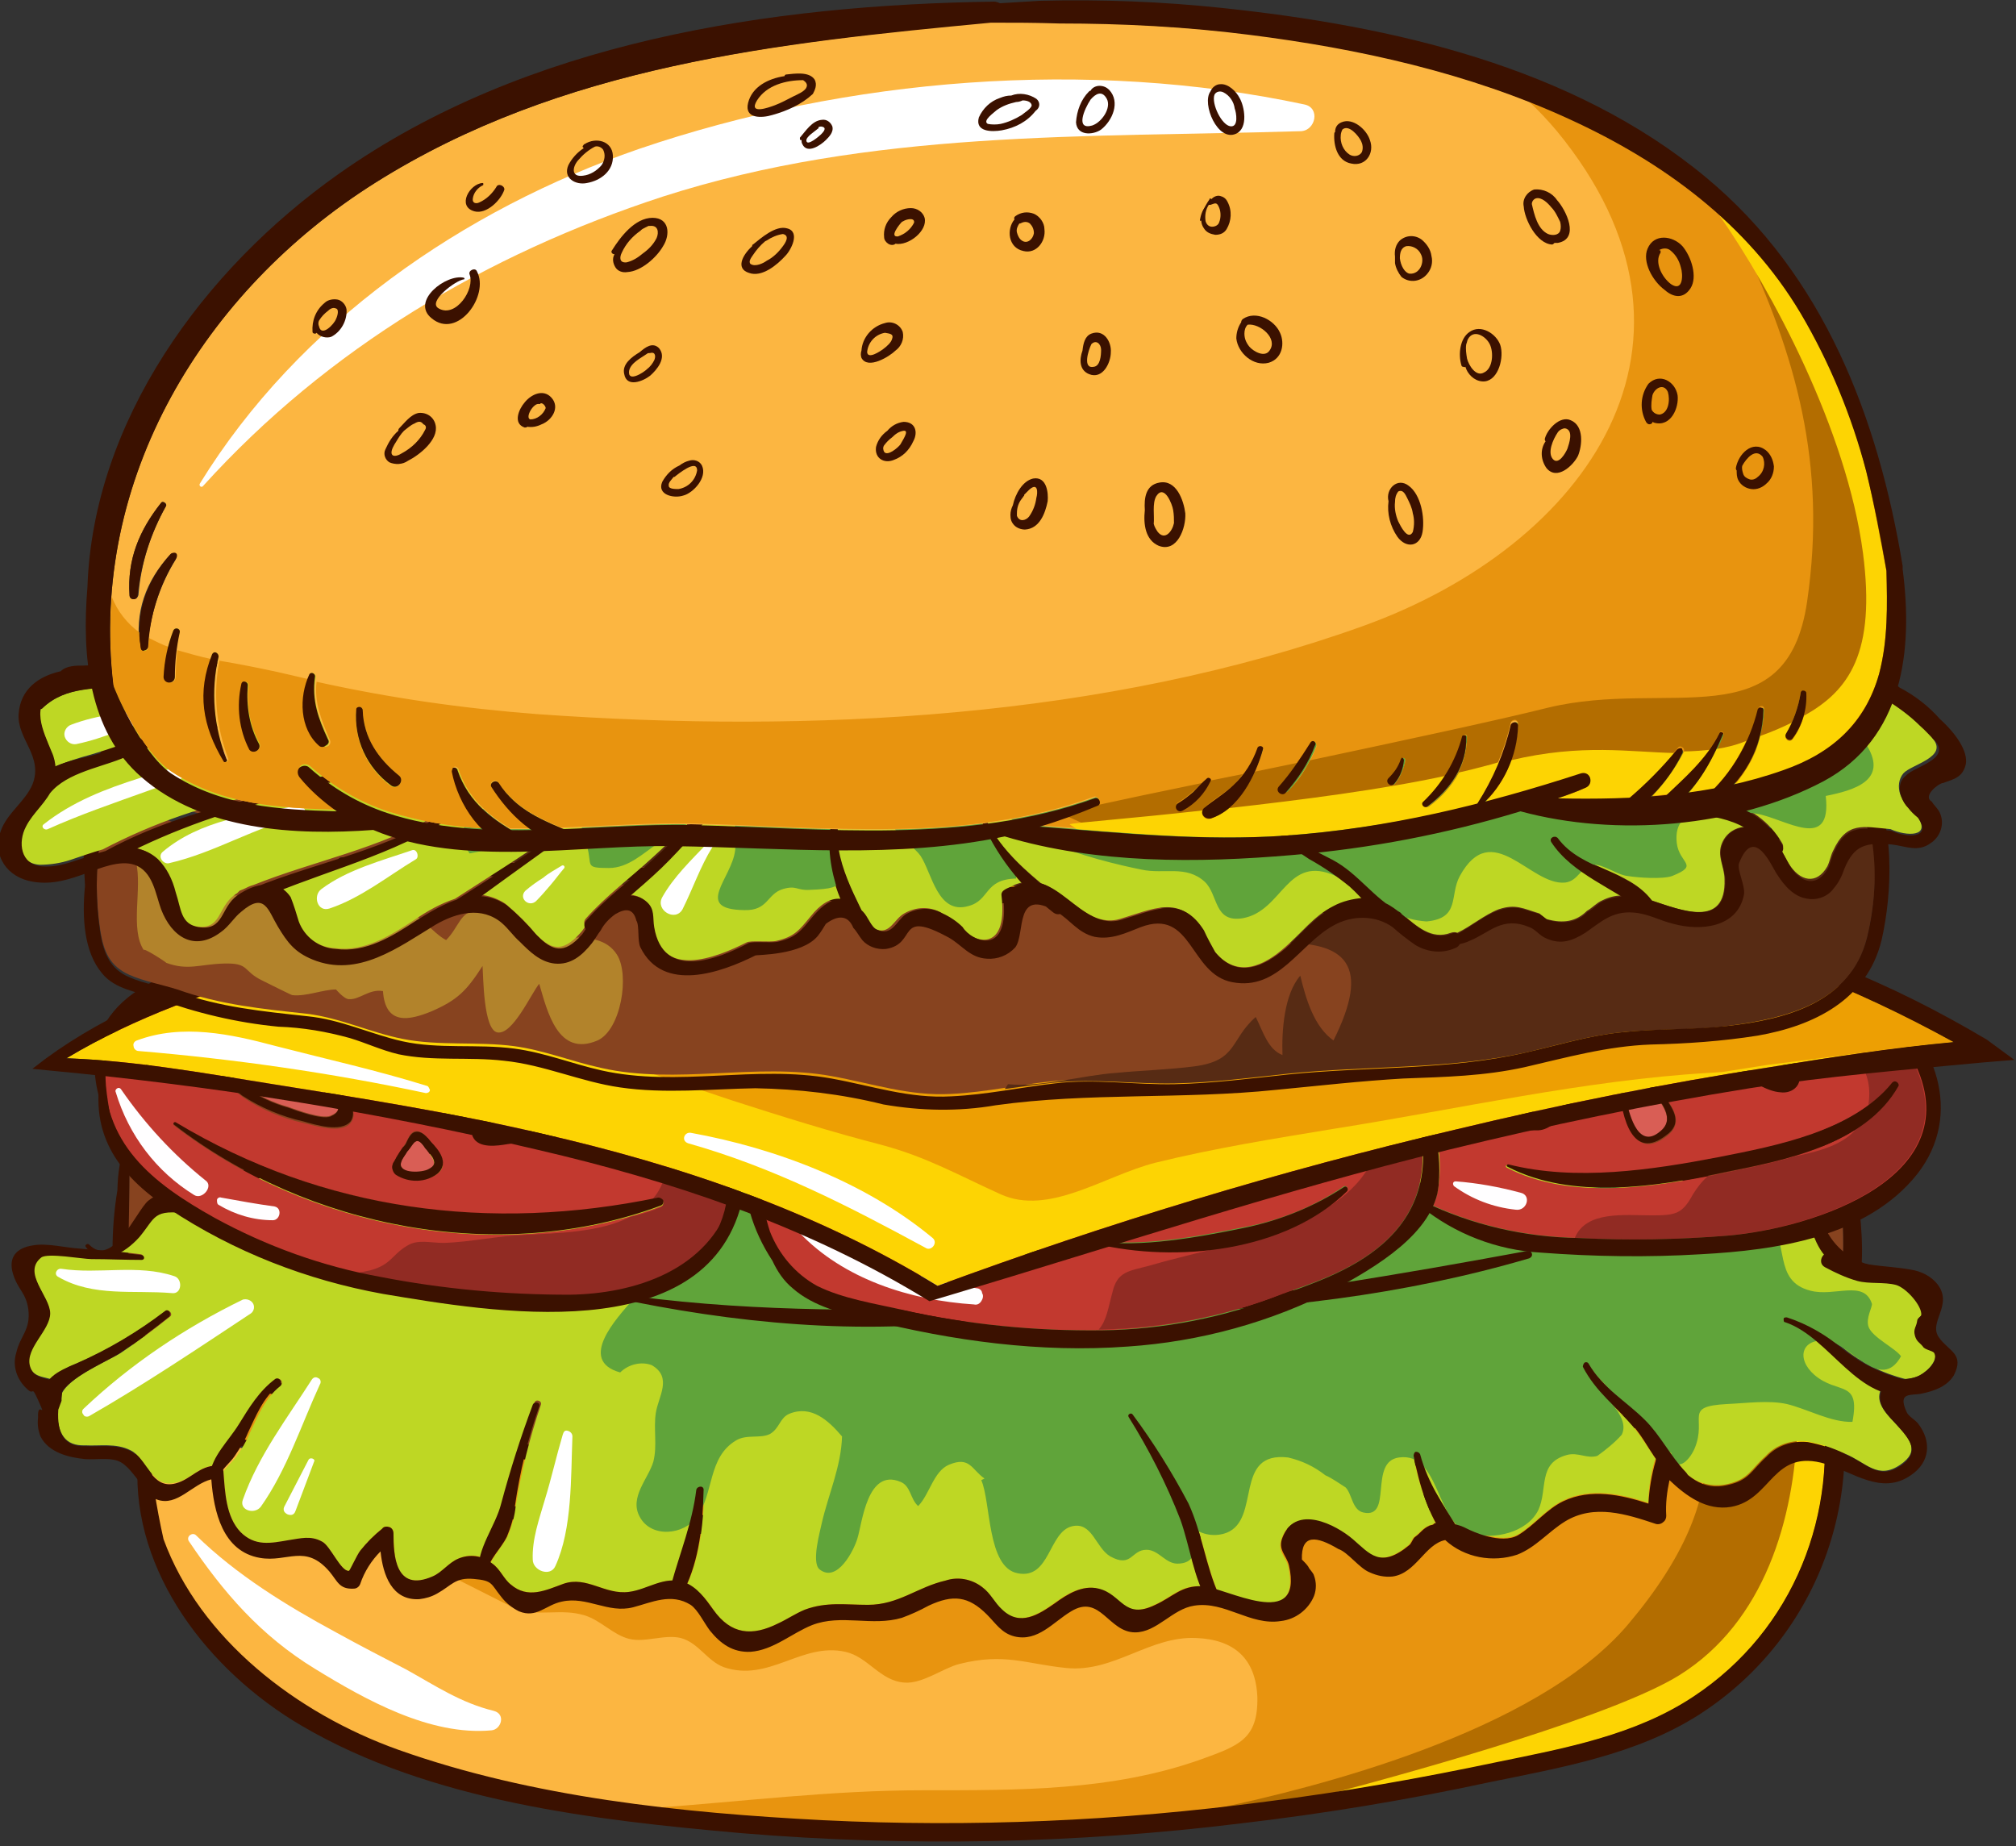 <?xml version="1.0" encoding="utf-8"?>
<!-- Generator: Adobe Illustrator 22.1.0, SVG Export Plug-In . SVG Version: 6.00 Build 0)  -->
<svg version="1.1" id="Layer_1" xmlns="http://www.w3.org/2000/svg" xmlns:xlink="http://www.w3.org/1999/xlink" x="0px" y="0px"
	 viewBox="0 0 249 228" style="enable-background:new 0 0 249 228;" xml:space="preserve">
<rect x="0" y="0" width="249" height="228" fill="#333333" stroke="none"/>
<style type="text/css">
	.st0{fill:#FCB641;}
	.st1{fill:#FFFFFF;}
	.st2{fill:#E8940F;}
	.st3{fill:#B36D00;}
	.st4{fill:#FDD403;}
	.st5{fill:#3B1100;}
	.st6{fill:#572B14;}
	.st7{fill:#B2832B;}
	.st8{fill:#87431F;}
	.st9{fill:#BED724;}
	.st10{fill:#60A43A;}
	.st11{fill:#D95E55;}
	.st12{fill:#C2392F;}
	.st13{fill:#912B23;}
	.st14{fill:#FFFEFF;}
	.st15{fill:#ED9F03;}
</style>
<title>burger</title>
<desc>Created with Sketch.</desc>
<g id="Page-1">
	<g id="burger" transform="translate(-1, 0)">
		<g id="buns-lower" transform="translate(17, 138)">
			<path id="Path" class="st0" d="M208.9,34.7c-0.1-0.5-0.1-1.1-0.2-1.7c-1,1.2-2.3,2.3-3.6,3.1c-2.8,1.9-5.8,3.3-9,4.4
				c-0.1,0-0.2,0-0.3-0.1c0-0.1,0-0.2,0.1-0.3c2.1-1.2,4.2-2.5,6.2-3.9c2.2-1.6,5-3.4,5.8-6.1c0-0.1,0.1-0.2,0.2-0.3
				c-0.2-1.3-0.6-2.5-1-3.7c-5-15.2-28.1-17.7-42-19.5c-34.3-4.5-69-5.2-103.5-2c-9.2,0.8-18.3,2-27.4,3.4c-6.4,1-13,2.5-18.8,5.4
				C8.9,16.7,4,22.3,2.5,29.7c-0.1,0.5-0.2,0.9-0.2,1.4c3.6,5.3,8.6,8.2,14.8,9.7c0.1,0,0.1,0.3,0,0.3c-5.8,0.1-11.3-2.9-15-7.2
				C2,35,2,36,2,37.1c0,0.9,0.2,2.1,0.2,3c0.4,4.1,1,8.1,1.9,12.1c4.5,12.4,16.4,21.5,29,26c16.6,5.9,35,7.8,52.5,8.7
				c18.3,0.9,36.6,0.1,54.7-2.3c9.6-1.2,19.2-2.9,28.6-4.9c8.3-1.8,17-3.4,24.2-8.1C205.6,63.3,211.2,48.8,208.9,34.7z"/>
			<path id="Path_1_" class="st1" d="M45,73.3c-4.1-1-7.2-3.1-10.8-5.1c-2.9-1.5-5.8-3-8.7-4.6c-6.1-3.3-12.3-7.1-17.3-12
				c-0.4-0.4-1.2,0.1-0.9,0.7c4.3,6.4,8.9,11.7,15.6,15.8c6.2,3.8,14.2,8.3,21.8,7.6C45.9,75.6,46.5,73.7,45,73.3z"/>
			<path id="Path_2_" class="st2" d="M208.9,34.7c-0.1-0.5-0.1-1.1-0.2-1.7c-1,1.2-2.3,2.3-3.6,3.1c-2.8,1.9-5.8,3.3-9,4.4
				c-0.1,0-0.2,0-0.3-0.1c0-0.1,0-0.2,0.1-0.3c2.1-1.2,4.2-2.5,6.2-3.9c2.2-1.6,5-3.4,5.8-6.1c0-0.1,0.1-0.2,0.2-0.3
				c-0.2-1.3-0.6-2.5-1-3.7c-5-15.2-28.1-17.7-42-19.5c-34.3-4.5-69-5.2-103.5-2c-9.2,0.8-18.3,2-27.4,3.4c-6.4,1-13,2.5-18.8,5.4
				c-5,2.5-9.1,6.6-11.4,11.7c0.1,0.5,0.1,1,0.2,1.5c0.9,4.7,5.3,9.3,9.6,13.2c1,0.4,2.1,0.7,3.2,1c0.1,0,0.1,0.3,0,0.3
				c-0.6,0-1.2,0-1.9-0.1c1.8,1.6,3.5,3,4.9,4.3c4,3.8,11.1,9.3,16.8,9.9l10.9,5.5c2.9,1,5.6-0.1,8.5,0.8c2,0.6,3.5,2.4,5.5,2.9
				c2,0.5,4.4-0.6,6.4-0.1c2.2,0.6,3.2,2.8,5.3,3.6c5.6,1.9,9.6-3.1,15-1.9c2.8,0.6,4.3,3.6,7.3,3.8c2.2,0.2,4.8-1.8,6.8-2.3
				c5.6-1.4,8.2,0,13.2,0.5c5.9,0.6,10.3-4,16.1-3.7c4.6,0.2,7.3,2.5,7.5,7.3c0.1,5.2-2.3,6-7,7.7c-11,3.9-22.5,3.8-34.2,3.8
				c-11.5,0-22.4,1.4-33.6,2.2c7,0.8,14.1,1.4,21,1.7c18.3,0.9,36.6,0.1,54.7-2.3c9.6-1.2,19.2-2.9,28.6-4.9
				c8.3-1.8,17-3.4,24.2-8.1C205.6,63.3,211.2,48.8,208.9,34.7z"/>
			<path id="Path_3_" class="st3" d="M208.7,32.9c-1,1.2-2.3,2.3-3.6,3.1c-2.8,1.9-5.8,3.3-9,4.4c-0.1,0-0.2,0-0.3-0.1
				c0-0.1,0-0.2,0.1-0.3c2.1-1.2,4.2-2.5,6.2-3.9c2.2-1.6,5-3.4,5.8-6.1c0-0.1,0.1-0.2,0.2-0.3c-0.2-1.3-0.6-2.5-1-3.7
				c-5-15.2-28.1-17.7-42-19.5c-11.6-1.5-23.2-2.6-34.8-3.2l4.9,3.4c0,0,48.9,13.6,54.4,21.1c5.5,7.5,9.6,18.1-4.5,34.8
				c-11.4,13.5-39.3,20.3-50.6,22.7c1.9-0.2,3.8-0.4,5.8-0.7c9.6-1.2,19.2-2.9,28.6-4.9c8.3-1.8,17-3.4,24.2-8.1
				c12.5-8.2,18-22.7,15.8-36.8C208.9,34.1,208.8,33.5,208.7,32.9z"/>
			<path id="Path_4_" class="st4" d="M208.9,34.7c-0.1-0.5-0.1-1.1-0.2-1.7c-0.8,1-1.7,1.8-2.8,2.5c0.1,0.9,0.1,1.8,0.1,2.7
				c-0.4,11.3-4,24.1-14.6,30.7c-7.9,4.9-30.9,11.4-42.6,14.5c6.8-1.1,13.5-2.3,20.2-3.7c8.3-1.8,17-3.4,24.2-8.1
				C205.6,63.3,211.2,48.8,208.9,34.7z"/>
			<path id="Shape" class="st5" d="M209.8,28.3c-2.4-12.8-17-19.3-29-21.5c-19-3.5-38.6-5.1-57.9-5.9C103,0.1,83.1,0.5,63.2,2.3
				c-9.7,0.9-19.3,2-28.9,3.5c-6.8,1.1-13.7,2.6-19.9,5.7c-6.6,3.4-11.8,9-13.6,16.3c-0.2,1-0.4,1.9-0.5,2.9
				c-0.1,0.2-0.2,0.5-0.1,0.7C0,35.2,0.2,39,1,42.8C0.3,56.2,9.8,68.4,21.2,75.1c16,9.4,36.3,11.7,54.4,13.3
				c20.5,1.7,41.2,1.3,61.6-1.2c10.3-1.2,20.6-2.9,30.8-5.1c8.8-1.8,18.1-3.4,25.8-8.3C209,64.1,215.5,45.3,209.8,28.3z M193.2,71.5
				c-7.2,4.8-15.9,6.4-24.2,8.1c-9.5,2-19,3.7-28.6,4.9c-18.1,2.4-36.4,3.2-54.7,2.3c-17.5-0.9-35.9-2.8-52.5-8.7
				c-12.6-4.5-24.5-13.7-29-26c-0.9-4-1.5-8-1.9-12.1c0-0.9-0.1-2.1-0.2-3c0-1.1,0-2.2,0.1-3.3c3.8,4.3,9.2,7.3,15,7.2
				c0.1,0,0.2-0.2,0-0.3C11,39.2,5.9,36.4,2.3,31.1c0.1-0.5,0.1-0.9,0.2-1.4C4,22.2,8.9,16.7,15.5,13.3c5.8-3,12.4-4.4,18.8-5.4
				c9.1-1.5,18.2-2.6,27.3-3.4c34.5-3.2,69.2-2.5,103.5,2c13.8,1.8,37,4.3,42,19.5c0.4,1.2,0.8,2.5,1,3.7c-0.1,0.1-0.1,0.2-0.2,0.3
				c-0.8,2.7-3.7,4.5-5.8,6.1c-2,1.4-4.1,2.7-6.2,3.9c-0.1,0-0.1,0.1-0.1,0.2c0,0.1,0,0.1,0.1,0.2s0.1,0.1,0.2,0
				c3.2-1.1,6.2-2.6,9-4.4c1.4-0.8,2.6-1.8,3.6-3.1c0.1,0.6,0.2,1.2,0.2,1.7C211.2,48.8,205.6,63.3,193.2,71.5z"/>
		</g>
		<g id="_x32_ndburger-patty" transform="translate(14, 120)">
			<path id="Shape_1_" class="st5" d="M215.8,23.7c0-0.2-0.2-0.5-0.4-0.6c-0.9-3-2.5-5.7-4.5-8.1c-4.9-5.6-12.6-6.6-19.5-7.8
				c-13-2.3-26.2-3.7-39.4-4.1c-13.8-2-27.8-2.5-41.7-2.7C94.7,0.3,79.1,0.9,63.6,2.2C49.7,3.5,35.4,4.8,22.1,9.1
				c-5.4,1.7-11.5,3.8-16,7.4c-3.6,3-4.5,6.4-4.6,10.5c-0.4,2.4-0.6,4.9-0.6,7.3c-0.1,3.3-0.5,7.5,1.4,10.5c1.4,2.1,3.8,3.2,6.1,3.9
				c4.4,1.4,8.9,2.5,13.3,3.8c9,2.6,18,5.3,27.2,7.2c9.1,1.8,18.4,2.9,27.7,3.4c19.2,1.2,38.4,1.3,57.6,0.2
				c17.9-1.1,36.3-2.6,53.8-6.7c8.2-1.9,17.7-4.6,24.4-9.9C218.8,41.8,217,30.5,215.8,23.7z M214.5,37.5c-0.2,2.3-0.4,4.4-1.9,6.3
				c-1.5,1.8-3.7,2.8-5.6,3.9c-6.8,3.5-14,6-21.5,7.4c-16,3.5-32.6,5-48.8,6c-33,2.2-67.7,2.3-99.8-6.2c-8.8-2.3-17.6-4.8-26.3-7.4
				c-1.8-0.4-3.5-1.1-5-2.1c-3-2.2-2.7-5.6-2.7-8.8c0-3.9,0.1-7.7,0.1-11.6c1.5-4.8,4.7-7.9,10-10.4c6.2-2.8,12.6-5,19.3-6.3
				c13.1-2.9,26.7-4,40-4.9c13.7-0.9,27.5-1.3,41.2-1.1c9.4,0.2,18.7,0.7,28,1.3c14.7,1.3,29.4,2.4,43.9,4.7
				c6.7,1.1,14.7,1.5,20.5,5.2c2.9,1.8,5.1,4.6,6.3,7.7c-2.6,4.4-7.1,6.1-11.7,7.7c-5.1,1.8-10.3,3.1-15.6,4.1
				c-0.4,0.1-0.3,0.7,0.1,0.7c6.8-0.4,13.4-1.8,19.8-4.1c3.2-1.2,6.6-3,8.2-6.1c0.6,2,1,4.1,1.5,6.2
				C214.7,32.3,214.7,34.9,214.5,37.5z"/>
			<path id="Path_5_" class="st6" d="M213,23.5c-1.6,3-5,4.8-8.2,6.1c-6.4,2.3-13,3.7-19.8,4.2c-0.4,0-0.4-0.6-0.1-0.7
				c5.3-1,10.5-2.3,15.6-4.1c4.7-1.6,9.1-3.3,11.7-7.7c-1.2-3.2-3.4-5.9-6.3-7.8c-5.9-3.7-13.9-4.1-20.5-5.2
				c-14.6-2.3-29.3-3.4-44-4.7c-9.3-0.5-18.7-1.1-28-1.3C99.8,2.1,86,2.5,72.3,3.5c-13.4,0.9-26.9,2-40,4.9
				c-6.5,1.4-12.9,3.4-19,6.2c2.6,6.6,9.7,9.8,16.5,13.2c5.3,2.7,10.3,5.9,15.7,8.5c11,5.2,20.3,5.6,32.1,5.6
				c10.8,0,21,2.7,31.7,2.7c13.1,0,26.3-3.5,39.2-2.3c4.9,0.5,7,2.8,6.8,8.6c-0.2,3.2-2.6,5.2-5.4,6.1c-2-2.8-2.4-6.6-4.1-9.7
				c-1.3,2.8-0.8,6.7-2.1,9.6c-1.3-1.6-2.1-4-2.8-6c-2.4,1.3-0.8,3-1.6,4.9c-1.1,2.8-2.8,3.4-6,4.4c-2.3,0.7-4.7,1.2-7.1,1.6
				c3.4-0.2,6.9-0.4,10.3-0.6c16.3-1.1,32.9-2.6,48.9-6c7.4-1.5,14.6-4,21.4-7.4c1.9-1,4.2-2.1,5.6-3.9c1.4-1.7,1.7-4,1.9-6.3
				c0.2-2.6,0.2-5.3,0-7.9C214.1,27.6,213.6,25.5,213,23.5z"/>
			<path id="Path_6_" class="st7" d="M8.9,32.8c-1,1.2-2,11-0.8,12.2c0,0,6.6,0.4,6.5,0.5c1.2-0.7,1.7-3.5,2.6-4.6
				c1,2.2,1.6,4.6,2.4,6.8c2.1-0.3,4.3-4.6,6-6.1c0.5,1.2,0.6,4.2,1.4,5.2c0.9,0.9,1.3,0,2.1,0.5c1.8,1.2,3.6,2.2,5.5,3.1
				c2.5,1,6.6,1.3,9.2,1.9c3.2,0.8,4,1.2,5.8-1.9c1,2.8,1.2,5.2,4.1,5.7c2.2,0.4,5.9-2,8.6-1.9c-0.3-1.5-0.9-6.2-2-7.3
				c-1.3-1.5-4.9-1.8-6.8-2.4c-1.4-0.5-2.7-1.7-4.3-1.3c-2.2,0.5-2.3,3-4,4.2c-0.9-1.2-1.7-2.5-2.4-3.9c-5.1,2.8-5-1.1-9.3-2.6
				c-5.8-2-12.5-2.5-17.7-6c-0.5,1.2-1.3,2.2-1.9,3.3C13.6,36.8,13.2,35.4,8.9,32.8z"/>
			<path id="Path_7_" class="st8" d="M214.5,29.7c-0.4-2.1-0.9-4.2-1.5-6.2c-1.6,3-5,4.8-8.2,6.1c-6.4,2.3-13,3.7-19.8,4.2
				c-0.4,0-0.4-0.6-0.1-0.7c5.3-1,10.5-2.3,15.6-4.1c4.7-1.6,9.1-3.3,11.7-7.7c-1.2-3.2-3.4-5.9-6.3-7.8c-5.9-3.7-13.9-4.1-20.5-5.2
				c-14.6-2.3-29.3-3.4-44-4.7c-9.3-0.5-18.7-1.1-28-1.3C99.8,2.1,86,2.5,72.3,3.5c-13.4,0.9-26.9,2-40,4.9
				c-6.7,1.4-13.1,3.5-19.3,6.3c-5.3,2.5-8.6,5.6-10,10.4c0,3.9-0.2,7.7-0.1,11.6c0,3.2-0.2,6.6,2.7,8.8c1.5,1,3.2,1.7,5,2.1
				c8.7,2.6,17.5,5.1,26.3,7.4c32.1,8.5,66.8,8.4,99.8,6.2c16.3-1.1,32.9-2.6,48.9-6c7.4-1.5,14.7-4,21.4-7.4c1.9-1,4.2-2.1,5.6-3.9
				c1.4-1.7,1.7-4,1.9-6.3C214.7,35,214.7,32.3,214.5,29.7z"/>
		</g>
		<g id="lettuce-lower" transform="translate(2, 134)">
			<path id="Path_8_" class="st5" d="M117.4,53.9c-13-0.5-26-0.4-39-1.1c-12.2-0.7-26.8-0.2-37.9-5.8c-0.2-0.1-0.5,0.2-0.2,0.4
				c10.9,5.8,22.9,6.5,35,7.4c14,1,28.2,1.6,42.2,0.5c0.2,0,0.4-0.1,0.6-0.3s0.1-0.4,0-0.6C117.9,54,117.7,53.9,117.4,53.9z"/>
			<path id="Path_9_" class="st5" d="M197.4,47.1c-11.5,1.6-22.9,3.7-34.4,5.2c-10.6,1.4-21.3,2-31.8,3.7c-0.2,0-0.1,0.3,0.1,0.3
				c11.3,0.5,22.9-1,34.1-2.4c10.9-1.2,21.8-3.1,32.4-5.7C198.5,48,198.1,47,197.4,47.1z"/>
			<path id="Path_10_" class="st9" d="M235.8,36c-0.5,0.2-1,0.3-1.5,0.3c-2.8-0.7-5.4-2-7.6-3.8c-2-1.7-4.4-3.1-6.9-3.9
				c-0.2,0-0.4,0-0.4,0.2c0,0.2,0,0.4,0.2,0.4c4.4,1.5,7.4,6.9,11.7,8.5c0,0.1-0.1,0.1-0.1,0.2c-0.5,1.6,1.1,3,2,4
				c1.7,1.8,3,3.3,0.5,5c-2.8,1.9-4.2-0.3-6.9-1.4c-1.5-0.7-3-1.2-4.6-1.5c-1.9-0.2-3.8,0.4-5.1,1.8c-1.9,1.7-2.1,2.9-4.8,3.5
				c-1.8,0.4-3.7-0.1-5-1.3c0-0.1-0.1-0.1-0.1-0.2c-1.9-2-3.1-4.5-5-6.4c-2.4-2.4-5.1-3.9-7-7c-0.1-0.2-0.4-0.2-0.5-0.1
				c-0.2,0.1-0.2,0.3-0.2,0.5c1.6,3.1,4.1,4.9,6.3,7.5c1,1.2,1.8,2.6,2.7,3.9c0,0,0,0.1-0.1,0.1c-0.5,1.7-0.8,3.5-0.8,5.3
				c-3.4-1.1-7.1-1.9-10.5-0.3c-2.1,1-3.6,3-5.6,4.2c-2.1,1.2-5.7-0.5-6.3-0.8c-0.5-0.2-1-0.4-1.5-0.5c-1.8-2.8-3.4-5.2-4.3-8.5
				c0-0.1-0.1-0.2-0.3-0.3c-0.1,0-0.3,0-0.4,0.1c-0.1,0.1-0.1,0.2-0.1,0.4c0.5,2.8,1.4,5.6,2.7,8.2c-0.2,0-0.3,0.1-0.4,0.2l-0.4,0.1
				c-0.9,0.4-1.1,0.9-1.8,1.4c-0.3,0.2-0.4,0.7-0.7,1c-3.6,3-4.9,1.1-7-0.6c-2.1-1.8-7.1-4.4-8.7-0.2c-0.6,1.6,0.5,2.2,0.8,3.4
				c1.6,7-4.9,4.2-8.8,3c-1.4-3.5-1.9-7.2-3.5-10.6c-2-3.9-4.3-7.6-6.9-11.1c-0.2-0.3-0.7,0-0.5,0.3c2.5,4,4.7,8.3,6.4,12.7
				c1,2.7,1.4,5.6,2.5,8.2c-2.5-0.1-3.5,1.3-5.7,2.3c-3.9,1.9-4.1-1.3-7-2c-2-0.5-3.9,0.7-5.4,1.8c-2,1.4-4.3,2.9-6.5,0.8
				c-1-0.9-1.4-2-2.4-2.8c-1.3-1-3-1.3-4.5-0.8c-3.5,0.8-5.8,3-9.6,3c-2.8,0-5.1-0.4-7.8,0.6c-1.2,0.5-2.2,1.2-3.3,1.7
				c-3.2,1.6-5.8,1.4-8-1.7c-0.8-1.3-1.9-2.4-3.2-3.2c1.6-3.6,2-7.8,2.1-11.7c0-0.6-0.9-0.6-0.9,0c-0.5,3.9-1.9,7.5-3,11.3
				c-1.9,0-3.5,1.2-5.4,1.4c-3,0.4-5.2-2-8.1-1c-2.2,0.8-4.4,1.9-6.5,0.1c-0.9-0.7-1.3-1.9-2.3-2.6l-0.2-0.1
				c0.6-1.2,1.5-2.1,2.1-3.3c0.5-1.2,0.9-2.5,1-3.8c0.7-4.2,1.7-8.3,3.1-12.4c0.2-0.5-0.7-0.8-0.8-0.2c-1.5,4-2.8,8.1-3.9,12.2
				c-0.6,2.3-2.2,4.5-2.7,6.8c-0.9-0.3-1.9-0.2-2.8,0.2c-1.2,0.5-2,1.7-3.2,2.2c-4.6,2-4.8-2.7-4.8-5.3c0-0.4-0.2-0.7-0.5-0.8
				c-0.3-0.1-0.7-0.1-0.9,0.2c-1,0.8-1.9,1.7-2.7,2.7C43.1,58,42.2,60,42.1,60c-1,0.1-2.3-3.1-3.3-3.6c-1.4-0.8-2.7-0.4-4.1-0.2
				c-2.3,0.4-4.2,0.8-6-1c-1.8-1.9-1.9-4.9-2.1-7.4c0,0,0-0.1,0-0.1c0.5-0.6,1.1-1.2,1.6-1.8c0.6-0.9,1.2-1.8,1.6-2.8
				c1-2.1,1.9-4.4,3.8-5.9c0.5-0.4,0-1.2-0.5-0.8c-2,1.5-3.2,3.5-4.4,5.6c-1,1.6-2.5,3.2-3.2,5c-2,0.1-2.9,1.7-4.8,2.1
				c-3,0.8-3.5-3-5.6-4c-1.8-0.9-3.8-0.5-5.6-0.6C7.1,44.6,6,43.1,6.1,40l0.3-0.7l0.1-0.1c0-0.1,0.1-0.2,0.1-0.3c0-0.2,0-0.5,0-0.7
				c0.8-2.1,5.9-4.2,7.3-5.1c2.1-1.4,4.1-2.9,6.1-4.5c0.4-0.3-0.1-0.9-0.5-0.7c-3.4,2.6-7.1,4.8-11,6.5c-1.2,0.4-2.3,1.1-3.3,1.9
				c-1-0.3-2.2-0.3-2.6-1.7c-0.6-2.1,2.5-4.4,2.5-6.5s-3.5-5-1.1-6.9c0.8-0.6,5.1,0.2,6.2,0.2c2.1,0.1,4.1,0.1,6.2,0.1
				c0.4,0,0.4-0.5,0-0.6l-2.6-0.3c0.9-0.5,1.7-1.2,2.4-1.9c2.1-2.5,1.6-3.5,6.2-2.9c1.2,0.2,1.6,0.7,2.8,0.5c1.3-0.3,2.4-1,3.2-2
				c0.8-0.8,1.5-1.9,2.4-2.7c2.5-2.2,4.5-1.3,7.2-0.3c1.9,0.8,4,1,6,0.5c2.1-0.6,4-1.8,6.1-2.7C52.9,8,54.5,8.2,57,9.9
				c0.6,0.6,1.4,1,2.2,1.3c4,1.1,5.6-3.5,8.8-4.7c2.5-1,4.3,1.5,6.6,0.4c2.7-1.2,2.6-5.5,6.9-3.4c1.6,0.8,2.7,2.2,4.6,2.5
				c1.3,0.1,2.6,0,3.8-0.4c2.3-0.6,4.7-0.7,7-0.4c3.5,0.5,7.3,0.6,9.3-2.3c3.4,3.1,8.1-1.6,12.1-0.8c2.8,0.5,4.8,2.9,7.6,3.2
				c0.9,0,1.8-0.1,2.7-0.3c1.9-0.3,3.9-0.2,5.8,0.3c2,0.5,2.9,1,4.8-0.1c2.6-1.4,1.8-3,6.7-2.5c1.8,0.2,3.7,1.2,5.5,1.6
				c3.5,0.7,7,0.9,10.5,0.4c4-0.6,8.7-3.4,12.4-0.4c1.5,1.2,2.4,2.7,4.4,3.2c1.2,0.2,2.4,0.1,3.5-0.3c0.7-0.2,1.4-0.4,2.2-0.7
				c1.8-0.2,3.6,0.5,4.8,1.8c1.8,0.9,3.9,1.1,5.8,0.7c4-0.8,7.1,0.4,10.6,2.1c2.2,1.2,4.6,2.2,7,2.9c2.6,0.6,7.1-0.8,8.8,1.3
				c1.4,1.8,1.6,3.9,3,5.6c-0.2,0.2-0.4,0.5-0.4,0.8c0,0.3,0.2,0.6,0.5,0.7c1.3,0.7,2.6,1.3,4,1.7c1.6,0.4,3.3,0.1,4.8,0.5
				c1.3,0.4,3.2,2.6,3.1,3.7c0,0.2-0.5,0.4-0.5,0.7c-0.1,0.8-0.5,1-0.3,1.8s0.6,0.9,1,1.4c0.2,0.4,1.2,0.5,1.4,0.8
				C238.4,34.3,236.5,35.8,235.8,36z"/>
			<path id="Path_11_" class="st1" d="M20.5,23.6c-4.5-1.5-9.3-0.2-13.9-0.9c-0.6-0.1-1,0.7-0.4,1c4.3,2.5,9.3,1.6,14,2
				C21.5,25.9,21.6,23.9,20.5,23.6z"/>
			<path id="Path_12_" class="st1" d="M29,26.5C21.8,30,15.1,34.5,9.3,40c-0.2,0.2-0.2,0.5,0,0.7C9.4,41,9.8,41,10,40.9
				c6.8-3.9,13.5-8.4,20-12.7c0.4-0.3,0.5-0.9,0.2-1.3S29.4,26.4,29,26.5z"/>
			<path id="Path_13_" class="st1" d="M37.5,36.4c-3,4.7-6.6,9.4-8.5,14.8c-0.5,1.3,1.4,1.9,2.2,0.9c3.2-4.5,5-10.1,7.3-15.1
				c0.2-0.3,0.1-0.7-0.2-0.8C38,36,37.7,36.1,37.5,36.4z"/>
			<path id="Path_14_" class="st1" d="M37.1,46.3l-3,5.8c-0.1,0.2-0.1,0.5,0.1,0.7c0.2,0.2,0.4,0.3,0.7,0.3c0.3,0,0.5-0.2,0.6-0.5
				l2.3-6.1C38,46.2,37.3,45.9,37.1,46.3z"/>
			<path id="Path_15_" class="st1" d="M68.5,43.2c-0.8,2.7-1.4,5.4-2.2,8c-0.7,2.4-1.6,4.9-1.5,7.4c0,1.4,2.2,2.2,2.8,0.8
				c2.1-4.6,1.9-11,2.1-16c0-0.3-0.2-0.6-0.6-0.7S68.6,42.9,68.5,43.2z"/>
			<path id="Path_16_" class="st10" d="M229.8,29.9c-0.4-1.1,0.5-2.5,0.4-2.9c-1-3-4.6-0.8-7.6-1.6c-4.7-1.2-2.5-6.1-5.3-8.9
				c-2.7-2.8-7.9-0.7-11.2-1.1c-2.9-0.3-3.7-1.7-6.2-2.5c-3.4-1.1-6.8,0.9-10.1,0.3c-3.4-0.5-3.6-1.7-7.1-1c-2,0.4-4.6,1.6-6.8,0.9
				c-1.8-0.6-2.8-2.8-4.5-3.6c-4.2-2-7.2,0.3-10.7,2.3c-4.4,2.6-8.6,1.1-13-0.6c-1.8-0.7-2.6-1.7-4.7-0.8s-1.4,2.2-2.8,3.6
				c-5,4.9-7.7-1.7-12.3-2.6c-3.9-0.8-4.6,1.6-8.3-1.6c-2-1.8-2.6-3.4-5.7-2.8c-3.9,0.8-4,3.5-5,6.6s-0.2,2.5-3.8,2.3
				c-0.7,0-1.4-0.1-2-0.1c-0.2-0.3-0.4-0.5-0.7-0.7c-1.7-1.4-1.9-1.2-4.1-1.7c-2.5-0.6-4.8-1.2-7.4-1c-4.4,0.4-9.8,3.1-11.7,7.4
				c-1.1,2.7-0.3,4.6-2.3,7c-1.5,1.8-6.7,7.2-1.3,8.7c1-1,2.6-1.4,3.9-0.9c2.6,1.5,0.8,3.9,0.5,5.9s0.2,4-0.3,6
				c-0.6,2.1-3,4.4-1.7,6.8c1.4,2.7,5.5,2.3,7.1,0c2.1-2.9,1.3-7.3,4.8-9.4c1.3-0.8,3-0.2,4.2-0.8c1.2-0.7,1.2-2,2.4-2.5
				c2.7-1.1,4.8,0.8,6.5,2.8c-0.1,3.7-1.7,7.2-2.5,10.7c-0.2,1-1.3,4.8-0.3,5.7c2.2,1.8,4.3-2.4,4.7-3.8c0.6-1.9,1.2-8.7,5.3-7
				c1.3,0.5,1.2,2.1,2.2,3c1.4-1.4,1.9-4.3,3.8-5.1c2.6-1.1,2.8,0.6,4.4,1.7l-0.4,0.2c1.2,2.7,0.7,10.8,4.5,11.5
				c4,0.8,3.8-5.1,6.7-5.8c2.5-0.6,2.9,2.6,4.7,3.7c2.7,1.5,2.6-0.8,4.5-0.8c1.6,0,2.4,1.9,4.1,1.7c2.5-0.2,1.9-2.7,1.2-4.8
				c1.2,1.2,3,1.6,4.6,1c4.3-1.7,0.8-10.1,7.6-9.3c1.7,0.4,3.2,1.1,4.6,2.2c0.9,0.4,1.7,1,2.5,1.5c0.8,0.8,0.8,2.8,2.2,3.1
				c3.7,0.8,0.6-6.3,4.4-6.8c5.1-0.7,4.5,8.2,8.8,9.4c2.9,0.8,7-0.1,8.4-2.9c1.2-2.6-0.1-5.8,3.5-6.8c1.4-0.4,2.5,0.5,3.8,0.1
				c1.1-0.8,2.1-1.6,3-2.6c1.2-2.4-2.9-5-3.7-7.7c3.1,2,6.3,9.3,9.8,9.9c0.5,2.7,2.2,1.1,2.9-0.5c1.6-3.8-1.5-5.2,4-5.5
				c2.4-0.1,5.1-0.5,7.4,0c2.5,0.6,5.5,2.3,8.1,2.2c1-5.3-1.8-3.3-4.7-5.8c-2.3-2-1.6-4.6,1.6-4.2c2.9,0.4,6.6,6.4,9.1,1.9
				C233.1,32.5,230.3,31.2,229.8,29.9z"/>
			<path id="Path_17_" class="st5" d="M238.5,31.2c-1.4-1.9,1.8-4-0.2-6.6c-0.8-1-2-1.6-3.3-1.8c-3.4-0.6-6.3-0.3-9.6-2
				c-1.1-0.6-2.1,1.1-1,1.7c1.3,0.7,2.6,1.3,4,1.7c1.5,0.4,3.3,0.1,4.8,0.5c1.3,0.4,3.2,2.6,3.1,3.7c0,0.2-0.5,0.4-0.5,0.7
				c-0.1,0.8-0.5,1-0.3,1.8s0.6,0.9,1,1.4c0.2,0.4,1.2,0.5,1.4,0.8c0.6,1.2-1.3,2.6-2.1,2.9c-1.4,0.6-3.9,0.1-4.5,2
				c-0.5,1.6,1.1,3,2,4c1.6,1.8,2.9,3.3,0.5,5c-2.8,1.9-4.2-0.3-6.9-1.4c-1.5-0.7-3-1.2-4.6-1.5c-1.9-0.2-3.8,0.4-5.1,1.8
				c-1.9,1.7-2.1,2.9-4.8,3.5c-3.2,0.8-5.1-1.2-7.2-3.5c-0.2-0.3-0.6-0.4-1-0.3c-0.4,0.1-0.7,0.4-0.7,0.8c-0.5,1.7-0.8,3.5-0.9,5.3
				c-3.4-1.1-7.1-1.9-10.5-0.3c-2.1,1-3.6,3-5.6,4.2c-2.1,1.2-5.7-0.5-6.3-0.8c-1.1-0.6-2.4-0.8-3.6-0.6c-0.1-0.1-0.2-0.1-0.3-0.1
				c-0.1,0-0.2,0.1-0.3,0.2l-0.4,0.1c-0.9,0.4-1.1,0.9-1.8,1.4c-0.3,0.2-0.4,0.7-0.7,1c-3.6,3-4.9,1.1-7-0.7
				c-2.1-1.8-7.1-4.4-8.7-0.2c-0.6,1.5,0.5,2.2,0.8,3.4c1.9,8.4-7.9,2.7-10.7,2.6c-2.6-0.1-3.6,1.3-5.8,2.3c-3.9,1.9-4.1-1.3-7-2
				c-2-0.5-3.9,0.7-5.4,1.8c-2,1.4-4.3,2.9-6.5,0.8c-1-0.9-1.4-2-2.5-2.8c-1.3-1-3-1.3-4.5-0.8c-3.5,0.8-5.8,3-9.6,3
				c-2.8,0-5.1-0.4-7.8,0.6c-1.2,0.5-2.2,1.2-3.3,1.7c-3.2,1.6-5.8,1.4-8-1.7c-1-1.4-2-2.8-3.6-3.4c-2.5-0.8-4.5,0.9-6.8,1.2
				c-3,0.4-5.2-2-8.1-1c-2.2,0.8-4.4,1.9-6.5,0.1c-0.9-0.7-1.3-1.9-2.3-2.6c-1.2-1-2.8-1.2-4.2-0.6c-1.2,0.5-2,1.7-3.2,2.2
				c-4.6,2-4.8-2.7-4.8-5.3c0-0.4-0.2-0.7-0.5-0.8c-0.3-0.1-0.7-0.1-0.9,0.2c-1,0.8-1.9,1.7-2.7,2.7C43.1,58,42.2,60,42.1,60
				c-1,0.1-2.3-3.1-3.3-3.6c-1.4-0.8-2.7-0.4-4.1-0.2c-2.3,0.4-4.2,0.8-6-1c-1.8-1.9-1.9-4.9-2.1-7.4c0-0.5-0.4-0.8-0.8-0.8
				c-2.2,0-3.2,1.7-5.1,2.2c-3,0.8-3.5-3-5.6-4c-1.8-0.9-3.8-0.5-5.6-0.6c-2.4,0.1-3.5-1.4-3.3-4.5l0.4-1.1c-0.1-0.4,0.2-0.9,0-1.4
				c-0.7-1.9-3.3-0.7-3.9-2.9s2.5-4.4,2.5-6.5s-3.5-5-1.1-6.9c0.8-0.6,5.1,0.2,6.2,0.2c2.1,0,4.1,0.1,6.2,0.1c0.4,0,0.4-0.5,0-0.6
				c-2.6-0.3-5.1-0.6-7.7-0.8c-1.7-0.1-4-0.7-5.7-0.4C1,20.1,0,21.3,0.6,23.3s1.6,2.3,1.9,4.4c0.3,2.6-1,3.2-1.5,5.4
				c-0.5,1.6,0.1,3.3,1.3,4.4c1,1,0.5-0.6,1.4,1.4c1.2,2.7-0.1-0.2,0,2.2c-0.1,0.8,0,1.5,0.3,2.3c1,2,3.5,2.6,5.5,2.8
				c1.3,0.1,2.8-0.2,4,0.2c1.2,0.4,2.1,1.9,2.9,2.8c0.7,0.8,0.9,1.6,2,2c2.5,0.9,4.3-1.9,6.7-2.5c0.3,4,1.4,8.9,6,9.7
				c3.4,0.6,5.6-1.8,8.6,1.7c1,1.2,1.2,2.2,3,2.1c0.4,0,0.7-0.3,0.8-0.6c0.5-1.5,1.4-2.9,2.5-4c0.3,2.9,1.4,6.1,4.8,5.9
				c0.8-0.1,1.5-0.3,2.2-0.7c1.8-1,2.2-2,4.5-1.8c2.4,0.2,2.1,0.6,3.4,2.2c0.6,0.8,1.4,1.4,2.2,1.8c2.2,0.9,3.3-0.8,5.3-1.2
				c3.1-0.7,5.7,1.5,8.8,0.7c2.3-0.6,4.7-1.8,7.1-0.3c0.9,0.6,1.7,2.3,2.4,3.2c1.3,1.6,2.8,2.7,5,2.6c2.8-0.2,5.1-2.3,7.6-3.3
				c3.6-1.4,7.4,0.2,11.1-0.9c1.1-0.4,2.2-0.9,3.3-1.5c3-1.4,4.9-1.2,7.2,1.1c1.1,1.1,1.8,2.3,3.4,2.7c2.9,0.7,4.8-1.8,7-3.1
				c3.6-2.2,4.6,2.6,7.9,2.6c2.7,0,4.6-2.9,7.3-3.3c3.8-0.6,6.9,2.5,10.7,1.9c1.8-0.2,3.4-1.4,4.1-3.1c0.3-0.8,0.3-1.7,0-2.5
				c-0.1-0.4-0.6-0.8-0.7-1.1c-0.2-0.3-0.5-0.6-0.8-0.9c-0.1-3.2,1.8-2.9,4.5-1.3c1.2,0.4,2.6,2.4,3.9,2.9c0.9,0.4,1.8,0.6,2.8,0.5
				c2.9-0.4,4-4,6.5-4.5c2.4,2.2,5.9,2.8,8.9,1.8c2.3-0.9,3.8-2.8,5.9-4.1c3.6-2.2,7.6-0.9,11.2,0.3c0.3,0.1,0.7,0,0.9-0.2
				c0.3-0.2,0.4-0.5,0.4-0.8c-0.1-1.5,0.1-3,0.4-4.4c2.1,2,4.6,3.8,7.6,3.3c5.1-0.9,5.1-7.3,11.7-5.3c3.4,1,6.9,3.9,10.5,1.4
				c2.4-1.6,2.6-4.2,0.9-6.4c-0.3-0.4-1.2-0.9-1.4-1.4c-1.2-2.6,0.6-2,1.9-2.3c1.4-0.3,3-0.8,3.9-2.2
				C241.7,33.2,239.7,32.9,238.5,31.2z"/>
			<path id="Path_18_" class="st5" d="M231.2,22.4c-2.8-0.2-5.3-1.9-6.6-4.4c-0.4-1.2-1-2.4-1.5-3.6c-0.6-1.1-1.6-1.8-2.8-2.1
				c-2.7-0.6-5.3,0.6-8.2-0.3s-5.3-2.5-8-3.6c-2.1-1-4.5-1.5-6.8-1.5c-1.1,0-1.5,0.3-2.7,0.4c-5.4,0.5-3.9-1.1-6.8-2.3
				c-1.8-0.7-3.2-0.2-5,0.2c-3.1,0.7-4.2,0.5-6.8-1.7c-0.7-0.7-1.4-1.3-2.3-1.8c-2.1-1.1-4.2-0.6-6.5,0c-3.6,1.2-7.4,1.7-11.3,1.6
				c-5.2-0.3-11.1-4.5-15.9-1.1c-2.2,1.6-3,1.8-5.7,1.1c-0.8-0.4-1.6-0.7-2.5-0.9c-0.9,0-1.8,0.2-2.7,0.5c-2.7,0.5-4,0.6-6.5-0.6
				c-1.7-0.9-3.3-1.9-5.3-2c-3-0.1-8.4,4.3-10.7,0.7c-0.2-0.3-0.6-0.5-0.9-0.4c-0.4,0-0.7,0.3-0.8,0.6c-1.8,4.4-7.3,2.2-10.6,2
				s-6.6,2-9.7,0.6c-2.7-1.3-4.8-4.5-7.9-2.2c-0.7,0.5-0.9,1.2-1.4,1.7c-1.5,1.4-2.7,1.5-4.6,1.3c-1-0.3-2.1-0.2-3.1,0.1
				c-1.6,0.6-2.8,2-4.1,3.1S61,9.9,58.9,9c-1-0.4-1.9-1.6-3-2.1c-3.4-1.6-6.8,0.7-9.8,2c-3.8,1.8-5.8,0.9-9.6-0.2
				C35,8,33.3,7.9,31.8,8.5c-1.4,0.7-2.7,1.8-3.6,3.1c-0.9,1-2,2.6-3.3,2.9c-1.3,0.3-2.9-1.3-4.1-1.3c-1.3-0.1-2.5,0.3-3.5,1.1
				c-1.5,1.3-4.4,8.4-7.3,5.4c-0.2-0.2-0.6,0.1-0.4,0.3c1.9,2.6,4.9,0.7,6.6-1.2c2.1-2.5,1.6-3.5,6.2-2.9c1.2,0.2,1.6,0.7,2.8,0.5
				c1.3-0.3,2.4-1,3.2-2c0.8-0.8,1.5-1.9,2.4-2.7c2.6-2.2,4.5-1.3,7.2-0.3c1.9,0.8,4,1,6,0.5C46.1,11.3,48,10,50,9.2
				c2.8-1.2,4.4-1.1,6.9,0.7c0.6,0.6,1.4,1,2.2,1.3c4,1.1,5.6-3.5,8.8-4.7c2.5-1,4.3,1.5,6.6,0.5c2.7-1.2,2.6-5.5,6.9-3.4
				c1.6,0.8,2.7,2.2,4.6,2.5c1.3,0.1,2.6,0,3.8-0.4c2.3-0.6,4.7-0.7,7-0.4c3.5,0.5,7.3,0.6,9.3-2.3c3.4,3.1,8.1-1.6,12.1-0.9
				c2.8,0.5,4.8,2.9,7.6,3.2c0.9,0,1.8-0.1,2.7-0.3c1.9-0.3,3.9-0.2,5.8,0.3c2,0.5,2.9,1,4.8-0.1c2.6-1.4,1.8-3,6.7-2.5
				c1.8,0.2,3.7,1.2,5.5,1.6c3.5,0.7,7,0.9,10.5,0.4c4-0.6,8.7-3.4,12.4-0.4c1.5,1.2,2.4,2.7,4.4,3.1c1.2,0.2,2.4,0.1,3.5-0.3
				c0.7-0.2,1.4-0.4,2.2-0.6c1.8-0.2,3.6,0.5,4.8,1.8c1.8,0.9,3.9,1.1,5.8,0.7c4-0.8,7.1,0.4,10.6,2.1c2.2,1.2,4.6,2.2,7,2.9
				c2.6,0.6,7.1-0.8,8.8,1.3c1.7,2.2,1.6,4.6,3.8,6.5c1.7,1.4,3.8,2.2,6,2.2C232.3,24.1,232.2,22.5,231.2,22.4z"/>
			<path id="Path_19_" class="st5" d="M19.4,27.9c-3.4,2.6-7.1,4.8-11,6.5c-2.1,0.9-4.6,1.9-3.8,4.7c0.3,1,1.9,0.8,1.8-0.2
				c-0.2-2.3,5.8-4.7,7.4-5.8c2.1-1.4,4.1-2.9,6.1-4.5C20.2,28.2,19.8,27.6,19.4,27.9z"/>
			<path id="Path_20_" class="st5" d="M33,36.3c-2,1.5-3.2,3.5-4.5,5.6s-3.3,3.9-3.6,6.3c-0.1,0.7,0.9,0.7,1.1,0.2
				c0.4-1,1.4-1.7,2-2.6c0.6-0.9,1.2-1.8,1.6-2.8c1-2.1,1.9-4.4,3.8-5.9C34,36.8,33.5,36,33,36.3z"/>
			<path id="Path_21_" class="st5" d="M64.8,39.5c-1.5,4-2.8,8.1-3.9,12.2c-0.7,2.8-3,5.5-2.8,8.5c0,0.5,0.9,0.7,1,0.1
				c0.3-1.8,1.7-2.9,2.5-4.5c0.5-1.2,0.9-2.5,1-3.8c0.6-4.2,1.6-8.3,3-12.3C65.8,39.2,65,39,64.8,39.5z"/>
			<path id="Path_22_" class="st5" d="M149.6,63.1c-1.7-3.7-2.1-7.7-3.8-11.4c-2-3.8-4.3-7.5-6.9-11c-0.2-0.3-0.7,0-0.5,0.3
				c2.5,4,4.7,8.3,6.4,12.7c1.2,3.4,1.6,7.1,3.4,10.2c0.2,0.4,0.7,0.5,1.1,0.3C149.7,64,149.8,63.5,149.6,63.1z"/>
			<path id="Path_23_" class="st5" d="M207.2,47.8c-1.9-2-3.1-4.5-5-6.4c-2.4-2.4-5.2-3.9-7-7c-0.1-0.2-0.4-0.2-0.5-0.1
				s-0.2,0.3-0.2,0.5c1.6,3.1,4.1,4.9,6.3,7.4c1.9,2.2,2.8,5.2,5.6,6.6c0.3,0.2,0.7,0.1,0.9-0.2S207.5,48.1,207.2,47.8z"/>
			<path id="Path_24_" class="st5" d="M235.2,36.6c-3.1-0.6-6.1-2-8.6-4c-2-1.7-4.4-3.1-6.9-3.9c-0.2,0-0.4,0-0.4,0.2
				c0,0.2,0,0.4,0.2,0.4c5.6,1.9,9,10.1,15.6,8.9c0.3-0.1,0.6-0.4,0.6-0.8C235.8,37,235.6,36.7,235.2,36.6z"/>
			<path id="Path_25_" class="st5" d="M179.2,55c-1.9-3.1-3.8-5.7-4.8-9.4c-0.1-0.2-0.3-0.3-0.5-0.3s-0.3,0.3-0.3,0.5
				c0.7,3.5,1.8,7.5,4.1,10.3C178.4,57,179.7,55.9,179.2,55z"/>
			<path id="Path_26_" class="st5" d="M85,50c-0.5,4.1-2,7.7-3.1,11.7c-0.3,1,1.2,1.6,1.6,0.7c1.9-3.8,2.3-8.2,2.4-12.3
				C86,49.4,85.1,49.5,85,50z"/>
		</g>
		<g id="tomatoe" transform="translate(12, 116)">
			<path id="Path_27_" class="st5" d="M53.7,42.7c-7-2.5-14.4-2.4-21.6-3.7c-7.5-1.4-14.4-5.1-21.8-6.7c-0.1,0-0.2,0-0.3,0.1
				c0,0.1,0,0.2,0.1,0.3c6.5,3.6,13.6,6.1,20.9,7.6c7.5,1.4,15.2,0.7,22.6,2.8C53.8,43.1,53.9,42.8,53.7,42.7z"/>
			<path id="Path_28_" class="st5" d="M113.4,45.5c-15.3,0.4-30.6,0.6-45.9-1.4c-0.4,0-0.4,0.6-0.1,0.7c15.1,3,30.8,4.2,46.1,1.7
				C114.2,46.4,114,45.4,113.4,45.5z"/>
			<path id="Path_29_" class="st5" d="M177.6,38.5c-15.7,2.9-31.6,5.6-47.5,7.1c-0.4,0-0.4,0.6,0,0.6c16.3-0.4,32.1-2.2,47.8-6.8
				c0.2-0.1,0.4-0.3,0.3-0.6S177.9,38.5,177.6,38.5z"/>
			<path id="Path_30_" class="st11" d="M142.3,14.3c-0.7,0.1-1.4,0.5-1.9,1c-0.2,0.3-0.9,1.5-0.6,1.9c0.1,0.2,1.7-0.1,1.9-0.2
				c1-0.2,3.3-0.6,2.7-2.1C144,14.2,143.2,14.2,142.3,14.3z"/>
			<path id="Path_31_" class="st11" d="M117.7,26c-0.8,0.4-1.7,0.9-2.5,1.4c-1.5,0.9-4,2-5.1,3.4c-1,0.5-0.9,1.2,0.4,2.2
				c1,0,1.9-0.3,2.7-0.9c1.1-0.7,2.1-1.6,3-2.6c1.3-1.2,2.5-2.5,3.4-4c-0.5,0.2-0.9,0.4-1.4,0.6C118.1,26.2,117.8,26.2,117.7,26z"/>
			<path id="Path_32_" class="st11" d="M122.5,13.4c-1-0.2-1.9,0.4-1.5,1.8c0.2,1,0.7,1.9,1.3,2.7c0.2,0.4,0.2,0.3,0.2-0.1
				c0.2-0.3,0.3-0.6,0.4-0.9c0.2-0.5,0.3-1,0.4-1.4c0.1-0.4,0.2-0.8,0.2-1.3C123.4,13.8,122.9,13.6,122.5,13.4z"/>
			<path id="Shape_2_" class="st12" d="M159.4,12.5c-0.1-0.1-0.2-0.2-0.3-0.3c-1.9-1.9-4.4-3.3-7-4c-9.7-2.8-20.9-1.5-30.9-1
				c-10.5,0.6-23.2,1.2-31.6,8.2c-6.9,5.7-8,13.3-5.6,20.7c1.1,2.9,3.1,5.2,5.8,6.7c3.3,1.7,7.2,2.3,10.7,3c8,1.8,16.3,2.6,24.5,2.5
				c7.6-0.2,15.2-1.7,22.3-4.5c5.9-2.4,22-6.5,16-24.4C162.6,16.9,161.3,14.5,159.4,12.5z M117,38.8c-10,1.5-22.4-0.7-30.4-7
				c-0.1-0.1,0-0.2,0.1-0.2c4.8,1.2,9.4,3.1,14.3,4.2c5.3,1.1,10.6,1.8,16,2.2C117.3,38,117.4,38.7,117,38.8z M110.7,19.5
				c0.1,0,0.2,0,0.3,0.1c0.4,0.2,0.8,0.5,0.9,1c0.3,0.6,0.3,1.3-0.1,1.9c-0.9,1.5-3.2,1.4-4.7,1.5c-2.9,0.2-6.6,0.6-9.4-0.1
				c-1-0.3-2-0.8-2-2c0-0.9,0.7-1.4,1.4-1.7c2.4-0.9,5.7-0.8,8.2-1C107.1,19,108.9,19.1,110.7,19.5L110.7,19.5z M109.1,13.9
				c0.3-0.2,0.8-0.1,1.2,0c0.9,0.2,1.9,0.4,2.8,0.7c0.6,0.2,1.1,0.5,1.6,0.8c0.6,0.2,1.1,0.6,1.3,1.2c0.3,0.7,0.7,2.4,0.2,3.1
				c-0.8,1-2.3-0.3-3-0.8c-0.7-0.5-1.4-1.1-2.2-1.6c-0.6-0.4-1.2-0.8-1.7-1.2C108.8,15.5,108.5,14.3,109.1,13.9L109.1,13.9z
				 M99.7,25.9c0.7-0.1,1.5-0.2,2.2-0.3c0-0.1,0.1-0.1,0.2-0.1c1.2-0.2,7.6-1.6,6.1,1.6c-0.5,1.1-2.3,1.7-3.4,2.1
				c-2,0.8-4.2,1.5-6.3,2c-1.2,0.2-2,0.2-2.9-0.8c-0.5-0.7-1.2-2.2-0.7-3C95.7,26.3,98.5,26.1,99.7,25.9L99.7,25.9z M121.2,24.8
				c-0.9,3.3-8.7,12.6-12.6,8.7c-1.6-1.6,0.4-3,1.6-4c3-2.5,6.5-4.4,10.3-5.5c0.1,0,0.1,0,0.2,0c0.2,0,0.4,0.1,0.5,0.3
				C121.2,24.4,121.2,24.6,121.2,24.8z M122.6,19.2c-0.8,0.2-1.3-0.7-1.6-1.3c-0.6-1.1-1-2.2-1.1-3.4c-0.1-0.6,0.2-1.3,0.7-1.6
				c0.5-0.4,1.1-0.5,1.8-0.4c0.1,0,0.2,0,0.3,0c0.6,0.3,1.4,0.6,1.5,1.4c0.1,1.1-0.1,2.2-0.5,3.2C123.6,17.9,123.3,19,122.6,19.2
				L122.6,19.2z M155.4,31c-7.6,7.5-21.1,8.9-31.1,6.5c-0.2-0.1-0.1-0.4,0.1-0.3c5.6,0.8,12.6-0.5,18-1.6c4.5-0.8,8.8-2.5,12.6-5.1
				C155.3,30.4,155.6,30.8,155.4,31L155.4,31z M142.6,18.2c-1.3,0.3-4.6,1-4.2-1.3c0.2-1,0.7-1.8,1.5-2.5c0.8-0.6,1.9-0.7,2.8-1.1
				c0.2-0.1,0.3,0,0.5,0.1c1-0.2,1.9,0.3,2.3,1.2C146.3,16.8,144.4,17.8,142.6,18.2L142.6,18.2z M147.7,25.1
				c-0.7,2.1-5.8,1.9-7.5,1.9c-1.6,0-7.1-0.1-7.6-2c-0.1-0.2,0-0.5,0.2-0.6c0.8-0.3,1.7-0.6,2.6-0.8c1.4-0.5,2.8-1,4.1-1.5
				c1.5-0.6,3.6-1.6,5.4-1.3C146.4,21,148.2,23.5,147.7,25.1L147.7,25.1z M133.9,18.2c-2.8,1.9-5.5,3.7-8.9,3.9
				c-0.2,0-0.4-0.1-0.5-0.3c-0.1-0.2,0-0.4,0.1-0.5c0.6-0.6,1.2-1.1,1.8-1.7c2-2.7,4.5-5,7.2-7c1.3-0.9,4.6-1.8,5.3,0.5
				C139.5,15.4,135.1,17.3,133.9,18.2L133.9,18.2z M131.3,28.8c-0.1,1.1-1.3,1.7-2.3,2c-0.4,0.1-0.8,0.2-1.1,0.1
				c-0.1,0.1-0.2,0.2-0.3,0.2c-0.1,0-0.3,0-0.4-0.1c-1-1-1.4-2.5-1.8-3.8c-0.2-0.7-1-2.5-0.5-3.2c0.5-0.8,1.8-0.2,2.4,0.1
				c1.1,0.4,2,1.1,2.8,2C130.8,26.7,131.3,27.7,131.3,28.8z M158.2,19.5c-3.4-7.4-11.7-7.8-18.8-8.3c-5.9-0.4-11.8-0.3-17.6,0.3
				c-6.5,0.7-12.9,2-19.2,3.9c-6.5,2-15.3,4.4-15.5,12.6c0,0.1-0.1,0.2-0.2,0.3c-0.1,0-0.3-0.1-0.3-0.2c-1.3-6,3.9-10.1,8.9-12.1
				c7.5-3,15.4-5,23.4-5.9c8.8-1.1,17.6-1.1,26.4,0c5.6,0.7,12.7,2.6,13.8,9.1C159.1,19.6,158.4,20,158.2,19.5L158.2,19.5z"/>
			<path id="Path_33_" class="st13" d="M163.4,19.5c-0.8-2.6-2.2-5-4-7c-0.1-0.1-0.2-0.2-0.3-0.3c-1.9-1.9-4.4-3.3-7-4
				c-9.7-2.8-20.9-1.6-30.9-1L119,7.4c-2.5,1.2-4.9,2.5-7.3,3.8c2.4-0.5,4.8-0.9,7.2-1.2c8.8-1.1,17.6-1.1,26.4,0
				c5.6,0.7,12.7,2.6,13.8,9.1c0,0.1,0,0.2,0,0.3c0.3,1.1,0.4,2.2,0.4,3.3c-0.1,5.6-3.7,9-8.1,11.3c-3.4,2-7.2,3.3-11.1,3.9
				c-3.1,0.8-6.2,1.5-9.3,2.4c-2.6,0.7-4,0.7-4.6,3.3c-0.5,1.8-0.7,3.5-1.7,4.6h0.4c7.6-0.2,15.2-1.6,22.3-4.4
				C153.3,41.6,169.4,37.4,163.4,19.5z"/>
			<path id="Path_34_" class="st11" d="M128.8,25.8c-0.6-0.6-1.4-1-2.2-1.2c-0.4-0.1-0.9-0.4-1,0.4c0,0.2,0.3,0.8,0.4,1
				c0.2,0.5,0.4,1,0.5,1.5c0.1,0.2,0.2,0.5,0.3,0.7c0.4,0.9,0.6,1.8,1.9,1.5c1-0.3,1.7-1,1.4-2C129.8,26.9,129.4,26.2,128.8,25.8z"
				/>
			<path id="Path_35_" class="st11" d="M98.2,30.3l1.6-0.5c1.7-0.5,4.8-1,6.1-2.2c0.6-0.1,0.9-0.4,0.7-0.9c0.1-0.6-0.2-0.8-0.9-0.5
				c-0.7-0.1-1.3-0.1-2-0.1c-1.4,0.1-2.8,0.3-4.2,0.6c-0.8,0.2-4,0.5-3.6,1.9L98.2,30.3z"/>
			<path id="Path_36_" class="st11" d="M133.1,14.1l-0.7,0.6c-0.8,0.7-1.6,1.5-2.3,2.2l-0.9,0.8c0.1,0.2,0.1,0.4-0.1,0.5
				c-0.9,0.8-1.8,1.7-2.7,2.6c1.9-0.5,3.7-1.4,5.3-2.6c0.8-0.5,1.5-1,2.3-1.6c0.5-0.4,2.7-1.6,2.8-2.2
				C135.5,12.8,134.3,12.7,133.1,14.1z"/>
			<path id="Path_37_" class="st11" d="M140.8,22.5c-0.9,0.3-1.7,0.6-2.5,0.8c0,0.1-0.1,0.2-0.2,0.3c-0.8,0.4-1.9,0.6-2.7,1
				c-0.2,0.1-0.3,0.2-0.5,0.2c0.5,0.1,1,0.3,1.6,0.4c2.5,0.5,6.1,1,8.5,0.1c0.8,0.1,1.6-0.5,1.7-1.3c-0.3-1.5-1.6-2.5-3.1-2.4
				C142.6,21.9,141.7,22.1,140.8,22.5z"/>
			<path id="Path_38_" class="st11" d="M40.3,25c-0.3,0.2-0.6,0.8-0.9,1.1l-0.1,0.1c-0.2,0.4-0.8,1.1-0.8,1.6
				c-0.1,1.3,2.7,1,3.4,0.7s0.9-0.8,0.5-1.5c-0.3-0.4-0.5-0.8-0.9-1.2C41.2,25.3,40.8,24.7,40.3,25z"/>
			<path id="Path_39_" class="st11" d="M37.6,13.8c-0.4-0.5-0.9-1-1.4-1.4c-0.6-0.7-1.5-1.2-2.4-1.4c-1.4-0.1-1.9,0.6-1.7,2.2
				c0.4,1.4,2.6,2.7,3.7,3.5c1.4,1.1,2.8,2.2,4.1,3.3c1,0.1-0.4-3.5-0.5-3.8C39,15.3,38.3,14.5,37.6,13.8z"/>
			<path id="Path_40_" class="st11" d="M50.7,12.5c-0.8,0.1-2.2,1.7-2.7,2.4c-0.5,0.7-1,1.4-1.5,2.1c-0.3,0.8-0.6,1.5-0.9,2.3
				s-1.5,1.8-0.3,2c0.7,0.1,0.9-0.2,1.5-0.7c1.7-1.3,3.3-2.9,4.6-4.6c0.4-0.5,0.8-1,1.2-1.6l0.5-0.9C52.7,12.5,52.1,12,50.7,12.5z"
				/>
			<path id="Path_41_" class="st11" d="M97.7,21.3c-1.3,2.1,4.8,1.8,5.4,1.8c1,0,1.9,0,2.9-0.1c0.6,0,5.5-0.5,4.7-2.1
				c-1.3-1.4-6.2-0.4-7.2-0.3C102.7,20.8,98.1,20.7,97.7,21.3z"/>
			<path id="Path_42_" class="st11" d="M115.4,18.6c0.1-0.1-0.1-1.1-0.1-1.2c-0.1-0.2-0.1-0.4-0.2-0.5c-0.4-0.3-0.7-0.6-1.2-0.8
				h-0.2c-0.1,0-0.3-0.1-0.3-0.2l-0.2-0.1c-1-0.5-2.1-0.8-3.2-0.9c0.2,0.9,3.1,2.4,3.6,2.7C113.9,17.8,115,18.9,115.4,18.6z"/>
			<path id="Path_43_" class="st11" d="M50.2,24.2c0.9,0,1.8-0.1,2.7-0.3c1.1-0.2,2.2-0.5,3.3-0.6c0.8-0.1,1.5-0.2,2.3-0.3
				c2.5,0,3.2-4.5-1.2-3.5c-0.6,0.1-1.1,0.3-1.7,0.5c-0.9,0.5-1.9,0.9-2.8,1.4c-0.8,0.4-2.8,0.9-3.3,1.6
				C48.6,23.3,48.9,23.7,50.2,24.2z"/>
			<path id="Shape_3_" class="st12" d="M60.3,6.4c-4-1.4-8.4-1.9-12.6-2.4c-9.5-1.2-19.8-2.2-29.3-0.3C14.4,4.4,10.7,5.9,7.2,8
				c-2.8,1.8-4.6,3.6-5.1,7.2c-0.2,2-0.1,4.1,0.4,6.1c1.8,6.1,6.9,9.8,13,13.2c6.4,3.5,13.3,6,20.5,7.3c7.7,1.5,15.5,2.2,23.3,2.2
				c7.1-0.1,14.9-2.4,18.6-8.6c3.3-7.5-1.6-16.1-7-21.6C67.9,10.6,64.5,7.8,60.3,6.4z M70.6,33c-19.9,7.3-43.5,2.8-60.1-10
				c-0.2-0.1,0-0.4,0.2-0.3c18.3,10.9,38.9,13.6,59.6,9.3c0.3-0.1,0.6,0.1,0.7,0.4S70.9,32.9,70.6,33z M40.1,20.6
				c-0.1,0.1-0.2,0.1-0.3,0c-2-1.4-3.9-2.8-5.9-4.3c-1.1-0.7-1.9-1.6-2.6-2.7c-1.2-2.3,0.4-4,2.9-3.7c1.4,0.2,2.5,1.3,3.4,2.3
				c1.3,1.2,2.3,2.6,3.1,4.2C41.3,17.5,42,20.9,40.1,20.6z M42.2,25c0.9,1.1,2.3,2.7,0.9,3.9C41.6,30,39.5,30,37.9,29
				c-0.5-0.4-0.6-1.1-0.2-1.6c0.4-0.8,0.9-1.5,1.4-2.2c0.3-0.6,0.6-1.4,1.2-1.5C41.1,23.6,41.8,24.5,42.2,25z M32.5,20.5
				c0.1,0.1,0.1,0.3,0,0.5c0.3,0.5,0.2,1.2-0.2,1.7c-1.2,1.4-4.4,0.3-5.8,0c-2.7-0.6-5.3-1.7-7.5-3.2c-2.4-1.8-5.8-5.7-1-6.7
				C23,11.6,29.2,17,32.5,20.5z M53.1,14.6c-0.9,1.8-2.1,3.4-3.5,4.8c-1,1-2.6,2.8-4.1,3.1c-3.7,1,0.2-5.3,0.8-6.2l0.1-0.1
				c0.9-1.8,2.4-3.3,4.1-4.3C52.6,10.8,54.2,12.2,53.1,14.6L53.1,14.6z M60.9,19c2.6,1.7,1,4.5-1.5,5s-5.2,0.9-7.7,1.2
				c-1.2,0.1-3.6,0.6-4.3-0.9c-0.8-1.9,2.8-3.5,5.8-4.4C55.9,18.7,58.9,17.8,60.9,19L60.9,19z M72.2,24.6
				C68.9,10.9,53.2,8.3,41.2,7.8c-6.1-0.3-12.3-0.7-18.4-0.5C16.4,7.4,9,9.7,7.4,16.8c0,0.1-0.1,0.2-0.3,0.2s-0.2-0.1-0.2-0.3
				c1-15.1,24.7-11,34.3-10.4C49.1,6.8,56,7.8,63,11.5c4.9,2.5,10.2,7,10.1,13c0,0.2-0.1,0.5-0.4,0.5S72.3,24.8,72.2,24.6L72.2,24.6
				z"/>
			<path id="Path_44_" class="st13" d="M60.3,6.4c-0.5-0.2-0.9-0.3-1.4-0.4c-3.3,0.2-6.7,0.6-10.1,1.1c5,0.6,9.8,2.1,14.2,4.4
				c4.9,2.5,10.2,7,10.1,13c0,0.2-0.2,0.4-0.4,0.4c-0.2,0-0.4-0.1-0.5-0.3c-0.5-1.9-1.3-3.8-2.3-5.5c1.5,3.3,2.3,7.2,1,10.8
				c-0.3,0.8-0.7,1.5-1.3,2.2l0.7-0.1c0.3,0,0.5,0.1,0.6,0.4c0.1,0.3-0.1,0.6-0.3,0.7c-1.2,0.5-2.5,0.9-3.8,1.2
				c-3.7,1.9-9,2-12.8,2.2c-3.4,0.1-6.8,0.9-10.2,1c-1.8,0-3.2-0.5-4.6,0.4c-1.8,1.1-1.9,2.3-4.5,3l-1.5,0.3c1,0.2,1.9,0.4,2.9,0.6
				c7.7,1.5,15.5,2.2,23.3,2.2c7.1-0.1,14.9-2.4,18.6-8.6c3.3-7.5-1.6-16.1-7-21.6C67.9,10.6,64.5,7.8,60.3,6.4z"/>
			<path id="Path_45_" class="st13" d="M62.1,12.3c0.8,0.4,1.5,0.8,2.3,1.3c-5.4-3.6-12.6-5-19.2-5.6C50.7,9.8,56.8,9.3,62.1,12.3z"
				/>
			<path id="Path_46_" class="st11" d="M19.6,18.4c1.5,1,3.2,1.8,5,2.3c1.1,0.4,4.1,1.5,5.2,1.1c2.3-0.9-0.1-2.4-1-3.2
				c-1.2-1.1-4.3-2.9-4.3-3c-1.6-0.9-3.8-2.2-5.8-2C14,14.4,18.1,17.4,19.6,18.4z"/>
			<path id="Shape_4_" class="st12" d="M192.6,2.6c-6.4-0.1-12.8,0.5-19,1.8c-4.8,1.1-9.8,2.8-12.3,7.2c0.6,0.7,1.1,1.4,1.6,2.2
				c2-3.3,5.9-4.6,9.5-5.6c5.3-1.5,10.8-2.2,16.3-2.3c9.3-0.2,22.6,0.1,29.8,6.9c0.5,0.5-0.3,1.3-0.8,0.8
				c-6.8-5.9-18.9-6.2-27.5-6.2c-4.9,0-9.8,0.5-14.5,1.5c-4.2,0.9-9.7,2-12.3,5.8c1.3,2.7,2.2,5.6,2.8,8.6c0.6,2.3,0.8,4.7,0.5,7
				c-0.1,0.9-0.3,1.8-0.7,2.6c5.7,2.6,11.9,3.9,18.2,4c6.1,0.3,12.3,0.2,18.4-0.3c10.5-0.9,30.3-7.2,22.9-21.7
				C219.8,4,203.3,2.8,192.6,2.6z M196.6,12.5c0.9-2.1,6.2-0.5,7.9-0.1c2.1,0.5,5.8,1.3,6.6,3.6c0.3,0.7,0.2,1.5-0.3,2.1
				s-1.2,0.9-2,0.7c-1.7-0.1-3.6-1.4-5-2.2c-1.4-0.7-2.7-1.4-4.1-2.1c-0.9-0.4-1.9-0.9-2.9-1.3c-0.2,0-0.3-0.1-0.4-0.3
				C196.5,12.8,196.5,12.6,196.6,12.5L196.6,12.5z M188.8,9.9c0.4-0.5,1-0.9,1.6-1c0.7-0.1,1.3-0.2,2-0.1c0.5,0.1,1.1,0.4,1.1,1
				c-0.1,0.5-0.4,0.9-0.8,1.1c-1.1,0.6-2.5,0.6-3.6-0.1c-0.1-0.1-0.2-0.2-0.2-0.3c-0.1,0-0.3-0.1-0.3-0.2
				C188.6,10.1,188.6,10,188.8,9.9L188.8,9.9z M189.2,13.3c2.5,1,4,4.1,5.5,6.2c1.2,1.7,2.1,3.3,0.2,4.8c-4.1,3.2-5.4-2-5.8-6
				c-0.3-1.5-0.4-3-0.5-4.5c0-0.1,0.1-0.2,0.2-0.3C188.9,13.3,189,13.3,189.2,13.3L189.2,13.3z M182.4,9.8c0.6-0.5,1.4-0.8,2.2-0.9
				c0.6-0.2,1.2-0.2,1.7,0c1,0.6,0.1,2.4-0.5,3c-1.1,1.1-2.3,0.1-3.1-0.8C182.1,10.8,181.8,10.3,182.4,9.8L182.4,9.8z M182.6,16.1
				c0.6-0.5,1.9-1.8,2.8-1.2c1.6,1-2.3,5.5-3.1,6.3c-0.9,1.1-1.8,2.2-3.3,2.3c-0.7,0.1-2.4,0.1-2.7-0.8c-0.3-0.9,1.4-2.1,1.9-2.6
				l0.3-0.2C179.8,18.6,181.1,17.3,182.6,16.1L182.6,16.1z M172.2,20.4c-0.3-0.1-0.5-0.3-0.6-0.5c-0.1-0.3-0.1-0.6,0.1-0.8
				c0.6-1,1.4-1.8,2.4-2.4c0.4-0.3,0.8-0.6,1.2-0.8c1.2-1,4-3.3,4.4-1.5c0.2,0.9-1.1,1.9-1.6,2.5c-0.9,1-1.9,1.8-3,2.6
				C174.4,19.8,173.1,20.6,172.2,20.4L172.2,20.4z M223.4,18.2c-4.1,7.2-14.1,9.1-21.6,10.7c-8.4,1.7-18.8,3.4-26.7-0.7
				c-0.2-0.1-0.1-0.4,0.1-0.3c8.3,2.1,17.7,0.8,26-0.9c7.2-1.4,16.6-3.3,21.5-9.2C223.1,17.3,223.6,17.8,223.4,18.2z"/>
			<path id="Path_47_" class="st13" d="M193,2.6c-3.1,1-6.2,2.3-9.2,3.7c1.6-0.1,3.2-0.2,4.9-0.3c9.3-0.2,22.6,0.1,29.8,6.9
				c0.5,0.5-0.3,1.3-0.8,0.8c-1.1-1-2.4-1.8-3.7-2.4c3.6,1.9,6.4,4.6,5.8,8.9c0,0.1,0,0.3-0.1,0.4c1.1-0.8,2.1-1.8,3-2.9
				c0.3-0.4,0.9,0.1,0.7,0.5c-1.2,2.1-3,3.9-5.1,5.2c-1.7,2-4.6,2.8-7.6,3.4c-3,0.9-6.1,1.5-8.9,2.1l-1.9,0.4
				c-0.7,0.6-1.3,1.4-1.8,2.2c-1.3,2.4-2.1,2.6-5,2.6c-3.5,0-8.2-0.6-9.6,2.8h0.4c6.1,0.3,12.3,0.2,18.4-0.3
				c10.5-0.9,30.3-7.2,22.9-21.7C219.8,4.2,203.8,2.8,193,2.6z"/>
			<path id="Path_48_" class="st13" d="M213.9,11.2c-0.2-0.1-0.4-0.2-0.6-0.3L213.9,11.2z"/>
			<path id="Path_49_" class="st11" d="M184.3,11.5c0.4,0.1,0.9-0.1,1.1-0.4c0.2-0.3,0.4-0.5,0.5-0.9c0.1-0.3,0.2-0.6-0.2-0.7
				c-0.2,0-0.4,0-0.5,0.1c-0.4,0.1-0.8,0.2-1.2,0.3c-0.3,0.1-0.5,0.2-0.8,0.4c-0.2,0.1-0.3,0-0.1,0.3
				C183.5,10.9,183.9,11.2,184.3,11.5z"/>
			<path id="Path_50_" class="st11" d="M190.3,10.4c0.6,0.2,1.3,0.1,1.9-0.2c0.3-0.1,0.3-0.3,0-0.4h-0.4h-0.8
				c-0.4,0-0.9,0.1-1.3,0.3c0,0,0,0.1,0,0.1C189.6,10.3,190.1,10.3,190.3,10.4z"/>
			<path id="Path_51_" class="st11" d="M202.9,15.2l2.4,1.1l2,0.9c1.6,1.1,2.2,0.2,1.8-2.5c-0.6-0.8-2.5-1-3.4-1.2
				c-0.7-0.2-6.9-1.5-7.5-0.7C198.4,12.5,200.9,14,202.9,15.2z"/>
			<path id="Path_52_" class="st11" d="M189.9,20.2c0.3,1.6,1.5,6.2,4.4,3.4c1.6-1.6-0.4-3.6-1.3-5c-1-1.4-2-3.2-3.5-4.1
				c0.1,1.8,0.2,3.5,0.4,5.3C189.9,19.9,189.9,20,189.9,20.2z"/>
			<path id="Path_53_" class="st11" d="M177.4,22.3c0.1,0.4,0.9,0.4,1.3,0.3c1.2-0.3,2.3-1,3-2c0.9-1,1.6-2,2.3-3.1
				c0.1-0.2,0.7-0.9,0.6-1.1c0.2-1-0.2-1.1-0.9-0.5l-0.7,0.6c-0.7,0.6-1.4,1.3-2,1.9c-0.9,0.9-1.7,1.7-2.6,2.6
				C178.1,21.4,177.4,21.9,177.4,22.3z"/>
			<path id="Path_54_" class="st11" d="M178.4,15.2c0.6-0.7,0.3-0.6-0.1-0.4c0,0.1-0.1,0.1-0.1,0.2c-0.2,0.1-0.4,0.2-0.6,0.3
				c-0.7,0.5-1.5,0.9-2.2,1.4c-0.4,0.3-0.8,0.6-1.2,0.9c-0.3,0.3-1.8,1.3-1.1,1.8c0.3,0.2,1.6-0.8,1.9-1
				C176.2,17.5,177.4,16.4,178.4,15.2z"/>
			<path id="Path_55_" class="st5" d="M79.3,32.2c-2.7,8.6-11.8,11.6-20,11.7c-7.8,0-15.6-0.7-23.3-2.2c-7.2-1.3-14.1-3.8-20.5-7.3
				c-7.7-4.3-14-9.2-13.6-18.8c0-0.1-0.1-0.1-0.1-0.1s-0.1,0-0.1,0.1c-2,8.1,1.7,13.4,8.2,17.7c8,5.3,17,8.8,26.4,10.5
				C49.5,46,76,50.7,80.6,32.6c0.1-0.4-0.1-0.7-0.4-0.8S79.5,31.8,79.3,32.2z"/>
			<path id="Path_56_" class="st5" d="M222.7,17.7c-4.8,6-14.3,7.8-21.4,9.2c-8.3,1.6-17.7,3-26,0.9c-0.2,0-0.3,0.2-0.1,0.3
				c7.9,4.1,18.3,2.5,26.7,0.7c7.5-1.5,17.5-3.4,21.6-10.7C223.6,17.8,223.1,17.3,222.7,17.7z"/>
			<path id="Path_57_" class="st5" d="M155,30.6c-3.8,2.5-8.1,4.2-12.6,5.1c-5.4,1.1-12.5,2.4-18,1.6c-0.2,0-0.3,0.3-0.1,0.3
				c10,2.4,23.5,1,31.1-6.5C155.6,30.8,155.3,30.4,155,30.6z"/>
			<path id="Path_58_" class="st5" d="M70.3,31.9c-20.7,4.3-41.3,1.7-59.6-9.3c-0.2-0.1-0.4,0.2-0.2,0.3
				c16.6,12.8,40.2,17.4,60.1,10c0.3-0.1,0.4-0.4,0.3-0.7C70.8,32.1,70.6,31.9,70.3,31.9z"/>
			<path id="Path_59_" class="st5" d="M75.4,15.9c-2.9-3.9-6.6-7.2-10.8-9.6c-5-2.7-11-3.4-16.6-4.1C34.9,0.4-8.7-2.1,2.5,23
				c0.1,0.2,0.3,0,0.3-0.1c-0.4-2.5-1-5.2-0.7-7.7C2.7,11.6,4.4,9.8,7.2,8c3.4-2.1,7.2-3.6,11.1-4.3c9.5-1.9,19.8-1,29.3,0.3
				c4.2,0.5,8.6,1.1,12.6,2.4c4.3,1.5,7.6,4.2,10.7,7.4c6.1,6.2,11.5,16.4,5.2,24.5c-0.4,0.6,0.3,1.4,0.8,0.8
				C83.2,32,80.8,22.8,75.4,15.9z"/>
			<path id="Shape_5_" class="st5" d="M166.1,23.3c-1-5-2.6-10.1-6.6-13.4c-9.6-7.8-26-5.3-37.4-4.8c-12,0.6-26.8,1.3-35.7,10.5
				c-6.9,7.1-7,16.5-2,24.1c0.6,1.3,1.4,2.5,2.5,3.4c2.6,2.3,6.2,3.1,9.4,3.9c10.4,2.6,21.2,4.1,32,3.3c8.9-0.6,17.7-3,25.6-7.1
				c4.8-2.6,12.3-6.9,12.8-12.9C166.9,28,166.7,25.6,166.1,23.3z M147.4,43.9c-7.1,2.8-14.7,4.3-22.3,4.4
				c-8.2,0.1-16.5-0.7-24.5-2.5c-3.5-0.8-7.5-1.4-10.7-3c-2.7-1.5-4.7-3.9-5.8-6.7c-2.4-7.4-1.3-15.1,5.6-20.7
				c8.5-7,21.2-7.6,31.6-8.2c10-0.6,21.2-1.8,30.9,1c5.9,1.7,9.3,5.6,11.3,11.3C169.4,37.4,153.3,41.6,147.4,43.9z"/>
			<path id="Path_60_" class="st5" d="M220.9,7.1c-9-6.2-22.2-7.1-32.8-6.8c-9.3,0.3-24.3,1-29,10.8c-0.6,1.3,1.3,2.4,1.9,1.1
				c2.4-4.9,7.6-6.7,12.6-7.8c6.2-1.3,12.6-2,19-1.8c10.7,0.2,27.2,1.5,32.7,12.3c7.4,14.5-12.4,20.8-22.9,21.7
				c-6.1,0.5-12.3,0.6-18.4,0.3c-6.7-0.1-13.2-1.6-19.2-4.5c-0.2-0.1-0.3,0-0.4,0.1c-0.1,0.2-0.1,0.3,0.1,0.5
				c4.2,3.4,9.4,5.4,14.8,5.7c6.6,0.5,13.2,0.6,19.8,0.2c9.3-0.5,20.5-2.1,26.7-9.9C231.6,21.6,228.1,12.1,220.9,7.1z"/>
			<path id="Path_61_" class="st5" d="M116.9,38c-5.4-0.4-10.7-1.1-16-2.1c-4.9-1.1-9.5-2.9-14.3-4.2c-0.1,0-0.2,0.1-0.1,0.2
				c8.1,6.3,20.5,8.4,30.4,6.9C117.4,38.7,117.3,38,116.9,38z"/>
			<path id="Path_62_" class="st5" d="M63,11.5c-7.1-3.7-14-4.7-21.9-5.1C31.6,5.8,7.9,1.6,6.9,16.7C6.9,16.9,7,17,7.1,17
				s0.2-0.1,0.3-0.2c1.6-7.1,9-9.4,15.4-9.5c6.1-0.1,12.3,0.3,18.4,0.5c12,0.5,27.7,3.1,31.1,16.8c0.1,0.2,0.3,0.3,0.5,0.3
				c0.2,0,0.4-0.2,0.4-0.4C73.2,18.4,67.9,14,63,11.5z"/>
			<path id="Path_63_" class="st5" d="M145.2,10c-8.8-1.1-17.6-1.1-26.4,0c-8,0.9-15.9,2.9-23.4,5.9c-5,2.1-10.2,6.1-8.9,12.1
				c0,0.1,0.2,0.2,0.3,0.2S87,28.1,87,28c0.2-8.2,9-10.6,15.5-12.6c6.3-1.9,12.7-3.2,19.2-3.9c5.9-0.6,11.8-0.7,17.6-0.3
				c7.2,0.5,15.5,0.9,18.8,8.3c0.2,0.5,0.9,0.1,0.8-0.4C157.9,12.7,150.8,10.8,145.2,10z"/>
			<path id="Path_64_" class="st5" d="M218.5,12.9C211.3,6,198.1,5.8,188.7,6c-5.5,0.1-11,0.8-16.3,2.3c-4,1.1-8.2,2.5-10.1,6.6
				c-0.2,0.4,0.4,0.8,0.7,0.4c2.4-4.2,8.3-5.3,12.7-6.3c4.8-1,9.7-1.5,14.5-1.5c8.6,0,20.6,0.3,27.5,6.2
				C218.3,14.1,219.1,13.4,218.5,12.9z"/>
			<path id="Shape_6_" class="st5" d="M120.6,24c-0.1,0-0.1,0-0.2,0c-3.7,1.1-7.2,3-10.2,5.5c-1.2,1-3.2,2.4-1.6,4
				c3.9,3.9,11.7-5.4,12.6-8.7c0.1-0.2,0-0.4-0.1-0.5C121,24.1,120.8,24,120.6,24z M116.2,29.6c-0.9,1-1.9,1.8-3,2.6
				c-0.8,0.5-1.7,0.8-2.7,0.9c-1.3-1-1.4-1.7-0.4-2.2c1-1.4,3.6-2.6,5.1-3.4c0.8-0.5,1.7-0.9,2.5-1.4c0.2,0.2,0.4,0.2,0.6,0.1
				c0.5-0.2,0.9-0.4,1.4-0.6C118.7,27,117.6,28.4,116.2,29.6z"/>
			<path id="Shape_7_" class="st5" d="M138.8,13c-0.7-2.3-3.9-1.4-5.3-0.5c-2.7,2-5.1,4.3-7.2,7c-0.6,0.5-1.2,1.1-1.8,1.7
				c-0.1,0.1-0.2,0.4-0.1,0.5c0.1,0.2,0.3,0.3,0.5,0.3c3.4-0.2,6.1-2,8.9-3.9C135.1,17.3,139.4,15.2,138.8,13z M134,16.7
				c-0.7,0.5-1.5,1.1-2.3,1.6c-1.6,1.2-3.4,2-5.3,2.6c0.9-0.9,1.8-1.8,2.7-2.6c0.1-0.1,0.2-0.3,0.1-0.5l0.9-0.8
				c0.8-0.7,1.5-1.5,2.3-2.2l0.7-0.6c1.1-1.4,2.4-1.3,3.7,0.4C136.7,15.1,134.5,16.3,134,16.7z"/>
			<path id="Shape_8_" class="st5" d="M145.4,14.5c-0.4-0.9-1.4-1.4-2.3-1.2c-0.1-0.1-0.3-0.2-0.5-0.1c-0.9,0.4-2,0.5-2.8,1.1
				c-0.7,0.7-1.3,1.5-1.5,2.5c-0.4,2.3,2.9,1.6,4.2,1.3C144.4,17.8,146.3,16.8,145.4,14.5z M141.6,17c-0.2,0-1.7,0.4-1.9,0.2
				c-0.3-0.4,0.4-1.6,0.6-1.9c0.5-0.5,1.2-0.9,1.9-1c0.8-0.1,1.7-0.1,2,0.6C145,16.4,142.7,16.8,141.6,17L141.6,17z"/>
			<path id="Shape_9_" class="st5" d="M124.2,14c-0.1-0.7-0.9-1.1-1.5-1.4c-0.1,0-0.2,0-0.3,0c-0.6-0.1-1.2,0-1.8,0.4
				c-0.6,0.3-0.9,1-0.7,1.6c0.2,1.2,0.6,2.3,1.1,3.4c0.3,0.6,0.8,1.5,1.6,1.3c0.8-0.2,1-1.3,1.2-2C124.2,16.2,124.3,15.1,124.2,14z
				 M123.2,15.5c-0.1,0.5-0.2,1-0.3,1.4c-0.1,0.3-0.2,0.6-0.4,0.9c0.1,0.4,0,0.4-0.2,0.1c-0.7-0.8-1.1-1.7-1.3-2.7
				c-0.5-1.4,0.5-2,1.5-1.8c0.4,0.2,0.9,0.4,1,0.8C123.5,14.7,123.4,15.1,123.2,15.5L123.2,15.5z"/>
			<path id="Shape_10_" class="st5" d="M115.9,16.5c-0.2-0.6-0.7-1-1.3-1.2c-0.5-0.3-1-0.6-1.6-0.8c-0.9-0.3-1.8-0.5-2.8-0.7
				c-0.3-0.1-0.8-0.2-1.2,0c-0.6,0.5-0.3,1.6,0.1,2.1c0.5,0.5,1.1,0.9,1.7,1.2c0.7,0.5,1.4,1.1,2.2,1.6c0.7,0.5,2.2,1.8,3,0.8
				C116.7,18.9,116.2,17.2,115.9,16.5z M115.4,18.6c-0.4,0.3-1.6-0.9-1.9-1.1c-0.6-0.4-3.4-1.8-3.6-2.7c1.1,0.1,2.2,0.5,3.2,0.9
				l0.2,0.1c0,0.1,0.2,0.2,0.3,0.2h0.2c0.4,0.2,0.8,0.5,1.2,0.8c0.1,0.2,0.1,0.4,0.2,0.5C115.3,17.5,115.5,18.5,115.4,18.6
				L115.4,18.6z"/>
			<path id="Shape_11_" class="st5" d="M111.9,20.6c-0.1-0.5-0.5-0.8-0.9-1c-0.1-0.1-0.2-0.1-0.3-0.1c-1.8-0.4-3.6-0.5-5.4-0.2
				c-2.5,0.3-5.8,0.1-8.2,1c-0.8,0.3-1.4,0.8-1.5,1.7c0,1.2,1,1.7,2,2c2.9,0.7,6.5,0.3,9.4,0.1c1.5-0.1,3.8-0.1,4.7-1.5
				C112.2,22,112.3,21.2,111.9,20.6z M106,23c-1,0.1-1.9,0.1-2.9,0.1c-0.6,0-6.6,0.4-5.4-1.8c0.4-0.6,5-0.6,5.8-0.7
				c1-0.1,5.9-1.2,7.2,0.3C111.5,22.4,106.6,22.9,106,23z"/>
			<path id="Shape_12_" class="st5" d="M102.1,25.5c-0.1,0-0.2,0.1-0.2,0.1c-0.7,0.1-1.5,0.1-2.2,0.3c-1.1,0.2-4,0.4-4.7,1.5
				c-0.6,0.9,0.1,2.4,0.7,3c0.8,1,1.7,1,2.9,0.8c2.2-0.5,4.3-1.2,6.3-2c1-0.4,2.8-1,3.4-2.1C109.7,23.9,103.3,25.2,102.1,25.5z
				 M105.9,27.6c-1.3,1.2-4.4,1.7-6.1,2.2l-1.6,0.5l-2.4-1.6c-0.3-1.4,2.9-1.8,3.6-1.9c1.4-0.3,2.8-0.5,4.2-0.6
				c0.7-0.1,1.3-0.1,2,0.1c0.7-0.3,1-0.1,0.9,0.5C106.7,27.2,106.5,27.5,105.9,27.6z"/>
			<path id="Shape_13_" class="st5" d="M145,20.8c-1.7-0.4-3.8,0.7-5.4,1.3c-1.4,0.5-2.8,1-4.1,1.5c-0.9,0.2-1.7,0.4-2.6,0.8
				c-0.2,0.1-0.3,0.4-0.2,0.6c0.4,1.9,6,2,7.6,2c1.7,0,6.8,0.3,7.5-1.9C148.2,23.5,146.4,21,145,20.8z M145,25.5
				c-2.4,0.9-6,0.4-8.5-0.1c-0.5-0.1-1-0.2-1.6-0.4c0.2-0.1,0.3-0.1,0.5-0.2c0.8-0.4,1.8-0.6,2.7-1c0.1-0.1,0.2-0.2,0.2-0.3
				c0.8-0.3,1.7-0.6,2.5-0.9c0.9-0.4,1.9-0.6,2.8-0.8c1.5-0.1,2.8,0.9,3.1,2.4C146.5,25,145.8,25.5,145,25.5L145,25.5z"/>
			<path id="Shape_14_" class="st5" d="M130.1,26c-0.7-0.9-1.7-1.6-2.8-2c-0.6-0.2-1.9-0.7-2.4-0.1s0.3,2.5,0.5,3.2
				c0.4,1.3,0.7,2.9,1.8,3.9c0.1,0.1,0.2,0.1,0.4,0.1c0.1,0,0.2-0.1,0.3-0.2c0.4,0,0.8,0,1.1-0.1c0.9-0.3,2.1-0.9,2.3-2
				C131.3,27.8,130.8,26.8,130.1,26z M128.7,29.6c-1.2,0.3-1.4-0.6-1.9-1.5c-0.1-0.2-0.2-0.5-0.3-0.7c-0.2-0.5-0.3-1-0.5-1.5
				c-0.1-0.2-0.4-0.8-0.4-1c0.1-0.7,0.6-0.5,1-0.4c0.8,0.2,1.6,0.6,2.2,1.2c0.6,0.5,1,1.1,1.3,1.9C130.3,28.6,129.7,29.3,128.7,29.6
				z"/>
			<path id="Shape_15_" class="st5" d="M50.4,12c-1.7,1-3.1,2.5-4.1,4.3l-0.1,0.1c-0.5,0.9-4.4,7.1-0.8,6.2c1.5-0.4,3-2.1,4.1-3.1
				c1.4-1.4,2.6-3,3.6-4.8C54.2,12.2,52.6,10.8,50.4,12z M52.5,14.5c-0.3,0.6-0.7,1.1-1.1,1.6c-1.3,1.7-2.8,3.3-4.6,4.6
				c-0.6,0.4-0.8,0.8-1.5,0.7c-1.1-0.2,0-1.3,0.3-2c0.3-0.7,0.6-1.5,0.9-2.3c0.4-0.8,0.9-1.5,1.5-2.1c0.5-0.7,1.9-2.3,2.7-2.4
				c1.5-0.5,2,0,2.2,1L52.5,14.5z"/>
			<path id="Shape_16_" class="st5" d="M32.5,20.9c0.1-0.1,0.1-0.3,0-0.5c-3.2-3.5-9.4-8.8-14.6-7.8c-4.8,1-1.4,4.9,1,6.7
				c2.3,1.5,4.9,2.6,7.6,3.2c1.4,0.4,4.6,1.4,5.8,0C32.6,22.1,32.7,21.4,32.5,20.9z M29.8,21.9c-1.1,0.4-4.1-0.7-5.2-1.1
				c-1.8-0.5-3.5-1.3-5-2.3c-1.5-1-5.6-4.1-0.8-4.7c1.9-0.3,4.1,1.1,5.8,2c0,0.2,3,1.9,4.3,3C29.7,19.5,32.1,20.9,29.8,21.9
				L29.8,21.9z"/>
			<path id="Shape_17_" class="st5" d="M40.8,16.5c-0.8-1.6-1.9-3-3.1-4.2c-1-1-2-2.2-3.4-2.3c-2.5-0.3-4.1,1.4-2.9,3.7
				c0.7,1.1,1.6,2,2.6,2.7c1.9,1.5,3.9,2.9,5.9,4.3c0.1,0.1,0.2,0.1,0.3,0C42,20.9,41.3,17.5,40.8,16.5z M40,19.9
				c-1.4-1.1-2.7-2.2-4.1-3.3c-1.1-0.8-3.3-2.1-3.7-3.5c-0.3-1.6,0.3-2.3,1.7-2.2c0.9,0.2,1.7,0.7,2.4,1.4c0.5,0.4,0.9,0.9,1.4,1.4
				c0.7,0.7,1.3,1.5,1.9,2.4C39.6,16.4,41,20,40,19.9z"/>
			<path id="Shape_18_" class="st5" d="M42.2,25c-0.4-0.5-1.1-1.4-1.9-1.2c-0.6,0.1-0.9,0.9-1.2,1.5c-0.5,0.7-1,1.4-1.4,2.2
				c-0.4,0.5-0.3,1.2,0.2,1.6c1.6,1,3.7,1,5.2-0.2C44.5,27.6,43.2,26,42.2,25z M41.9,28.4c-0.7,0.4-3.5,0.6-3.4-0.7
				c0-0.5,0.6-1.1,0.8-1.5l0.1-0.1c0.2-0.3,0.5-0.9,0.9-1.1c0.5-0.3,0.8,0.3,1.2,0.7c0.3,0.4,0.6,0.8,0.9,1.2
				C42.8,27.6,42.7,28,41.9,28.4z"/>
			<path id="Shape_19_" class="st5" d="M60.9,19c-2-1.3-5-0.3-7.7,1c-3,0.9-6.6,2.5-5.8,4.4c0.7,1.5,3.1,1.1,4.3,0.9
				c2.5-0.3,5.2-0.7,7.7-1.2C61.9,23.5,63.5,20.8,60.9,19z M58.6,23c-0.8,0.1-1.5,0.1-2.3,0.3c-1.1,0.2-2.2,0.4-3.3,0.6
				c-0.9,0.2-1.8,0.3-2.7,0.3c-1.4-0.5-1.6-0.9-0.7-1.2c0.5-0.7,2.5-1.2,3.3-1.6c1-0.5,1.9-0.9,2.8-1.4c0.6-0.2,1.1-0.4,1.7-0.5
				C61.8,18.5,61.1,23,58.6,23z"/>
			<path id="Shape_20_" class="st5" d="M194.6,19.5c-1.5-2.1-3-5.2-5.5-6.2c-0.1,0-0.3,0-0.4,0.1c-0.1,0.1-0.2,0.2-0.2,0.3
				c0.1,1.5,0.2,3,0.5,4.5c0.3,4,1.7,9.2,5.8,6C196.8,22.8,195.8,21.1,194.6,19.5z M194.3,23.5c-2.9,2.8-4-1.8-4.4-3.4
				c0-0.1,0-0.3-0.1-0.4c-0.1-1.8-0.2-3.5-0.4-5.3c1.5,0.9,2.5,2.8,3.5,4.1S195.9,21.9,194.3,23.5z"/>
			<path id="Shape_21_" class="st5" d="M185.3,14.9c-1-0.6-2.2,0.7-2.8,1.2c-1.4,1.2-2.7,2.5-4,3.9l-0.3,0.2
				c-0.5,0.5-2.2,1.7-1.9,2.6s2,0.8,2.7,0.8c1.5-0.1,2.4-1.3,3.3-2.3C183,20.4,186.9,15.9,185.3,14.9z M184.1,17.6
				c-0.7,1.1-1.5,2.1-2.3,3.1c-0.7,1-1.8,1.7-3,2c-0.5,0-1.3,0.1-1.3-0.3c-0.1-0.4,0.7-0.9,1-1.2c0.9-0.9,1.7-1.7,2.6-2.6
				c0.7-0.6,1.4-1.3,2-1.9l0.7-0.6c0.8-0.6,1.1-0.5,0.9,0.5C184.7,16.7,184.2,17.4,184.1,17.6z"/>
			<path id="Shape_22_" class="st5" d="M179.7,14.3c-0.4-1.7-3.2,0.5-4.4,1.5c-0.4,0.3-0.8,0.5-1.2,0.8c-1,0.6-1.8,1.4-2.4,2.4
				c-0.2,0.2-0.2,0.5-0.1,0.8c0.1,0.3,0.3,0.5,0.6,0.5c0.9,0.3,2.2-0.5,2.9-1c1.1-0.8,2.1-1.7,3-2.6
				C178.6,16.2,179.9,15.2,179.7,14.3z M178.4,15.3c-1,1.2-2.2,2.3-3.5,3.2c-0.3,0.2-1.6,1.2-1.9,1c-0.7-0.5,0.8-1.6,1.1-1.8
				c0.4-0.3,0.8-0.6,1.2-0.9c0.8-0.4,1.5-0.9,2.2-1.4c0.2-0.1,0.4-0.2,0.6-0.3c0.1,0,0.1-0.1,0.1-0.2
				C178.7,14.6,179,14.5,178.4,15.3L178.4,15.3z"/>
			<path id="Shape_23_" class="st5" d="M211.1,16c-0.8-2.4-4.5-3.1-6.6-3.6c-1.7-0.4-7-2-7.9,0.1c-0.1,0.1-0.1,0.3,0,0.5
				s0.2,0.3,0.3,0.3c1,0.4,1.9,0.9,2.9,1.3c1.3,0.7,2.7,1.4,4.1,2.1c1.4,0.7,3.3,2.1,5,2.2c0.7,0.1,1.5-0.1,2-0.7
				S211.4,16.7,211.1,16z M207.3,17.2l-2-0.9l-2.4-1.1c-2-1.2-4.6-2.7-4.7-2.5c0.5-0.8,6.8,0.6,7.5,0.7c0.9,0.2,2.8,0.5,3.4,1.2
				C209.5,17.4,208.9,18.3,207.3,17.2z"/>
			<path id="Shape_24_" class="st5" d="M186.3,8.9c-0.6-0.2-1.2-0.2-1.7,0c-0.8,0.1-1.5,0.4-2.2,0.9c-0.5,0.5-0.2,0.9,0.3,1.3
				c0.8,0.9,2,1.8,3.1,0.8C186.3,11.3,187.3,9.5,186.3,8.9z M185.9,10.2c-0.1,0.3-0.3,0.6-0.5,0.9c-0.3,0.3-0.7,0.5-1.1,0.4
				c-0.4-0.3-0.8-0.6-1.2-0.9c-0.2-0.3-0.1-0.2,0.1-0.3c0.2-0.2,0.5-0.3,0.8-0.4c0.4-0.2,0.8-0.3,1.2-0.3c0.2-0.1,0.4-0.1,0.5-0.1
				C186.1,9.6,186,10,185.9,10.2z"/>
			<path id="Shape_25_" class="st5" d="M192.4,8.8c-0.7-0.1-1.3,0-2,0.1c-0.6,0.1-1.2,0.5-1.6,1c-0.1,0.1-0.1,0.2-0.1,0.3
				s0.1,0.2,0.2,0.2c0,0.1,0.1,0.2,0.2,0.3c1.1,0.7,2.4,0.8,3.6,0.1c0.4-0.2,0.7-0.6,0.7-1.1C193.4,9.2,192.9,8.9,192.4,8.8z
				 M192.2,10.1c-0.6,0.3-1.2,0.4-1.9,0.2c-0.1,0-0.6-0.1-0.6-0.2c0,0,0-0.1,0-0.1c0.4-0.1,0.9-0.2,1.3-0.3h0.8h0.4
				C192.4,9.9,192.4,10,192.2,10.1L192.2,10.1z"/>
			<path id="Path_65_" class="st14" d="M109.6,43.1c-7.4-1.5-15-3.3-21.4-7.6c-0.4-0.3-0.8,0.3-0.5,0.7c5.5,5.8,13.8,8.4,21.6,8.9
				c0.4,0.1,0.7-0.1,0.9-0.4c0.2-0.3,0.3-0.7,0.1-1C110.3,43.4,110,43.1,109.6,43.1z"/>
			<path id="Path_66_" class="st14" d="M176.8,31.3c-2.6-0.7-5.3-1.2-8-1.4c-0.4,0-0.4,0.4-0.2,0.6c2.2,1.6,4.8,2.6,7.6,2.9
				C177.6,33.6,178.2,31.6,176.8,31.3z"/>
			<path id="Path_67_" class="st14" d="M14.4,29.8c-4-3.2-7.5-7-10.4-11.2c-0.1-0.2-0.3-0.3-0.5-0.2c-0.2,0.1-0.3,0.3-0.2,0.5
				c1.6,5.3,5,9.8,9.7,12.7C14,32.2,15.4,30.5,14.4,29.8z"/>
			<path id="Path_68_" class="st14" d="M22.9,33c-2.2-0.3-4.4-0.7-6.6-1.1c-0.2-0.1-0.5,0.1-0.5,0.3s0,0.5,0.2,0.6
				c2,1.2,4.3,1.9,6.7,1.9C23.6,34.7,23.9,33.2,22.9,33z"/>
		</g>
		<g id="cheese" transform="translate(5, 100)">
			<path id="Path_69_" class="st4" d="M214.6,31.8c-13,2-25.9,4.6-38.8,7.7c-21.7,5.1-43.1,11.6-64,19.3C96.8,49.6,80,43.9,62.9,40
				c-11.1-2.6-22.5-4.4-33.8-6.2C21,32.5,12.6,31,4.2,30.7c8.5-5.1,18-8.4,27.5-11.2c14.5-4.2,29.1-7.8,43.9-10.7
				c14.1-2.7,28.3-4.7,42.5-6c21,1.5,42,2.6,62.7,6.5c12.8,2.3,25.3,5.8,37.4,10.5c6.6,2.5,12.9,5.5,19.1,8.9
				C229.7,29.4,222,30.6,214.6,31.8z"/>
			<path id="Path_70_" class="st1" d="M48.7,34.1c-6.1-1.9-12.4-3.3-18.6-4.9c-5.6-1.5-11.6-2.8-17.2-0.7c-0.3,0.1-0.5,0.4-0.4,0.7
				c0,0.3,0.3,0.6,0.6,0.6c11.9,1,23.8,2.7,35.5,5.2c0.2,0,0.5-0.1,0.5-0.4C49,34.4,48.9,34.1,48.7,34.1z"/>
			<path id="Path_71_" class="st1" d="M111.2,52.9c-8.3-6.9-19.4-11.1-29.9-13c-0.8-0.1-1.2,1-0.3,1.3c10.6,3,19.7,7.7,29.3,12.9
				C111,54.6,111.9,53.5,111.2,52.9z"/>
			<path id="Path_72_" class="st15" d="M237.3,28.7c-6.1-3.5-12.5-6.4-19.1-8.9c-12.1-4.7-24.6-8.2-37.4-10.5
				c-20.8-3.9-41.7-5-62.7-6.5c-14.2,1.3-28.4,3.3-42.5,6c-13.9,2.7-27.7,6-41.4,9.9c1.5,0.4,2.9,0.8,4.4,1.2
				c6.5,2.1,39.4,13.2,47.8,16c6.2,2,12.3,3.9,18.5,5.5c5.6,1.5,9.6,3.8,14.7,6.1c6,2.7,12.8-2.3,19.1-3.9c7.3-1.8,14.8-3,22.1-4.2
				c15.2-2.4,30.9-6,46.3-6.9l1.6-0.1c1.9-0.3,3.8-0.6,5.7-0.9C222,30.6,229.7,29.4,237.3,28.7z"/>
			<path id="Shape_26_" class="st5" d="M241.4,28.4c-5.9-3.5-12-6.6-18.4-9.1c-12.5-5.2-25.4-9.1-38.7-11.6
				c-13.4-2.5-27-4.3-40.6-5.2c-3.6-0.3-7.3-0.5-10.9-0.7l-21-0.8l-7.6,1C93.8,3.2,83.6,4.9,73.5,6.9C58.2,9.8,43,13.7,28,18.4
				c-9.3,3-18.5,6.6-26.3,12.3L0,32l2,0.2c20.3,1.9,40.5,5.1,60.4,9.8c16.4,3.8,32.5,9.2,46.9,17.8l1.5,0.9l2.7-0.8
				c20.4-6.1,40.6-12.8,61.4-17.9c12.3-3,24.7-5.6,37.2-7.6c9.7-1.5,19.4-2.3,29-3.2l3.7-0.3L241.4,28.4z M214.6,31.8
				c-13,2-25.9,4.6-38.8,7.7c-21.7,5.1-43.1,11.6-64,19.3C96.8,49.6,80,43.9,62.9,40c-11.1-2.6-22.5-4.4-33.8-6.2
				C21,32.5,12.6,31,4.2,30.7c8.5-5.1,18-8.4,27.5-11.2c14.5-4.2,29.1-7.8,43.9-10.7c14.1-2.7,28.3-4.7,42.5-6
				c21,1.5,42,2.6,62.7,6.5c12.8,2.3,25.3,5.8,37.4,10.5c6.6,2.5,12.9,5.5,19.1,8.9C229.7,29.4,222,30.6,214.6,31.8z"/>
		</g>
		<g id="burger-patty" transform="translate(11, 71)">
			<path id="Shape_27_" class="st8" d="M203.9,33.6c-0.8,0.1-1.1-1-0.3-1.2c3.7-0.8,13.1-3.2,13.3-8.1c-0.5-0.7-1.1-1.4-1.7-2
				c-3.5-3.2-7.7-5.5-12.2-7c-8.4-2.9-17.3-4.7-26-6.3c-32.7-6.1-66.2-6.6-99.4-5.5c-16.4,0.6-33,1.8-48.9,6
				c-7.4,1.9-16.9,4-22.1,10c-3,3.4-4.3,7.9-4.8,12.5c0.1-0.1,0.3-0.2,0.4-0.1c0.2,0.1,0.2,0.2,0.2,0.4c-0.6,3.9-0.6,7.8,0,11.7
				c0.4,2.4,1.1,4.3,3.6,5.4c1.8,0.8,4,1.2,5.9,1.8c5.3,1.9,10.5,2.4,16,3c4.1,0.5,7.8,2.3,11.8,3.1c4.5,0.9,9.2,0.3,13.8,0.9
				c3.7,0.5,7.1,1.9,10.8,2.7c9.3,2.1,19-0.7,28.4,1c5,0.9,9.6,2.5,14.8,2.2c4.3-0.2,8.6-1.2,12.8-1.6c5-0.5,9.9,0.2,14.8,0.1
				c4.7-0.1,9.4-0.7,14-1.2c9.7-1,19.8-0.5,29.3-2.6c3.9-0.9,7.8-2.1,11.8-2.5c4.4-0.5,8.8-0.2,13.2-0.8c7.2-0.9,15.3-2.9,17.2-10.9
				c1-4,1.2-8.2,0.7-12.3c-0.8-2.2-1.8-4.3-3-6.3C217.2,31,207.9,33,203.9,33.6z M24.9,33.2c-6.7-0.3-15.1-2-20.2-6.6
				c-0.4-0.3,0.1-1,0.5-0.7c3,2,6.7,2.7,10.1,3.8c3.2,1,6.5,1.9,9.8,2.5C25.6,32.3,25.5,33.2,24.9,33.2L24.9,33.2z M76.9,37.5
				c-14.9,0.3-29.9-0.2-44.7-1.6c-0.6-0.1-0.6-1,0-1c14.9,0.5,29.8,0.8,44.7,1.7c0.3,0,0.5,0.2,0.5,0.5S77.2,37.5,76.9,37.5
				L76.9,37.5z M118.6,39.9c-5.5,0.8-11.1,1.1-16.7,0.9c-4.2,0-9.5,0.3-13.1-2.3c-0.1-0.1-0.1-0.2-0.1-0.3s0.1-0.2,0.2-0.2
				c4.6-0.1,9.2,0.6,13.8,0.5c5.2,0,10.5-0.2,15.7,0C119.2,38.6,119.4,39.8,118.6,39.9L118.6,39.9z M195.7,35.8
				c-19,4.8-38.7,6.7-58.3,5.4c-0.2,0-0.3-0.2-0.3-0.4s0.1-0.3,0.3-0.4c19.4-0.8,38.8-2.8,58.1-5.8
				C196.1,34.7,196.4,35.7,195.7,35.8L195.7,35.8z"/>
			<path id="Path_73_" class="st7" d="M6.8,35.5c0.8,3.2-0.8,8.3,1,10.9c-0.4-0.6,3,1.6,2.7,1.5c2.7,1,4.1,0.2,7.1,0.1
				c3.3-0.1,2.3,0.9,4.8,2.1c0.6,0.3,3.6,1.8,3.7,1.8c1.7,0.2,3.8-0.7,5.4-0.7c0,0,1,1.2,1.6,1.2c1.3,0.1,2.5-1.3,4.2-1
				c0.3,4.3,3.3,3.6,6,2.5c3.2-1.4,4.3-2.5,6.3-5.6c0.1,1.3,0.1,7.8,1.8,8.2c1.9,0.4,4.2-4.8,5.2-6c1,3.4,2.3,9.1,7.2,7
				c2.9-1.3,4-8.1,2.4-10.6c-2.4-3.8-8.8-1-12.3-2.5c-1.7-0.7-2.9-3.2-5-3s-2.2,2.1-3.8,3.7c-1.6-0.8-3.5-3.5-5.2-3.6
				c-1.6,0-2.3,1.6-3.8,2c-2.9,0.7-6.6-1.9-9.5-2.4c-2-0.4-3.9-1-5.8-1.3c-1.5-0.3-3.1-0.3-4.6,0c-1.5,0.2-1.6,1.9-3.4,1.1
				C10.2,39.4,11.8,36.1,6.8,35.5z"/>
			<path id="Shape_28_" class="st6" d="M218.2,26.1c-1,4.9-10.3,7-14.3,7.5c-0.8,0.1-1.1-1-0.3-1.2c3.7-0.8,13.1-3.2,13.3-8.1
				c-0.5-0.7-1.1-1.4-1.7-2c-3.5-3.2-7.7-5.5-12.2-7c-8.4-2.9-17.3-4.7-26-6.3c-32.7-6.1-66.2-6.6-99.4-5.5
				C65.8,3.8,54.1,4.8,42.5,6.6c-3.8,5.8-4.7,12.6-0.8,20.3c2,3.9,5.4,7,9.6,8.5c8.6,0.3,17.1,0.6,25.6,1.1c0.2,0,0.4,0.2,0.4,0.5
				c0,0.2-0.2,0.4-0.4,0.5c-6,0.2-12,0.2-18,0c5.1,0.6,10.3,1,15.5,1.1c6,0.3,11.7,1,17.2,1.3c-1-0.3-1.9-0.8-2.7-1.4
				c-0.1-0.1-0.1-0.2-0.1-0.3c0-0.1,0.1-0.2,0.2-0.2c4.6,0,9.2,0.6,13.8,0.5c5.2,0,10.5-0.2,15.7,0c0.1,0,0.2,0,0.3,0.1
				c3.2-0.1,6.3,0.1,9.4,0.8c7.1,1.6,12.1,6.4,19.3,6.1c9-0.4,11.8,2.8,7.2,12c-2.4-1.7-3.4-5.1-4.1-8c-2,2.3-2.3,6.8-2.2,9.8
				c-1.8-0.7-2.4-2.9-3.3-4.7c-3.2,2.8-2.2,5.4-7.6,6.1c-3.1,0.4-6.5,0.5-9.6,0.8c-4.3,0.3-9.2,1.8-13.4,1.4l-0.4,0.6
				c2.1-0.3,4.1-0.6,6.2-0.8c5-0.5,9.9,0.2,14.8,0.1c4.7-0.1,9.4-0.7,14-1.2c9.7-1,19.8-0.5,29.3-2.6c3.9-0.9,7.8-2.1,11.8-2.5
				c4.4-0.5,8.8-0.2,13.2-0.8c7.2-0.9,15.3-2.9,17.2-10.9c1-4,1.2-8.2,0.7-12.3C220.5,30.2,219.4,28.1,218.2,26.1z M195.7,35.8
				c-19,4.8-38.7,6.7-58.3,5.4c-0.2,0-0.3-0.2-0.3-0.4s0.1-0.3,0.3-0.4c19.4-0.8,38.8-2.8,58-5.8C196.1,34.7,196.4,35.7,195.7,35.8z
				"/>
			<path id="Shape_29_" class="st5" d="M220.6,25.1c-0.1-0.2-0.4-0.4-0.6-0.4c-1.7-2.5-3.9-4.6-6.3-6.4c-6.8-4.9-15.4-6.8-23.4-8.7
				c-18-4.1-36.3-6.7-54.7-7.8C117,0.8,98.4,0.8,79.8,1.4C62.2,1.9,44.4,3.1,27.4,7.6C19.5,9.8,9.4,12.1,4.2,19
				C0,24.6,0.1,31.6,0.5,38.4c-0.4,4-0.1,8.2,2.1,10.8c1.6,2,4.4,2.3,6.7,3.1c4.9,1.8,9.9,3,15.1,3.5c3,0.1,5.9,0.6,8.8,1.4
				c2,0.6,3.9,1.5,6,2c4.3,0.9,8.7,0.3,13,0.8c5,0.5,9.5,2.6,14.4,3.3c5.5,0.8,11.1,0.2,16.7,0.1c5.3,0.1,10.6,0.7,15.8,2
				c4.6,0.8,9.3,0.9,13.9,0.1c11.5-1.6,23-0.7,34.6-1.9c5.2-0.5,10.5-1.1,15.7-1.4c5.3-0.2,10-0.3,15-1.4c5.2-1.2,10.2-2.6,15.6-2.8
				c4.4-0.1,8.8-0.4,13.2-1.1c6.9-1.2,13.5-4.4,15.3-11.8C223.7,39.4,224.2,30.2,220.6,25.1z M220.6,44.8c-2,8-10,10.1-17.2,10.9
				c-4.4,0.5-8.8,0.3-13.2,0.8c-4,0.4-7.8,1.6-11.8,2.5c-9.5,2.2-19.6,1.7-29.3,2.7c-4.7,0.5-9.4,1.1-14,1.2
				c-5,0.1-9.9-0.7-14.8-0.1c-4.3,0.5-8.5,1.4-12.8,1.6c-5.2,0.3-9.8-1.3-14.8-2.2c-9.4-1.7-19,1.1-28.4-1c-3.6-0.8-7-2.2-10.8-2.7
				c-4.6-0.6-9.3,0.1-13.8-0.9c-4-0.9-7.6-2.7-11.8-3.1c-5.5-0.6-10.7-1.1-16-3c-1.9-0.7-4.1-1-5.9-1.8c-2.4-1-3.2-3-3.6-5.4
				c-0.6-3.9-0.6-7.8,0-11.7c0-0.2-0.1-0.3-0.2-0.4c-0.2-0.1-0.3,0-0.4,0.1c0.6-4.6,1.9-9.1,4.8-12.5c5.2-6,14.7-8.1,22.1-10
				c16-4.2,32.5-5.4,48.9-6c33.2-1.2,66.7-0.7,99.4,5.4c8.7,1.6,17.6,3.4,26,6.4c4.5,1.4,8.7,3.8,12.2,6.9c0.6,0.6,1.2,1.3,1.7,2
				c-0.2,5-9.6,7.4-13.3,8.2c-0.8,0.2-0.4,1.3,0.3,1.2c4-0.5,13.3-2.6,14.3-7.5c1.2,2,2.2,4.1,3,6.3
				C221.8,36.6,221.6,40.7,220.6,44.8z"/>
		</g>
		<g id="lettuce-green" transform="translate(0, 65)">
			<path id="Path_74_" class="st5" d="M87.9,42.6c-14.9-0.9-29.8-1.2-44.7-1.7c-0.6,0-0.6,0.9,0,1c14.9,1.4,29.8,2,44.7,1.7
				c0.3,0,0.5-0.2,0.5-0.5S88.2,42.6,87.9,42.6z"/>
			<path id="Path_75_" class="st5" d="M129.4,44.6c-5.2-0.2-10.5,0-15.7,0c-4.6,0-9.2-0.6-13.8-0.5c-0.1,0-0.2,0.1-0.2,0.2
				c0,0.1,0,0.2,0.1,0.3c3.6,2.6,8.8,2.2,13.1,2.3c5.6,0.2,11.2-0.1,16.7-0.9C130.4,45.8,130.2,44.6,129.4,44.6z"/>
			<path id="Path_76_" class="st5" d="M206.4,40.8c-19.2,3-38.6,4.9-58,5.8c-0.2,0-0.3,0.2-0.3,0.4c0,0.2,0.1,0.3,0.3,0.4
				c19.6,1.3,39.3-0.6,58.3-5.4C207.4,41.7,207.1,40.7,206.4,40.8z"/>
			<path id="Shape_30_" class="st9" d="M238,24.4c-1.2-1.1-2.6-2.2-4-3.1c-0.2-0.1-0.3-0.3-0.4-0.5c-1.4-0.6-2.9-1.1-4.4-1.5
				c-3.2-0.8-7.2-0.6-10.1-2.3c-3.1-1.8-2.2-6.1-5.2-7.5c-4.3-2.1-10.3-1.1-14.8-0.8c-3.4,0.3-5.6,0-8.3-1.9c-2.3-1.6-3.2-2.4-6-1.8
				c-0.9,0.2-1.7,0.4-2.5,0.6c-2.1,0.5-4.2,1.4-6.3,1.6c-1,0.1-1.9-0.1-2.8-0.5c-2.1-0.9-4.3-1.1-6.5-0.6c-1.1,0.2-2.2,0.3-3.2,0.1
				c-0.2,0.1-0.4,0.1-0.6,0c-3.6-1.8-6.2-4.4-10.6-2.4c-2,0.9-3.8,2.1-6,2.4c-1.4,0.1-2.9-0.1-4.2-0.6c-2.1-0.7-3.1-1.6-5.5-0.9
				c-1,0.3-1.9,0.8-2.9,1.1c-4.7,1.4-6.1-3.5-10.5-3c-3.8,0.4-6.8,3.3-10.8,1.7c-1.7-0.7-3.1-2.1-4.9-2.7c-3-0.9-5.9,1-8.5,2.2
				c-3.3,1.6-6.3,2.3-9.9,1c-2.5-0.9-4.6-2-7.4-2.1c-3.1,0-6.2,0.9-8.9,2.4c-1.1,0.8-2.3,1.4-3.5,2c-1.1,0.7-2.4,1-3.8,1
				c-2.4-0.1-4.3-1.4-6.8-0.9c-2,0.3-3.8,1.9-5.7,2.6c-1.6,0.7-3.5,0.7-5.1,0.1c-1.8-0.7-3.4-2.2-5.3-2.4c-2.9-0.4-4.6,0.6-6.8,2.3
				c-2,1.5-3.6,2.1-6.1,1.4s-3.8-1.9-6.3-0.8s-3.1,2.6-4.5,4.5c-0.7,1.1-1.6,2-2.7,2.7c3.8-0.6,7.9-2.4,11.6-1
				c0.1,0,0.1,0.1,0.2,0.2c0,0.1,0,0.2-0.1,0.2c-0.1,0.1-0.1,0.1-0.2,0.1c-3.7-1-7.6,1.5-11.1,2.2c-3.5,0.7-7.4,0.1-10.4,3
				c-0.1,0.1-0.2,0.1-0.3,0.1c-0.2,1.6,0.7,3.5,1.4,5.2c0.3,0.6,0.4,1.3,0.4,1.9c1.5-0.6,3-1.1,4.5-1.5c5.1-1.5,9.8-3.7,15.2-3.8
				c0.4,0,0.3,0.5,0,0.5c-4.2,0.4-7.7,2-11.6,3.6c-3,1.2-7.4,1.9-9.2,4.8c-0.1,0.1-0.2,0.2-0.3,0.3c-0.9,1-1.7,2.1-2.4,3.3
				c-1,2-0.7,4.7,2,4.9c1.3,0,2.6-0.2,3.8-0.6c1.2-0.4,2.6-0.9,4-1.3c6.3-3.3,13-5.6,20-6.9c0.5-0.1,0.7,0.6,0.2,0.8
				c-5.6,1.3-11,3.3-16.2,5.9c0.9,0.2,1.8,0.6,2.5,1.3c1.1,1.2,1.8,2.6,2.2,4.1c0.7,2.1,0.6,3.9,2.8,4.3c3.2,0.5,2.6-2.3,4.8-3.9
				l0.3-0.2c0.1-0.1,0.2-0.2,0.3-0.3l0.5-0.2c0.4-0.2,0.8-0.4,1.2-0.5c7.5-3,15.7-4.5,22.7-8.7c0.4-0.3,0.8,0.4,0.4,0.7
				c-6.2,3.8-13.1,5.6-19.8,8.3c0.4,0.3,0.8,0.6,1.1,1.1c0.4,1,0.7,2,1,3c0.8,2,2.6,3.3,4.7,3.4c3.6,0.5,6.9-1.6,9.8-3.5
				c1.6-1.1,3.2-2,5-2.6c4-2.6,8.1-5.1,12-7.9c0.4-0.3,0.8,0.3,0.4,0.6c-3.1,2.3-6.2,4.5-9.3,6.8c1.1,0.1,2.2,0.5,3.1,1.1
				c1.3,1.1,2.6,2.3,3.7,3.7c1.9,1.9,3.3,2.5,5.6-0.1c0.2-0.2,0.4-0.5,0.6-0.8c-0.2-0.3-0.2-0.7,0.1-1c2.5-2.8,5.5-5,8.2-7.5
				c2.8-2.5,5.4-5.4,8.4-7.8c0.4-0.3,0.9,0.2,0.5,0.6c-2.7,2.7-5.1,5.6-7.9,8.3c-1.2,1.2-2.6,2.3-3.9,3.5c0.7,0,1.5,0.3,2,0.8
				c1,0.9,0.7,1.8,0.9,3.1c1.1,6.6,7.8,3.9,11.6,2c0.5-0.3,2.9,0,3.7-0.2c2.2-0.5,2.8-1.3,4.2-3c1.2-1.5,2.4-2.3,3.7-2.2
				c-1.6-3.8-2.2-9-0.4-11.8c0.1-0.1,0.2-0.2,0.4-0.2c0.2,0,0.3,0.1,0.4,0.2s0.1,0.3,0,0.4c-2.3,4,0.5,9.4,2.3,13.1
				c0.5,0.6,0.9,1.8,1.5,2c1.9,0.9,2.4-1.2,3.7-1.9c1.4-0.8,3.1-0.9,4.5-0.1c0.9,0.5,1.7,1.1,2.5,1.7c1,1.8,5.9,3.8,5-3.8
				c-0.1-0.7,0.8-0.9,1.4-1.2c0.3-0.2,0.7-0.3,1.1-0.4c-2.2-2.4-4-5.3-5.3-8.3c-0.1-0.3,0.3-0.5,0.5-0.2c1.6,3.6,4.3,6.2,7.2,8.6
				c3.2,1.1,5.9,5.5,9.7,4.4c4.1-1.2,7.4-3.1,10.2,1.3c0.4,0.9,0.9,1.8,1.5,2.7c2.8,3.4,6.1,1.8,8.7-0.5c2-1.7,3.6-3.9,6-5.1
				c1.1-0.6,2.4-0.9,3.6-1c-0.5-0.6-1.1-1.1-1.6-1.7c-1.6-1.3-3.2-2.4-5-3.3c-2.5-1.6-4.9-3.6-5-6.8c0-0.3,0.5-0.4,0.5-0.1
				c0.6,3.9,4.3,5.2,7.4,6.9s5.1,4.8,8.2,6.4c0.2,0.1,0.4,0.4,0.4,0.6c1.8,1.5,3.6,3.2,6,2.3c0.3-0.1,0.6-0.1,0.8,0
				c1.7-0.8,3.3-2.2,5.1-2.9c2.1-0.7,3-0.1,5,0.5l0.9,0.7c2.1,0.6,3.7,0.3,5-1c0.7-0.4,1.2-1,1.9-1.3c0.8-0.4,1.6-0.6,2.4-0.6
				c-3.2-2-6.7-3.7-8.7-6.8c-0.3-0.5,0.4-0.8,0.7-0.4c3,4,8.8,3.9,11.7,7.8c3.6,1.2,9.2,3.5,9-2.6c0-1.6-1-2.9-0.3-4.5
				c0.5-1.2,1.6-1.9,2.8-2c-2.6-1.5-5.6-1.7-9-2.2c-3.3-0.6-6.5-1.6-9.6-3.1c-0.4-0.2-0.1-0.8,0.4-0.6c3,1.3,6.1,2.2,9.4,2.4
				c2.1,0.2,4.3,0,6.4,0.4c2.9,0.6,5.5,2.5,7,5.1c0.2,0.3,0.2,0.7-0.1,0.9c0.3,0.5,0.6,1.1,0.9,1.6c1.4,2.3,3.5,2.7,4.8,0.4
				c0.3-0.6,0.4-1.3,0.7-1.9c1.7-3.7,3.7-3,7.1-2.7c2,0.9,5.1,1,3.3-1.6c-0.4-0.4-0.8-0.8-1.2-1.2c-0.4-0.4-0.7-1-0.9-1.5
				c-0.3-0.9-0.2-1.9,0.4-2.6c1-1.1,5.6-2,3.6-4.3C239.3,25.5,238.7,24.9,238,24.4z M44.3,31.3c-1.9,0.3-4.5,0.3-6,1.6
				c-0.3,0.3-0.8-0.2-0.5-0.5c1.6-1.6,4.2-1.7,6.3-2.1C44.7,30.1,45,31.1,44.3,31.3z"/>
			<path id="Path_77_" class="st10" d="M231.6,27.1c-1.6-2.7-4.8-4-8.2-4.7l-0.5-0.3c-3.3-1.9-9.4-2.1-12-4.8
				c-2.9-3.1-0.4-6.3-5.9-7c-5-0.7-9.4,3.4-14.7,1.4c-1.9-0.7-2.5-1.8-4.6-2.2s-3.8,0.3-5.6,0.8c-3.2,0.9-2.5,0.8-5.2-0.1
				c-1.4-0.6-2.9-1-4.5-1.1c-2.3-0.1-4.5,0.4-6.8,0.4c-3.6,0-7-2-10.4-1.9c-3,0.1-4.7,2.8-7.7,3c-2.8,0.2-4.6-1.8-7.1-2.3
				c-3.3-0.6-3.6,1.3-6.5,2.2c-3.5,1-3.6-1.2-6-2.6c-4.5-2.7-10-0.1-14.4,2.2c-1.7,1.1-3.4,2.3-4.8,3.7c-2.6-3.1-8.8-2-12.2-0.7
				c-5.3,2.1-9.5,9.6-15,9.9c-4.2,0.3-5.5-1.1-9.5,2.3c-2.3,2-2.3,4.1-4,6.1c-2.3,2.8-10.5,4-7,9c3.4-0.6,6.6-1.7,9.5-3.5
				c4.3-2.3,3.8-1.4,5,2.6c0.7,2.4-0.4,2.7,2.7,2.7c2.4,0,4.2-1.8,6-3c5.2-3.3,10-7.1,14.5-11.3c-0.2,1.2-0.9,2.4-2.7,4
				c-3.9,3.5-1.7,3.6-2.2,8.1c-0.4,3.5-5.2,7.3,1.1,7.4c3,0.1,2.8-2,4.8-2.6c1.7-0.5,1.7,0.2,3.3,0.1c5.5-0.2,3.1-1,3-5.3
				c-0.1-2.2,1.4-9.1,4.5-8.1c1.7,0.6,2.3,4.9,3.3,6.3c0.8,1.1,2.2,1.9,2.9,2.9c1.4,2.1,2.1,7.3,5.9,6.2c2.7-0.7,1.9-3.3,5.9-3.4
				c0.2-3.6-5.6-7.3-6.9-10.2c3.8-0.7,6.8,4.4,10.7,5.5c3.5,1.8,9.2,3.1,11.7,3.6c2.8,0.6,5.5-0.6,7.8,1.5c1.7,1.6,1.1,5.1,4.7,4.5
				c5-0.9,5.4-8,11.5-5.2c2.6,1.2,4.4,3,6.8,4.3c1.4,0.8,2.9,1.2,4.4,1.3c4.2-0.4,2.8-3.2,4.1-5.6c4-7.3,8.7,1.2,13,0.8
				c1.7-0.2,1.9-2,3.5-2.2c1.2-0.1,3,1.3,4.3,1.4c1.3,0.2,4.2,0.4,5.4,0c3.5-1.4,0.9-1.5,0.6-4.1c-0.6-5.2,6-4.2,9.9-3.6
				c3.5,0.6,9.3,4.8,8.5-2.2C230,32.6,234.2,31.4,231.6,27.1z"/>
			<path id="Shape_31_" class="st5" d="M240.6,23.8c-1.4-1.6-3.1-2.9-5-3.9l-0.5-0.4c-0.2-0.1-0.4-0.2-0.6-0.2
				c-0.3-0.1-0.5-0.2-0.8-0.3c-4.1-1.5-10.2-0.9-13.9-3.2c-2.9-1.8-1.5-4.3-3.3-6.4c-1-1-2.3-1.6-3.7-1.8c-5-1.2-9.9-0.5-15-0.3
				s-6.9-4.5-11.6-4.1c-1.9,0.3-3.8,0.7-5.7,1.2c-1.2,0.4-2.5,0.7-3.7,1c-3,0.4-2.7-0.3-4.6-1.1c-3-1.2-6.1,0.7-9,0.6
				c-3.8-1.9-6.1-4.6-10.5-2.9c-3,1.1-5.6,3.5-9.1,2.7c-2-0.5-3.2-1.8-5.3-1.8c-1.9,0-3.4,1.1-5.2,1.5c-3.1,0.7-4.5-1.8-6.9-2.8
				c-4-1.6-7.6,2-11.5,1.9c-3.9-0.1-6.1-3.8-10.2-3.2c-4.7,0.7-8.4,5-13.4,4C86.6,3.5,83.9,1.2,78.9,2c-2,0.3-3.9,0.9-5.7,1.8
				c-0.9,0.6-1.7,1.2-2.5,1.9c-0.1,0-0.1,0-0.2,0c-4,2.6-6.8-0.2-10.8,0.1c-4,0.3-6.8,4-10.8,3c-2.9-0.7-4.9-2.7-8.1-2.7
				c-3.2,0-4.1,2-6.8,3.2c-3.9,1.8-6.4-1.6-10.1-0.9c-1.7,0.4-3.2,1.4-4.3,2.7c-1.1,1.4-1.7,3.1-2.9,4.4c-1.7,1.7-3.2,1.6-5.4,1.7
				c-0.9,0-2.1,0-2.8,0.7c-2.7,0.6-5,2.2-5.2,5.3s3.1,5.2,1.7,8.7c-0.9,2.1-3.1,3.5-3.9,5.7c-1.1,3.1,0.8,5.8,4,6.3
				c2.4,0.4,4.5-0.3,6.7-1.1c1.6-0.6,4-1.6,5.8-1c2.3,0.8,2.6,3.6,3.3,5.5c1.3,3.4,4.1,5.3,7.4,2.8c1-0.7,1.6-1.8,2.5-2.5
				c2.9-2.5,3.3-0.2,4.5,1.8s2.1,3.2,4.3,4.1c5.6,2.3,10.6-1.5,15.2-4.3c2.6-1.5,5.7-2.3,8.2-0.2c0.8,0.7,1.4,1.6,2.2,2.3
				c1.2,1.2,2.5,2.5,4.3,2.7c2,0.2,3.4-1,4.6-2.5c0.4-0.5,0.7-1.1,1.1-1.6c0.4-0.8,1.1-1.5,1.8-2c1.2-0.7,2.2-0.8,2.6,0.8
				c0.4,0.6,0.1,2.5,0.5,3.3c2.8,5.7,10,3.1,14.2,1c0.2-0.1,5.7,0,7.7-2.4c0.4-0.5,0.7-1,1-1.5c1.6-1.2,2.8-1,3.4,0.5
				c0.4,0.4,0.7,1,1.1,1.5c0.7,0.8,1.8,1.2,2.9,1.1c4-0.6,1.2-5,7.8-1.4c1.6,0.9,2.6,2.5,4.7,2.6c1.3,0.1,2.6-0.4,3.5-1.4
				c1.3-1.7-0.2-7.5,5.1-4.4c1.7,1,2.6,2.6,4.7,3.1c2.1,0.4,3.9-0.5,5.7-1.2c6.4-2.4,6,5.8,11.3,6.8c5.7,1.1,8.3-4.7,12.5-7
				c2.3-1.3,5.2-1.3,7.3,0.2c0.9,0.8,1.8,1.5,2.8,2.2c1.5,0.9,3.3,1.1,4.9,0.4c0.3-0.1,0.5-0.3,0.6-0.5c0.4-0.1,0.8-0.2,1.2-0.4
				c2.5-1,4-3.1,7.4-1.7c0.8,0.3,1.3,1.1,2.1,1.4c1.8,0.8,3.2,0.3,4.8-0.7c1.9-1.3,3.3-2.7,5.9-2.5c1.8,0.1,3.3,1,5,1.4
				c3.3,0.9,7.9,0.5,8.7-3.6c0.2-1.1-0.9-3.1-0.6-3.9c1.9-4.9,4.1,0.6,4.7,1.4c0.9,1.4,2.1,2.8,3.8,3c1.2,0.2,2.5-0.3,3.2-1.3
				c0.6-0.7,1-1.5,1.3-2.4c1.2-2.9,2.6-3.3,5.9-3c1.7,0.2,3.2,1,4.8-0.2c1.2-0.8,1.7-2.4,1.1-3.7c-0.2-0.5-0.7-0.9-1-1.4
				c-1.2-0.7,0.9-2.3,1.4-2.3c1.4-0.5,2.4-0.7,2.8-2.3C244.1,27.8,242.6,25.6,240.6,23.8z M235.8,33.3c0.2,0.6,0.5,1.1,0.9,1.5
				c0.3,0.4,0.7,0.8,1.2,1.2c1.8,2.6-1.4,2.5-3.3,1.6c-3.4-0.3-5.5-1-7.1,2.7c-0.3,0.6-0.4,1.3-0.7,1.9c-1.3,2.4-3.4,2-4.8-0.4
				c-0.8-1.4-1.4-3-2.8-3.9c-1.9-1.2-4.4-1-5.4,1.2c-0.7,1.6,0.2,2.9,0.3,4.5c0.2,7.4-7.9,2.5-10.9,2.2c-1.4-0.2-2.9-0.1-4.2,0.5
				c-0.7,0.3-1.2,1-1.9,1.3c-1.2,1.3-2.9,1.6-5,1l-0.9-0.7c-2-0.5-2.8-1.2-5-0.5c-1.8,0.6-3.4,2-5.1,2.9c-0.3-0.1-0.6-0.1-0.8,0
				c-3.6,1.4-5.8-3.1-8.8-4c-1.9-0.5-3.9-0.2-5.7,0.7c-2.4,1.2-4,3.3-6,5.1c-2.6,2.2-5.9,3.9-8.7,0.5c-0.5-0.9-1-1.8-1.4-2.7
				c-2.8-4.4-6.1-2.5-10.2-1.3c-5.1,1.5-8.1-6.9-13.2-4.1c-0.5,0.3-1.5,0.6-1.4,1.2c0.9,7.6-3.9,5.6-5,3.8c-0.7-0.7-1.6-1.3-2.5-1.7
				c-1.4-0.8-3.1-0.7-4.5,0.1c-1.2,0.8-1.7,2.8-3.6,1.9c-0.7-0.3-1.1-1.6-1.7-2.2c-2.4-2.5-4.3-1.7-6.3,0.7c-1.4,1.7-2,2.5-4.2,3
				c-0.8,0.2-3.2-0.1-3.7,0.2c-3.8,2-10.5,4.6-11.6-2c-0.2-1.2,0.1-2.2-0.9-3.1c-2-1.8-5-0.2-6.4,1.5c-0.6,0.7-1,1.7-1.6,2.5
				c-2.3,2.6-3.7,2-5.6,0.1c-1.1-1.3-2.4-2.6-3.7-3.7c-3.9-2.6-7.8-0.2-11.2,1.9c-2.9,1.9-6.2,4-9.9,3.5c-2.1-0.1-3.9-1.5-4.6-3.4
				c-0.3-1-0.6-2-1-3c-1.6-2.4-4.5-1.7-6.6-0.2c-2.1,1.5-1.6,4.4-4.8,3.9c-2.2-0.4-2.1-2.2-2.8-4.3c-0.4-1.6-1.1-3-2.2-4.1
				c-3.1-2.8-7.2-0.7-10.5,0.3c-1.2,0.4-2.5,0.7-3.8,0.6c-2.7-0.2-3-3-2-4.9c0.9-1.8,2.6-3,3.4-5C8,30.8,8,29.2,7.4,27.9
				c-1.1-2.7-2.7-5.7,0.3-7.8c1.3-0.8,2.8-1.4,4.3-1.7c0.8,0.2,1.7,0.3,2.5,0.2c1.9-0.4,3.2-1.8,4.3-3.3c1.4-2,2.1-3.5,4.5-4.5
				s4,0.1,6.3,0.8s4.1,0.1,6.1-1.4c2.2-1.6,3.8-2.7,6.8-2.3c2,0.3,3.5,1.8,5.3,2.4c1.7,0.6,3.5,0.6,5.1-0.1c1.9-0.7,3.7-2.2,5.7-2.6
				c2.5-0.4,4.4,0.8,6.8,0.9c1.3,0,2.6-0.3,3.8-1c1.2-0.6,2.4-1.2,3.5-2c2.7-1.6,5.8-2.4,8.9-2.4c2.7,0,4.9,1.2,7.4,2.1
				c3.6,1.3,6.5,0.6,9.9-1c2.6-1.2,5.6-3.1,8.6-2.2c1.8,0.5,3.1,2,4.9,2.7c3.9,1.6,7-1.3,10.8-1.7c4.4-0.5,5.8,4.4,10.5,3
				c1-0.3,1.9-0.8,2.9-1.1c2.3-0.6,3.4,0.2,5.5,0.9c1.3,0.5,2.8,0.7,4.2,0.6c2.2-0.3,4-1.5,6-2.4c4.4-2,6.9,0.6,10.6,2.4
				c0.2,0.1,0.4,0.1,0.6,0c1.1,0.1,2.2,0.1,3.2-0.1c2.2-0.5,4.5-0.3,6.5,0.6c0.9,0.4,1.8,0.6,2.8,0.5c2.1-0.2,4.2-1.1,6.3-1.6
				c0.9-0.2,1.7-0.4,2.6-0.6c2.8-0.6,3.8,0.2,6,1.8c2.7,1.9,4.9,2.2,8.3,1.9c4.6-0.4,10.5-1.3,14.8,0.8c3,1.4,2.1,5.7,5.2,7.5
				c3,1.7,6.9,1.5,10.1,2.3c1.5,0.4,3,0.9,4.4,1.5c0.1,0.2,0.2,0.4,0.4,0.5c1.4,0.9,2.8,1.9,4,3.1c0.7,0.6,1.3,1.3,1.9,1.9
				c2,2.3-2.7,3.2-3.6,4.3C235.6,31.4,235.5,32.4,235.8,33.3L235.8,33.3z M90,33.4c-3,2.4-5.5,5.2-8.4,7.8c-2.8,2.6-5.8,4.7-8.2,7.5
				c-0.7,0.8,0.4,1.9,1.1,1.1c2.5-2.8,5.5-5,8.2-7.6c2.7-2.6,5.1-5.6,7.9-8.3C90.9,33.5,90.4,33,90,33.4z M69.3,38.3
				c-4.1,2.9-8.3,5.5-12.5,8.2c-0.8,0.5,0,1.8,0.8,1.3c4-3,8.1-5.9,12.1-8.8C70.1,38.6,69.7,38,69.3,38.3z M55.1,35.9
				c-7.5,4.5-16.4,5.9-24.3,9.4c-0.9,0.4-0.1,1.8,0.8,1.4c7.9-3.7,16.4-5.5,23.9-10C55.9,36.3,55.5,35.6,55.1,35.9L55.1,35.9z
				 M33.9,33.3c-7.3,1.5-14.6,3.7-21.1,7.5c-0.4,0.2-0.5,0.7-0.3,1c0.2,0.4,0.7,0.5,1,0.3c6.4-3.6,13.4-6.3,20.5-8.1
				C34.6,33.9,34.4,33.2,33.9,33.3z M38.3,32.9c1.6-1.3,4.1-1.3,6-1.6c0.7-0.1,0.4-1.2-0.3-1c-2.1,0.4-4.7,0.6-6.3,2.1
				C37.4,32.8,37.9,33.2,38.3,32.9L38.3,32.9z M104.6,34.4c-2.5,3.8-0.6,11.7,2.2,14.9c0.6,0.6,1.4-0.2,1.1-0.9
				c-1.8-3.7-5-9.5-2.6-13.6c0.1-0.1,0.1-0.3,0-0.4s-0.2-0.2-0.4-0.2C104.8,34.1,104.7,34.2,104.6,34.4z M122,35.8
				c1.9,4.7,5.1,8.8,9.1,11.9c0.9,0.7,2.1-0.5,1.2-1.2c-3.8-3.3-7.7-6.1-9.8-10.9C122.3,35.3,121.9,35.5,122,35.8z M157.7,34.3
				c0,3.2,2.5,5.2,5,6.8c1.8,1,3.4,2.1,5,3.4c1.8,1.6,3,3.5,5.2,4.6c1,0.5,1.9-1,0.9-1.5c-3.1-1.6-5-4.7-8.2-6.4
				c-3.2-1.7-6.8-3-7.4-6.9C158.2,33.9,157.7,34,157.7,34.3L157.7,34.3z M198,32c3,1.5,6.2,2.5,9.6,3.1c4.9,0.8,9,0.7,12.1,5.1
				c0.6,0.9,2,0.1,1.4-0.9c-1.5-2.6-4.1-4.5-7-5.1c-2.1-0.4-4.3-0.2-6.4-0.4c-3.2-0.3-6.4-1.1-9.4-2.4C197.9,31.2,197.6,31.8,198,32
				L198,32z M192.6,39c2.6,4,7.8,5.7,11.4,8.6c0.7,0.5,1.8-0.2,1.3-1c-2.8-4.2-8.9-4-11.9-8.1C193,38.1,192.3,38.5,192.6,39
				L192.6,39z M27.6,24.5c-5.4,0.1-10.1,2.4-15.2,3.8c-2.6,0.7-6.7,1.2-7.1,4.5c-0.1,0.4,0.1,0.8,0.5,1c0.4,0.2,0.8,0,1-0.3
				c1.8-2.9,6.2-3.6,9.2-4.8c3.8-1.6,7.4-3.2,11.6-3.6C27.9,25.1,28,24.5,27.6,24.5z M27.9,16.9c-4-1.5-8.5,0.6-12.4,1.1
				c-3.8,0.5-7.9,0-10,3.9c-0.1,0.2,0,0.5,0.1,0.6c0.2,0.1,0.4,0.1,0.6,0c3-2.9,6.7-2.2,10.4-3c3.7-0.8,7.5-3.2,11.1-2.2
				c0.1,0,0.2,0,0.3-0.2C28,17,28,16.9,27.9,16.9L27.9,16.9z"/>
			<path id="Path_78_" class="st1" d="M30.9,26.8c-8.1,3.7-17.4,4.4-24.5,10c-0.4,0.3,0.1,0.8,0.5,0.6c8-3.6,16.7-5.7,24.5-9.8
				C32,27.3,31.5,26.5,30.9,26.8z"/>
			<path id="Path_79_" class="st1" d="M37.9,34.5c-5.8,1-12.2,1.8-16.8,5.7c-0.7,0.6,0.1,1.6,0.8,1.4c5.7-1.3,10.6-4.5,16.4-5.8
				C39,35.6,38.7,34.4,37.9,34.5z"/>
			<path id="Path_80_" class="st1" d="M20.2,22.4c-3.5,0.6-7,0.8-10.4,2.1c-0.6,0.2-1,0.9-0.8,1.5c0.2,0.6,0.8,1,1.4,0.9
				c3.5-0.7,6.7-2.3,10-3.4c0.3-0.1,0.4-0.4,0.3-0.7C20.7,22.6,20.5,22.4,20.2,22.4z"/>
			<path id="Path_81_" class="st1" d="M51.9,40c-3.8,1.3-8,2.4-11.2,4.8c-1.1,0.8-0.5,2.9,1,2.4c3.9-1.3,7.2-4,10.7-6.1
				C52.8,40.8,52.5,39.8,51.9,40z"/>
			<path id="Path_82_" class="st1" d="M70.4,41.9c-0.8,0.5-1.6,0.9-2.3,1.5c-0.8,0.5-1.5,1-2.2,1.6c-0.9,0.9,0.4,2.1,1.3,1.3
				c0.6-0.6,1.2-1.3,1.8-2c0.6-0.7,1.1-1.4,1.7-2.1C70.8,42,70.6,41.8,70.4,41.9z"/>
			<path id="Path_83_" class="st1" d="M88.4,39.1c-2,2.1-4.2,4.2-5.6,6.7c-0.9,1.6,1.6,3.1,2.5,1.5c1.3-2.6,2.2-5.3,3.7-7.7
				C89.4,39.2,88.8,38.8,88.4,39.1z"/>
		</g>
		<g id="buns-upper" transform="translate(11, 0)">
			<path id="Shape_32_" class="st0" d="M220.4,58.2c-1.7-6.9-4.5-13.5-8.1-19.6c-6.6-11.1-17-18.6-28.6-24
				c-12.4-5.7-26-8.7-39.5-10.4c-7.8-0.9-15.6-1.4-23.5-1.4c-2.8,0-5.6,0-8.4-0.1C85.9,5.3,59.3,8.1,36.3,22.6
				C15.2,35.9,1,59.1,4,84.6c0.1,0.5,3.4,8.2,7.2,10.7c6.2,4.1,13.3,4.5,20.5,4.7c-1.7-1.2-3.3-2.6-4.6-4.2c-0.3-0.3-0.3-0.8,0-1.2
				c0.3-0.3,0.8-0.3,1.2,0c2.8,2.5,6,4.4,9.6,5.6c3.8,1.2,7.8,1.9,11.7,2.1c-1.9-1.9-3.2-4.4-3.7-7.1c-0.1-0.2,0.1-0.4,0.2-0.4
				s0.4,0.1,0.5,0.2c1.1,3.5,3.5,5.6,6.4,7.4c0.8,0,1.7,0,2.5,0c-1.9-1.4-3.5-3.2-4.8-5.2c-0.3-0.5,0.5-1,0.9-0.5
				c2,3,4.7,4.3,7.8,5.6c5.5-0.2,11-0.6,16.1-0.5c16.5,0.4,33.9,2.4,49.7-3.3c0.5-0.2,0.9,0.7,0.4,0.9c-2.3,1-4.7,1.9-7.2,2.6
				c10.1,0.8,20.1,1.8,30.4,1.1c8-0.6,15.9-1.8,23.7-3.8c0,0,0-0.1,0-0.1c2-2.9,3.4-6.2,4.2-9.7c0.1-0.2,0.3-0.3,0.5-0.3
				c0.2,0,0.4,0.2,0.4,0.4c-0.1,3.5-1.6,6.9-4.1,9.4c4-1,8-2.2,12-3.5c1.1-0.4,1.5,1.3,0.5,1.8s-2.2,0.9-3.4,1.3
				c2.9,0.1,5.9,0.1,8.8,0c2.2-1.8,4.1-3.7,5.9-5.9c0.1-0.2,0.4-0.3,0.6-0.1c0.2,0.1,0.3,0.4,0.1,0.6c-1,1.9-2.3,3.7-3.8,5.3
				l1.9-0.2c2.5-2.3,4.8-4.5,6.5-7.6c0.1-0.3,0.6-0.1,0.5,0.2c-1,2.6-2.4,5-4.2,7.1c1-0.1,2-0.3,3.1-0.5c2.6-2.7,4.5-6.1,5.4-9.8
				c0-0.2,0.2-0.3,0.4-0.3c0.2,0,0.3,0.2,0.3,0.3c-0.1,3.4-1.4,6.7-3.7,9.2c2.1-0.5,4.2-1.1,6.2-1.8c5.9-2.1,10.1-5.7,11.8-11.9
				c1.1-4.2,1-8.4,0.9-12.7C222.2,66.4,221.4,62.3,220.4,58.2z M6,73.5c-0.3-4.4,1.2-8,3.9-11.4c0.2-0.3,0.8,0.1,0.6,0.4
				c-1.9,3.4-3.1,7.1-3.4,11C7,73.8,6.8,74,6.5,74C6.2,74,6,73.8,6,73.5z M8.2,80c0,0.5-0.8,0.6-0.9,0.1c-0.7-4.5,0.7-8.3,3.7-11.6
				c0.2-0.2,0.4-0.2,0.6,0c0.2,0.1,0.2,0.4,0.1,0.6C9.7,72.3,8.5,76.1,8.2,80z M12.2,78.1c-0.5,1.8-0.7,3.6-0.6,5.5
				c0,0.4-0.3,0.7-0.7,0.7c-0.4,0-0.7-0.3-0.7-0.7c0.1-2,0.5-3.9,1.2-5.7C11.6,77.4,12.3,77.6,12.2,78.1z M17.6,94
				c-2.6-4.3-3.2-8.4-1.4-13.2c0.1-0.2,0.3-0.3,0.5-0.2c0.2,0.1,0.3,0.3,0.3,0.5c-1,4.2-0.6,8.7,1,12.7C18.2,94,17.7,94.3,17.6,94z
				 M20.9,92.5c-1.3-2.5-1.6-5.4-1-8.1c0.1-0.5,0.9-0.3,0.8,0.2c-0.3,2.5,0.2,5,1.4,7.2C22.3,92.6,21.3,93.2,20.9,92.5z M29.5,92.1
				c-2.4-2.1-2.5-6-1.2-8.8c0.2-0.4,0.7-0.1,0.7,0.3c-0.5,3,0.4,5.1,1.6,7.7c0.1,0.3,0.1,0.6-0.2,0.8C30.1,92.3,29.8,92.3,29.5,92.1
				z M38.3,97.1c-3-2.2-4.6-5.7-4.3-9.4c0-0.2,0.2-0.4,0.4-0.4s0.4,0.2,0.4,0.4c0.1,3.4,1.9,6,4.5,8.1C40,96.4,39.1,97.6,38.3,97.1z
				 M136,100.2c-0.6,0.4-1.1-0.6-0.6-0.9c0.7-0.4,1.3-0.9,1.9-1.4c0.6-0.5,1.1-1.1,1.6-1.6c0.1-0.1,0.3-0.1,0.4,0
				c0.1,0.1,0.1,0.3,0,0.4C138.7,98.1,137.5,99.4,136,100.2z M146,92.6c-1,3.2-3.1,7.4-6.5,8.6c-0.3,0.1-0.7-0.1-0.9-0.4
				c-0.2-0.3-0.1-0.7,0.1-0.9c1.2-1.1,2.6-1.8,3.7-2.9c1.3-1.3,2.3-2.8,2.9-4.5C145.4,92,146.1,92.1,146,92.6L146,92.6z M152.6,92.1
				c-0.8,2.1-2.1,4.1-3.6,5.8c-0.5,0.5-1.4-0.2-0.9-0.7c1.4-1.7,2.7-3.5,3.9-5.4C152.1,91.2,152.7,91.7,152.6,92.1L152.6,92.1z
				 M162.3,96.8c-0.4,0.5-1.2-0.3-0.7-0.7c0.7-0.6,1.2-1.4,1.5-2.3c0-0.1,0.2-0.2,0.3-0.2c0.1,0,0.2,0.2,0.2,0.3
				C163.4,95,163,95.9,162.3,96.8L162.3,96.8z M166.4,99.6c-0.4,0.3-0.9-0.3-0.5-0.6c2.3-2.2,4-5,4.8-8.1c0-0.1,0.2-0.2,0.3-0.2
				s0.2,0.1,0.2,0.2C171.2,94.6,169.2,97.6,166.4,99.6L166.4,99.6z M211.4,91.2c-0.4,0.5-1.1-0.1-0.8-0.6c0.9-1.5,1.5-3.2,1.8-5
				c0-0.2,0.2-0.3,0.3-0.3s0.3,0.2,0.3,0.3C213.3,87.6,212.7,89.6,211.4,91.2z"/>
			<path id="Path_84_" class="st1" d="M151.1,12.9c-26.7-5.7-56.4-3.3-82.2,5.5c-21.7,7.5-42,21.5-54.2,41.3
				c-0.2,0.3,0.2,0.6,0.4,0.3c15.4-17,35-28.6,56.7-35.7C97.6,16,124,17,150.7,16.2C152.5,16.1,153.1,13.3,151.1,12.9z"/>
			<path id="Shape_33_" class="st2" d="M185.8,97.3c-1.1,0.5-2.2,0.9-3.4,1.3c2.9,0.1,5.9,0.1,8.8,0c2.2-1.8,4.1-3.7,5.9-5.9
				c0.1-0.2,0.4-0.3,0.6-0.1c0.2,0.1,0.3,0.4,0.1,0.6c-1,1.9-2.3,3.7-3.8,5.3l1.9-0.2c2.5-2.3,4.9-4.5,6.5-7.6
				c0.1-0.3,0.6-0.1,0.5,0.2c-1,2.6-2.4,5-4.2,7.1c1-0.1,2-0.3,3.1-0.5c2.6-2.7,4.5-6.1,5.4-9.8c0-0.2,0.2-0.3,0.4-0.3
				c0.2,0,0.3,0.2,0.3,0.3c-0.1,3.4-1.4,6.7-3.7,9.2c2.1-0.5,4.2-1.1,6.2-1.8c5.9-2.1,10.1-5.7,11.8-11.9c1.1-4.2,1-8.4,0.9-12.7
				c-0.8-4.1-1.5-8.2-2.5-12.3c-1.7-6.9-4.5-13.5-8.1-19.6c-6.6-11.1-17-18.6-28.6-24c-1.7-0.8-3.4-1.5-5.2-2.2
				c1.3,1.2,2.5,2.5,3.6,3.8c21.4,26,3.8,51.1-23.9,61.1c-32,11.5-68.3,13.3-102,10.9c-9.2-0.7-18.3-2-27.3-4
				c-0.3,2.6,0.6,4.7,1.6,7.1c0.2,0.3,0.1,0.6-0.1,0.8c-0.3,0.2-0.6,0.2-0.9-0.1c-2.2-2-2.5-5.4-1.5-8.1c-1.3-0.3-2.6-0.6-3.9-0.9
				c-2.3-0.5-4.8-1-7.2-1.4c-0.8,4-0.4,8.2,1.1,12.1c0.1,0.3-0.3,0.6-0.5,0.3c-2.5-4.1-3.2-8.1-1.6-12.6c-1.4-0.3-2.8-0.7-4.2-1.1
				c-0.1,1.1-0.2,2.2-0.2,3.3c0,0.4-0.3,0.7-0.7,0.7c-0.4,0-0.7-0.3-0.7-0.7c0-1.2,0.2-2.5,0.5-3.7c-0.8-0.3-1.6-0.7-2.4-1.1
				c0,0.4-0.1,0.8-0.1,1.2c0,0.4-0.8,0.6-0.9,0.1c-0.1-0.7-0.2-1.3-0.2-2c-1.5-1.1-2.7-2.6-3.4-4.4C3.5,77.4,3.6,81,4,84.6
				c0.1,0.5,3.4,8.2,7.2,10.7c6.2,4.1,13.3,4.5,20.5,4.7c-1.7-1.2-3.3-2.6-4.6-4.2c-0.3-0.3-0.3-0.8,0-1.2c0.3-0.3,0.8-0.3,1.2,0
				c2.8,2.5,6,4.4,9.6,5.6c3.8,1.2,7.8,1.9,11.7,2.1c-1.9-1.9-3.2-4.4-3.7-7.1c-0.1-0.2,0.1-0.4,0.2-0.5c0.2-0.1,0.4,0.1,0.5,0.2
				c1.1,3.5,3.5,5.6,6.4,7.4c0.8,0,1.7,0,2.5,0c-1.9-1.4-3.5-3.2-4.8-5.2c-0.3-0.5,0.5-1,0.8-0.5c2,3,4.7,4.3,7.8,5.6
				c5.5-0.2,11-0.6,16.1-0.5c16.5,0.4,33.9,2.5,49.7-3.3c0.5-0.2,0.9,0.7,0.4,0.9c-2.3,1-4.7,1.9-7.2,2.6
				c10.1,0.8,20.1,1.8,30.4,1.1c8-0.6,15.9-1.9,23.7-3.9c0,0,0-0.1,0-0.1c2-2.9,3.4-6.2,4.2-9.7c0.1-0.2,0.3-0.3,0.5-0.3
				c0.2,0,0.4,0.2,0.4,0.4c-0.1,3.5-1.6,6.9-4.1,9.4c4-1,8-2.2,12-3.5C186.4,95.1,186.9,96.8,185.8,97.3z M210.6,90.6
				c0.9-1.5,1.5-3.2,1.8-5c0-0.2,0.2-0.3,0.3-0.3s0.3,0.2,0.3,0.3c0.1,2-0.5,4-1.7,5.6C211,91.7,210.3,91.1,210.6,90.6z M20.9,92.6
				c-1.3-2.5-1.6-5.4-1-8.1c0.1-0.5,0.9-0.3,0.8,0.2c-0.3,2.5,0.2,5,1.4,7.2C22.3,92.6,21.3,93.2,20.9,92.6L20.9,92.6z M38.3,97.1
				c-3-2.2-4.6-5.7-4.3-9.4c0-0.2,0.2-0.4,0.4-0.4s0.4,0.2,0.4,0.4c0.1,3.4,1.9,6,4.5,8.1C40,96.4,39.1,97.6,38.3,97.1L38.3,97.1z
				 M136,100.2c-0.6,0.4-1.1-0.6-0.6-0.9c0.7-0.4,1.3-0.9,1.9-1.4c0.6-0.5,1.1-1.1,1.6-1.6c0.1-0.1,0.3-0.1,0.4,0
				c0.1,0.1,0.1,0.3,0,0.4C138.7,98.1,137.5,99.4,136,100.2L136,100.2z M146,92.6c-1,3.2-3.1,7.4-6.5,8.6c-0.3,0.1-0.7-0.1-0.9-0.4
				c-0.2-0.3-0.1-0.7,0.1-0.9c1.2-1.1,2.6-1.8,3.7-2.9c1.3-1.3,2.3-2.8,2.9-4.5C145.4,92,146.1,92.1,146,92.6L146,92.6z M152.6,92.2
				c-0.8,2.1-2.1,4.1-3.6,5.8c-0.5,0.5-1.4-0.2-0.9-0.7c1.4-1.7,2.7-3.5,3.9-5.4C152.1,91.2,152.7,91.7,152.6,92.2L152.6,92.2z
				 M162.3,96.8c-0.4,0.5-1.2-0.3-0.7-0.7c0.7-0.6,1.2-1.4,1.5-2.3c0-0.1,0.2-0.2,0.3-0.2c0.1,0,0.2,0.2,0.2,0.3
				C163.4,95,163,96,162.3,96.8L162.3,96.8z M166.4,99.7c-0.4,0.3-0.9-0.3-0.5-0.6c2.3-2.2,4-5,4.8-8.1c0-0.1,0.2-0.2,0.3-0.2
				c0.1,0,0.2,0.1,0.2,0.2C171.2,94.6,169.2,97.6,166.4,99.7L166.4,99.7z"/>
			<path id="Shape_34_" class="st3" d="M194,98.3l1.9-0.2c2.5-2.3,4.9-4.5,6.5-7.6c0.1-0.3,0.6-0.1,0.5,0.2c-1,2.6-2.4,5-4.2,7.1
				c1-0.1,2-0.3,3.1-0.5c2.6-2.7,4.5-6.1,5.4-9.8c0-0.2,0.2-0.3,0.4-0.3c0.2,0,0.3,0.2,0.3,0.3c-0.1,3.4-1.4,6.7-3.7,9.2
				c2.1-0.5,4.2-1.1,6.2-1.8c5.9-2.1,10.1-5.7,11.8-11.9c1.1-4.2,1-8.4,0.9-12.7c-0.8-4.1-1.5-8.2-2.5-12.3
				c-1.7-6.9-4.5-13.5-8.1-19.6c-2.2-3.7-4.9-7.1-8-10.2c0.2,0.6,0.4,1.1,0.7,1.7c6.5,13.8,10.5,27.3,8,44.4s-17.1,9.5-32,13.1
				c-6.4,1.6-18.1,4.1-29.4,6.5c-0.7,1.4-1.6,2.7-2.7,3.8c-0.5,0.5-1.4-0.2-0.9-0.7c0.7-1,1.4-1.9,2.1-2.8l-5.3,1.1
				c-1.2,2.5-2.9,4.9-5.4,5.7c-0.3,0.1-0.7-0.1-0.9-0.4c-0.2-0.3-0.1-0.7,0.1-0.9c1.2-1.1,2.6-1.8,3.7-2.9c0.4-0.4,0.7-0.8,1-1.2
				l-4,0.8c-0.8,1.5-2,2.7-3.4,3.6c-0.6,0.4-1.1-0.6-0.6-0.9c0.7-0.4,1.3-0.9,1.9-1.4c0.4-0.3,0.7-0.7,1.1-1
				c-5.4,1.1-10.1,2.1-13.3,2.8c-1.1,0.5-2.3,0.9-3.4,1.3l3.5,1.6c7.8,0.8,15.7,0.9,23.5,0.5c8-0.6,15.9-1.9,23.6-3.9
				c0,0,0-0.1,0-0.1c2-2.9,3.4-6.2,4.2-9.7c0.1-0.2,0.3-0.3,0.5-0.3c0.2,0,0.4,0.2,0.4,0.4c-0.1,3.5-1.6,6.9-4.1,9.4
				c4-1,8-2.2,12-3.5c1.1-0.4,1.5,1.3,0.5,1.8s-2.2,0.9-3.4,1.3c2.9,0.1,5.9,0.1,8.8,0c2.2-1.8,4.1-3.7,5.9-5.9
				c0.1-0.2,0.4-0.3,0.6-0.1c0.2,0.1,0.3,0.4,0.1,0.6C196.9,95,195.6,96.8,194,98.3z M210.6,90.6c0.9-1.5,1.5-3.2,1.8-5
				c0-0.2,0.2-0.3,0.3-0.3s0.3,0.2,0.3,0.3c0.1,2-0.5,4-1.7,5.6C211,91.7,210.3,91.1,210.6,90.6z M162.3,96.8
				c-0.4,0.5-1.2-0.3-0.7-0.7c0.7-0.6,1.2-1.4,1.5-2.3c0-0.1,0.2-0.2,0.3-0.2c0.1,0,0.2,0.2,0.2,0.3C163.4,94.9,163,95.9,162.3,96.8
				z M166.4,99.6c-0.4,0.3-0.9-0.3-0.5-0.6c2.3-2.2,4-5,4.8-8.1c0-0.1,0.2-0.2,0.3-0.2c0.1,0,0.2,0.1,0.2,0.2
				C171.2,94.6,169.2,97.6,166.4,99.6L166.4,99.6z"/>
			<path id="Path_85_" class="st4" d="M148.8,103.2c8-0.6,15.9-1.9,23.7-3.9c0,0,0-0.1,0-0.1c1-1.6,1.9-3.3,2.7-5.1l-1,0.3
				c-1.2,0.3-2.6,0.7-4,1c-0.9,1.7-2.2,3.1-3.7,4.2c-0.4,0.3-0.9-0.3-0.5-0.6c1-0.9,1.9-2,2.6-3.2c-7.8,1.7-17.9,3-26.8,4
				c-0.7,0.6-1.5,1-2.3,1.3c-0.3,0.1-0.6,0-0.8-0.2s-0.3-0.5-0.2-0.8c-8.9,1-15.9,1.5-16.4,1.7l0.9,0.6
				C131.6,103.1,140.1,103.8,148.8,103.2z"/>
			<path id="Path_86_" class="st4" d="M201.7,97.4c1.7-1.7,3-3.7,4-5.9c-1.2,0.5-2.4,0.8-3.7,1c-0.9,1.9-2,3.7-3.4,5.4
				C199.7,97.8,200.7,97.6,201.7,97.4z"/>
			<path id="Path_87_" class="st4" d="M185.8,97.3c-1.1,0.5-2.2,0.9-3.4,1.3c2.9,0.1,5.9,0.1,8.8,0c2.1-1.7,4-3.6,5.7-5.6
				c-5.5-0.1-11.5-1.2-20.3,0.9c-0.6,2-1.8,3.8-3.3,5.3c4-1,8-2.2,12-3.5C186.4,95.1,186.9,96.8,185.8,97.3z"/>
			<path id="Path_88_" class="st4" d="M197.9,93c-1,1.9-2.3,3.7-3.8,5.3l1.9-0.2c1.9-1.7,3.6-3.5,5.2-5.5c-1.1,0.1-2.1,0.2-3.2,0.2
				C197.9,92.9,197.9,93,197.9,93z"/>
			<path id="Path_89_" class="st4" d="M222.1,83.2c1.1-4.2,1-8.4,0.9-12.7c-0.8-4.1-1.5-8.2-2.5-12.3c-1.7-6.9-4.5-13.5-8.1-19.6
				c-2.7-4.5-6.1-8.6-10.1-12.1c6.5,9.3,15.8,26.6,17.8,41.8c1.6,12.3-1.7,17-7.3,20.1c-0.3,1-0.7,2-1.4,2.9
				c-0.4,0.5-1.1-0.1-0.8-0.6c0.3-0.5,0.5-1,0.8-1.5c-1.2,0.6-2.6,1.2-4,1.7c-0.5,2.3-1.7,4.3-3.2,6.1c2.1-0.5,4.2-1.1,6.2-1.8
				C216.2,93,220.4,89.3,222.1,83.2z"/>
			<path id="Shape_35_" class="st5" d="M225,70.3v-0.4c-3-18.2-9.7-35.9-24.3-48C184.2,8.2,161.9,3.2,141.1,1
				c-7.5-0.8-15.1-1.1-22.7-0.9c-1.6,0.1-3.3,0.2-4.9,0.3c-0.2-0.1-0.5-0.2-0.7-0.2C85.1,0.6,55,5.1,31.8,21.5
				C15.1,33.3,1.5,52,0.8,72.5C0.1,80.9,0.9,90.3,7.5,96c7.6,6.6,19,7.2,28.6,6.5c11.1,4.7,25.4,1.8,37.1,2
				c13.8,0.2,27.6,1.6,40.9-1.2c11.3,3.4,23.9,3.3,35.5,2.3c9.6-0.8,19-2.6,28.2-5.4c11.8,3.2,26.6,2,37.4-3.7
				C225.1,91.2,226.3,80.3,225,70.3z M222.1,83.2c-1.7,6.1-5.8,9.8-11.8,11.9c-9,3.2-18.5,3.7-27.9,3.5c1.1-0.4,2.3-0.8,3.4-1.3
				c1.1-0.4,0.7-2.1-0.5-1.8c-12,3.9-23.9,6.8-36.5,7.7c-10.2,0.7-20.2-0.3-30.4-1.1c2.4-0.7,4.8-1.6,7.2-2.6
				c0.5-0.2,0.2-1.1-0.4-0.9c-15.8,5.7-33.3,3.7-49.7,3.3c-11.9-0.3-26,2.4-37.7-1.5c-3.6-1.2-6.8-3.1-9.6-5.6
				c-0.3-0.3-0.8-0.3-1.2,0c-0.3,0.3-0.3,0.8,0,1.2c1.3,1.6,2.9,3,4.6,4.2c-7.1-0.2-14.3-0.6-20.5-4.7C7.4,92.9,4.1,85.1,4,84.6
				c-3-25.4,11.2-48.7,32.3-62c23-14.5,49.6-17.3,76.1-19.8c2.8,0,5.6,0,8.4,0.1c7.8,0,15.7,0.4,23.5,1.4
				c13.5,1.7,27.1,4.7,39.5,10.4c11.6,5.3,22,12.9,28.6,24c3.6,6.1,6.3,12.7,8.1,19.5c1,4.1,1.8,8.2,2.5,12.3
				C223.1,74.8,223.2,79,222.1,83.2z"/>
			<path id="Path_90_" class="st5" d="M9.9,62.1c-2.7,3.4-4.2,7-3.9,11.4C6,73.8,6.2,74,6.5,74C6.8,74,7,73.8,7,73.5
				c0.4-3.9,1.6-7.6,3.5-11C10.6,62.2,10.1,61.8,9.9,62.1z"/>
			<path id="Path_91_" class="st5" d="M11.1,68.4c-3,3.3-4.4,7.2-3.7,11.6c0.1,0.5,0.8,0.4,0.9-0.1c0.2-3.9,1.4-7.7,3.5-11
				c0.1-0.2,0.1-0.5-0.1-0.6C11.5,68.2,11.2,68.3,11.1,68.4z"/>
			<path id="Path_92_" class="st5" d="M11.4,77.9c-0.7,1.8-1.1,3.7-1.2,5.7c0,0.4,0.3,0.7,0.7,0.7c0.4,0,0.7-0.3,0.7-0.7
				c0-1.8,0.2-3.7,0.6-5.5C12.3,77.6,11.6,77.4,11.4,77.9z"/>
			<path id="Path_93_" class="st5" d="M18,93.8c-1.6-4-2-8.5-1-12.7c0-0.2-0.1-0.4-0.3-0.5c-0.2-0.1-0.4,0-0.5,0.2
				c-1.9,4.7-1.2,8.9,1.4,13.2C17.7,94.3,18.2,94,18,93.8z"/>
			<path id="Path_94_" class="st5" d="M22,91.9c-1.2-2.2-1.6-4.7-1.4-7.2c0.1-0.5-0.7-0.8-0.8-0.2c-0.6,2.7-0.3,5.6,1,8.1
				C21.3,93.2,22.3,92.6,22,91.9z"/>
			<path id="Path_95_" class="st5" d="M30.5,91.3c-1.2-2.6-2-4.8-1.6-7.7c0.1-0.4-0.5-0.7-0.7-0.3c-1.3,2.8-1.2,6.7,1.2,8.8
				c0.2,0.2,0.6,0.2,0.8,0C30.6,91.9,30.7,91.6,30.5,91.3z"/>
			<path id="Path_96_" class="st5" d="M39.3,95.8c-2.6-2.1-4.4-4.7-4.5-8.1c0-0.2-0.2-0.4-0.4-0.4S34,87.4,34,87.6
				c-0.3,3.7,1.3,7.2,4.3,9.4C39.1,97.6,40,96.4,39.3,95.8z"/>
			<path id="Path_97_" class="st5" d="M54.5,103.3c-3.6-2-6.6-4.1-8-8.2c0-0.1-0.1-0.2-0.3-0.3c-0.1,0-0.3,0-0.3,0.1
				s-0.1,0.2-0.1,0.4c0.8,4.1,3.7,8.5,8,9.6C54.8,105.1,55.5,103.8,54.5,103.3z"/>
			<path id="Path_98_" class="st5" d="M60.6,102.8c-3.6-1.5-6.8-2.7-9-6.1c-0.4-0.5-1.2,0-0.9,0.5c2.1,3.3,5.4,6.6,9.4,7.1
				c0.4,0,0.7-0.3,0.8-0.6C61,103.4,60.9,103,60.6,102.8z"/>
			<path id="Path_99_" class="st5" d="M151.8,91.8c-1.2,1.9-2.4,3.7-3.9,5.4c-0.4,0.6,0.5,1.2,0.9,0.7c1.5-1.7,2.8-3.6,3.6-5.8
				C152.7,91.7,152.1,91.2,151.8,91.8z"/>
			<path id="Path_100_" class="st5" d="M145.3,92.4c-0.6,1.7-1.6,3.3-2.9,4.5c-1.1,1.1-2.5,1.9-3.7,2.9c-0.2,0.2-0.3,0.6-0.1,0.9
				c0.2,0.3,0.5,0.4,0.9,0.4c3.5-1.1,5.6-5.3,6.5-8.6C146.1,92.1,145.4,92,145.3,92.4z"/>
			<path id="Path_101_" class="st5" d="M139,96.2c-0.6,0.5-1.1,1.1-1.6,1.6c-0.6,0.5-1.2,1-1.9,1.4c-0.6,0.4-0.1,1.3,0.6,0.9
				c1.5-0.8,2.7-2.1,3.4-3.6c0.1-0.1,0.1-0.3-0.1-0.4S139.1,96.1,139,96.2z"/>
			<path id="Path_102_" class="st5" d="M212.4,85.6c-0.3,1.8-0.9,3.5-1.8,5c-0.3,0.5,0.4,1.1,0.8,0.6c1.2-1.6,1.8-3.6,1.7-5.6
				c0-0.2-0.2-0.3-0.3-0.3C212.6,85.2,212.4,85.4,212.4,85.6z"/>
			<path id="Path_103_" class="st5" d="M207.1,87.6c-1,4.1-3.2,7.9-6.4,10.8c-0.2,0.2-0.2,0.5,0,0.7c0.2,0.2,0.4,0.3,0.7,0.1
				c3.9-2.5,6.3-6.8,6.4-11.5c0-0.2-0.1-0.3-0.3-0.3C207.4,87.3,207.2,87.4,207.1,87.6z"/>
			<path id="Path_104_" class="st5" d="M202.4,90.5c-1.7,3.4-4.4,5.6-7.1,8.2c-0.6,0.6,0.2,1.7,0.9,1.2c3.2-2.1,5.2-5.8,6.6-9.2
				C203,90.5,202.5,90.3,202.4,90.5z"/>
			<path id="Path_105_" class="st5" d="M197.1,92.6c-1.8,2.2-3.8,4.2-5.9,6c-0.7,0.6,0.2,1.9,1,1.3c2.4-1.9,4.3-4.2,5.6-6.9
				c0.1-0.2,0-0.4-0.1-0.6C197.5,92.4,197.3,92.4,197.1,92.6z"/>
			<path id="Path_106_" class="st5" d="M176.6,89.5c-0.8,3.5-2.2,6.7-4.1,9.7c-0.2,0.3,0.2,0.5,0.4,0.3c2.8-2.5,4.5-6.1,4.6-9.9
				c0-0.2-0.2-0.4-0.4-0.4S176.7,89.3,176.6,89.5z"/>
			<path id="Path_107_" class="st5" d="M170.6,90.9c-0.8,3.1-2.5,5.9-4.8,8.1c-0.4,0.3,0.1,0.9,0.5,0.6c2.8-2.1,4.9-5,4.8-8.6
				c0-0.1-0.1-0.2-0.2-0.2S170.7,90.8,170.6,90.9z"/>
			<path id="Path_108_" class="st5" d="M163,93.8c-0.3,0.9-0.8,1.6-1.5,2.3c-0.5,0.5,0.3,1.2,0.7,0.7c0.7-0.8,1.1-1.8,1.2-2.9
				c0-0.1-0.1-0.3-0.2-0.3C163.2,93.5,163.1,93.6,163,93.8z"/>
			<path id="Path_109_" class="st5" d="M48.9,33.5c-0.2-0.5-1.1-0.1-0.9,0.4c0.7,1.8-1.7,5.4-3.8,4.2c-1.5-0.8,2.1-3.5,3.1-3.6
				c0.1,0,0.1-0.1,0-0.2c-2.2-0.5-6.6,2.9-4,5C46.5,42,50.5,36.5,48.9,33.5z"/>
			<path id="Path_110_" class="st5" d="M51.3,23.1c-0.5,0.8-1.2,1.5-2.1,1.9c-0.4,0.2-0.9,0.1-0.8-0.5c0.1-0.7,0.6-1.3,1.2-1.6
				c0.1,0,0.1-0.1,0.1-0.2c0-0.1-0.1-0.1-0.1-0.1c-1.6,0.1-3.2,2.9-1,3.5c1.5,0.4,3.3-1.4,3.7-2.7C52.3,22.9,51.5,22.6,51.3,23.1z"
				/>
			<path id="Shape_36_" class="st5" d="M62.2,17.8c-0.1,0-0.1,0.1-0.2,0.2s0,0.2,0.1,0.3c-0.8,0.5-1.5,1.3-1.9,2.1
				c-0.7,1.6,0.9,2.5,2.3,2.2c1.7-0.3,3.3-1.5,3.2-3.4C65.6,17.4,63.6,16.9,62.2,17.8z M64.3,20.4c-0.6,0.7-1.4,1.2-2.3,1.3
				c-1.5,0.2-1.3-1.1-0.6-1.9c0.6-0.7,1.3-1.3,2.1-1.7c0.4-0.1,0.8,0.1,1,0.4C64.8,19.1,64.7,19.8,64.3,20.4z"/>
			<path id="Shape_37_" class="st5" d="M70.6,26.9c-2.2,0-4,2.4-5,4c-0.2,0.2,0,0.5,0.3,0.5c-0.3,0.5-0.2,1.1,0.1,1.6
				c0.3,0.5,0.9,0.7,1.5,0.6c1.7-0.1,3.6-1.8,4.4-3.2C72.8,29,72.7,26.9,70.6,26.9z M71.1,29.4c-0.4,0.8-1,1.4-1.7,1.9
				c-0.6,0.5-1.2,0.9-2,1.1c-0.9,0.1-0.9-0.6-0.6-1.2c0.5-1.1,1.3-2,2.3-2.7l0.1-0.1c0.1-0.1,0.3-0.2,0.5-0.3l0.4-0.2h0.2
				C71.3,27.8,71.4,28.7,71.1,29.4z"/>
			<path id="Shape_38_" class="st5" d="M43.8,52.5c-0.2-1-1.1-1.6-2.1-1.5c-1,0.2-1.7,1.2-2.4,1.9c-0.1,0.1-0.1,0.2-0.1,0.3
				c-0.7,0.6-1.2,1.4-1.6,2.3c-0.3,0.6,0,1.3,0.5,1.6c0.7,0.3,1.6,0.3,2.3-0.2C41.8,56.2,44.2,54.3,43.8,52.5z M42.5,53.1
				c-0.6,1.2-1.6,2.2-2.9,2.9c-0.3,0.2-1,0.5-1.2,0.1c-0.2-0.4,0.3-1.2,0.5-1.5c0.3-0.5,0.6-1,1-1.4c0.4-0.3,0.8-0.7,1.3-0.9
				c0.5-0.3,0.8-0.3,1.1,0.1C42.6,52.5,42.7,52.8,42.5,53.1z"/>
			<path id="Shape_39_" class="st5" d="M32.8,38.2c-0.1-0.6-0.6-1.1-1.1-1.2s-1.2,0-1.6,0.4c-1.1,0.9-1.6,2.2-1.5,3.6
				c0,0.2,0.4,0.3,0.5,0.1c0.4,0.5,1.2,0.7,1.8,0.5C32.1,41,32.9,39.6,32.8,38.2z M31.5,39.4c-0.2,0.6-1.8,2.3-2.1,0.9
				c-0.1-0.2-0.1-0.5,0-0.7c0.3-0.5,0.7-0.9,1.1-1.2c0.2-0.2,0.6-0.5,1-0.3C31.9,38.2,31.7,39,31.5,39.4z"/>
			<path id="Shape_40_" class="st5" d="M58.1,49.1c-1-1.1-2.5-0.4-3.3,0.6c-0.7,0.8-1.5,2.6,0,3.1c0.1,0,0.3,0,0.3-0.1
				c0.6,0.1,1.2,0,1.8-0.3C58.2,51.9,59.2,50.3,58.1,49.1z M55.5,51.8c-0.7-0.2,0.4-2.1,1.1-1.9c0.1,0,0.1,0,0.2-0.1
				c0.2,0,0.3,0.1,0.4,0.2c0.1,0.1,0.2,0.3,0.2,0.4C57.1,51.2,56.3,51.8,55.5,51.8z"/>
			<path id="Shape_41_" class="st5" d="M71.4,43c-0.8-0.8-1.7-0.1-2.4,0.5c-1,0.6-2.2,1.5-1.9,2.7c0.3,1.7,2.3,0.9,3.2,0.2
				C71.1,45.7,72.4,44.2,71.4,43z M70.8,44.5c-0.2,0.4-0.5,0.8-0.9,1.1c-0.4,0.4-2.4,1.7-2.2,0.2c0.2-1,1.5-1.6,2.2-2.1
				c0.1-0.1,0.2-0.1,0.4-0.1C71,43.4,71,44.1,70.8,44.5z"/>
			<path id="Shape_42_" class="st5" d="M76.7,57.5c-0.3-0.6-1-0.8-1.6-0.6c-0.4,0.1-0.8,0.3-1.2,0.6c-0.9,0.4-1.6,1.1-2.1,2
				c-0.7,1.6,1.4,2.1,2.6,1.7C75.6,60.9,77.4,59,76.7,57.5z M73.8,60.4c-0.4,0-1.2,0-1.2-0.4c-0.1-0.4,0.4-0.8,0.6-1.1h0.1
				c0.4-0.3,2.8-2.3,2.8-0.8C75.9,59.3,75,60.2,73.8,60.4z"/>
			<path id="Shape_43_" class="st5" d="M87.2,28.2c-1.4-0.4-3.2,1.2-4.2,2c-0.1,0-0.1,0.1-0.1,0.2c-1.3,1.2-2,2.8-0.4,3.3
				c1.6,0.6,3.5-1,4.5-2.1C87.7,30.9,88.9,28.6,87.2,28.2z M86.7,30.4c-0.5,0.7-1.2,1.4-2,1.8c-0.4,0.3-1.4,0.8-2,0.4
				c-0.3-0.3,0.1-0.8,0.3-1.1c0.4-0.6,0.9-1.2,1.5-1.7l0.2-0.1c0.6-0.4,1.3-0.7,2-0.8C87.6,29.1,87,30,86.7,30.4z"/>
			<path id="Shape_44_" class="st5" d="M92.8,15.6c-0.2-0.5-0.7-0.9-1.3-0.8c-1.2,0.1-2,1.4-2.7,2.2c0,0.1,0,0.1,0,0.2
				s0.1,0.1,0.2,0.1c0,0.2,0,0.3,0.1,0.5c0.6,1.3,2.3,0.1,2.9-0.5C92.4,16.9,93,16.3,92.8,15.6z M91.4,16.6
				c-0.2,0.2-1.7,1.5-1.8,0.8c-0.1-0.5,1.1-1.2,1.4-1.5c0.1,0,0.1-0.1,0.1-0.2c0.2-0.1,0.4-0.1,0.6,0C92.1,15.9,91.6,16.4,91.4,16.6
				L91.4,16.6z"/>
			<path id="Shape_45_" class="st5" d="M90.6,9.8c-0.7-1-2.5-0.7-3.5-0.6c-0.1,0-0.2,0.1-0.2,0.2c-2,0.3-4,1.3-4.5,3.3
				s1.7,1.9,3,1.5c1.8-0.5,3.6-1.3,5-2.6C90.6,11.2,91,10.5,90.6,9.8z M89.6,10.8c-0.2,0.5-1.2,0.9-1.6,1.1
				c-0.8,0.4-1.5,0.8-2.3,1.1c-0.8,0.3-3.3,1.2-2.2-0.6c1.2-1.9,3.6-2.5,5.7-2.5C89.5,10.1,89.8,10.4,89.6,10.8L89.6,10.8z"/>
			<path id="Shape_46_" class="st5" d="M118,12.2c-0.9-0.6-2.1-0.8-3.1-0.4c-0.5,0-0.9,0.1-1.4,0.3c-1.2,0.4-2.1,1.3-2.6,2.4
				c-0.5,1.8,1.6,1.8,2.8,1.6c1.7-0.3,3.2-1.1,4.2-2.4C118.5,13.3,118.5,12.6,118,12.2z M116.2,14.2c-0.8,0.5-1.7,0.9-2.6,1.1
				c-0.5,0.1-1.1,0.1-1.6,0c-0.7-0.4,0.8-1.4,1.1-1.7c0.7-0.5,1.5-0.8,2.4-1c0.3,0,0.6-0.1,0.8-0.2c0.6,0,1,0.2,1.1,0.5
				C117.6,13.3,116.4,14,116.2,14.2L116.2,14.2z"/>
			<path id="Shape_47_" class="st5" d="M127,11.1c-0.3-0.3-0.7-0.5-1.2-0.5c-0.4,0-0.9,0.2-1.1,0.6c-0.1,0-0.2,0.1-0.2,0.1
				c-1,1-1.5,2.4-1.6,3.8c0.1,1.7,2.1,1.6,3.1,0.9C127.4,14.9,128.4,12.6,127,11.1z M124.9,15.5c-2.1,0.6-1-2-0.2-3.2
				c0.6-0.7,1.4-1.2,2-0.1S126.1,15.1,124.9,15.5z"/>
			<path id="Shape_48_" class="st5" d="M143.1,12.1c-0.4-0.8-1.4-1.8-2.4-1.7c-0.5,0-1,0.4-1.2,0.9c-1.1,1.5,0.9,6.3,3.2,5.2
				C144.2,15.8,143.7,13.1,143.1,12.1z M142,15.6c-1.1-0.1-2.4-2.8-2-3.9c0.2-0.4,0.7-0.5,1.1-0.3c0.8,0.4,1.3,1.2,1.4,2
				C142.7,13.9,143,15.7,142,15.6z"/>
			<path id="Shape_49_" class="st5" d="M159.2,17.3c-0.4-1.3-2.1-2.8-3.5-2.2c-0.5,0.2-0.8,0.6-0.8,1.2c-0.1,0.1-0.1,0.1-0.1,0.2
				c-0.1,1.5,0.4,3.4,2.1,3.7C158.7,20.6,159.8,18.9,159.2,17.3z M158.2,18.8c-0.3,0.5-1,0.6-1.5,0.3c-0.8-0.5-1.2-1.5-1.1-2.4
				c0-0.2,0.1-0.5,0.2-0.7c0.8-0.7,2,0.8,2.3,1.4C158.3,17.8,158.4,18.3,158.2,18.8z"/>
			<path id="Shape_50_" class="st5" d="M165.6,29.6c-0.8-0.6-1.9-0.6-2.7,0.1c-0.5,0.5-0.7,1.2-0.6,2c0,0.2,0,0.4,0,0.6v0.1
				c0,0,0,0.1,0,0.1c0.1,0.6,0.4,1.2,0.8,1.7c1,0.8,2.4,0.6,3.2-0.4c0.5-0.6,0.7-1.4,0.5-2.2C166.7,30.8,166.2,30.1,165.6,29.6z
				 M164.1,33.8c-0.6-0.1-1.1-1-1.2-1.9c0-0.6,0.1-1.3,0.8-1.5c0.7-0.1,1.5,0.3,1.8,1C166,32.3,165.4,33.9,164.1,33.8z"/>
			<path id="Shape_51_" class="st5" d="M148.1,41.1c-0.7-1.6-3-2.8-4.6-1.7c-0.1,0.1-0.2,0.2-0.2,0.4c-0.4,0.6-0.6,1.3-0.6,2
				c0.2,1.8,2.1,3.5,4,3C148.4,44.3,148.7,42.4,148.1,41.1z M146.8,43.3c-0.6,0.9-2,0.1-2.5-0.5c-0.4-0.5-0.6-1-0.6-1.6
				c0-0.4,0.1-0.8,0.4-1.1C145.6,39.9,147.9,41.8,146.8,43.3z"/>
			<path id="Shape_52_" class="st5" d="M141.6,24.9c-0.2-0.4-0.5-0.6-0.9-0.7c-0.4-0.1-0.8,0.1-1.1,0.4c0,0-0.1-0.1-0.1-0.1
				c-0.1,0-0.1,0-0.1,0.1c-0.7,1-1.5,2.5-0.7,3.6c0.3,0.5,0.8,0.7,1.4,0.8c0.6,0,1.1-0.2,1.4-0.7C142.1,27.3,142.2,26,141.6,24.9z
				 M140.6,27.4c-0.1,0.4-0.5,0.6-0.9,0.6c-0.4,0-0.7-0.3-0.8-0.7c-0.1-0.7,0-1.4,0.4-2c0.1,0,0.1,0,0.2,0c0.6-0.2,0.8-0.4,1.1,0.4
				C140.8,26.2,140.8,26.9,140.6,27.4z"/>
			<path id="Path_111_" class="st5" d="M139,25.4c-0.5,0.5-0.7,1.2-0.8,1.8c0,0.1,0.2,0.1,0.2,0C138.5,26.5,138.7,25.9,139,25.4
				C139,25.3,139,25.3,139,25.4z"/>
			<path id="Shape_53_" class="st5" d="M119,28.3c0-0.8-0.6-1.6-1.3-1.9c-0.8-0.3-1.6-0.2-2.3,0.3c-0.1,0.1-0.2,0.2-0.1,0.4
				c-1,1.2-0.8,3.5,1.1,3.9C118,31.4,119.2,29.8,119,28.3z M116.2,29.7c-0.3-0.2-0.5-0.6-0.6-1c-0.1-0.4,0.1-0.8,0.3-1.1h0.1
				c0.4-0.2,0.8-0.3,1.2,0c0.3,0.3,0.5,0.7,0.5,1.2C117.6,29.5,116.9,30.2,116.2,29.7z"/>
			<path id="Shape_54_" class="st5" d="M104.2,26.9c-0.2-0.7-0.9-1.2-1.7-1.2c-0.9,0-1.8,0.4-2.4,1.1c-0.7,0.7-1,1.6-0.9,2.5
				c0,0.3,0.2,0.6,0.5,0.8c0.3,0.2,0.7,0.2,0.9,0C102.2,30.4,104.6,28.5,104.2,26.9z M100.9,29.2c-1.1,0.1,0.2-1.5,0.5-1.8l0.2-0.1
				c0.3-0.2,1.4-0.5,1.3,0.2C102.5,28.3,101.8,28.9,100.9,29.2z"/>
			<path id="Shape_55_" class="st5" d="M101.5,41c-0.3-0.9-1.3-1.4-2.2-1.1c-1.6,0.4-2.8,1.8-2.9,3.4c-0.1,0.3-0.1,0.6,0,0.9
				c0.8,1.5,3.5-0.2,4.2-0.9C101.3,42.8,101.7,41.9,101.5,41z M100.2,41.8c-0.1,0.5-0.7,1-1.1,1.3c-0.4,0.3-1.9,1.3-2,0.4
				c0.1-1.2,1-2.2,2.2-2.4C99.8,41.2,100.4,41.2,100.2,41.8z"/>
			<path id="Shape_56_" class="st5" d="M101.6,52.1c-0.8,0.1-1.5,0.5-2,1.1c-0.7,0.5-1.2,1.2-1.4,2c-0.2,1.4,1,2.1,2.2,1.6
				c1.1-0.4,1.9-1.2,2.4-2.3C103.4,53.4,103.1,52.1,101.6,52.1z M101.2,54.9c-0.3,0.4-1.6,1.5-2,0.9c-0.1-0.2-0.2-0.5,0-0.8
				c0.3-0.4,0.6-0.7,1-1c0.4-0.4,0.8-0.7,1.4-0.8C102.4,53.1,101.4,54.5,101.2,54.9z"/>
			<path id="Shape_57_" class="st5" d="M124.8,41.2c-0.8,0.3-1,1.2-1.1,2.1c-0.4,1.1-0.4,2.4,0.8,2.9c1.7,0.7,2.7-1.4,2.7-2.7
				C127.3,42.3,126.4,40.6,124.8,41.2z M125.1,45.3c-1.4,0.3-0.7-2-0.3-2.8c0.6-0.6,1.2,0,1.2,0.7S125.9,45.2,125.1,45.3z"/>
			<path id="Shape_58_" class="st5" d="M117.6,59.1c-1.3,0.3-2.2,1.9-2.5,3.3c-0.2,0.4-0.3,0.8-0.3,1.2c0,0.5,0.1,0.9,0.5,1.3
				c0.3,0.3,0.8,0.5,1.3,0.5c1.8-0.1,2.5-2,2.8-3.5C119.5,60.9,119.3,58.8,117.6,59.1z M118,61.5c-0.1,0.8-0.4,1.6-0.9,2.3
				c-0.4,0.5-1.2,0.7-1.5-0.1c0,0,0-0.1,0-0.1c0-0.1,0-0.1,0-0.2c0-0.7,0.2-1.3,0.6-1.8c0.1-0.1,0.2-0.3,0.3-0.4c0,0,0-0.1,0-0.1
				c0.2-0.2,0.4-0.4,0.6-0.6C118.2,59.5,118.2,60.8,118,61.5z"/>
			<path id="Shape_59_" class="st5" d="M136.4,63.4c-0.2-1.6-1.1-4.2-3.2-3.8c-1.7,0.3-1.9,1.9-1.8,3.4c-0.2,1.8,0.1,3.7,1.7,4.4
				C135.4,68.3,136.5,65.2,136.4,63.4z M135,64.6c-0.2,1-1.1,2.2-2,1.1c-0.2-0.3-0.4-0.6-0.5-1c0.1-1-0.2-2.5,0.3-3.4
				c1-1.6,2,1,2.1,1.7C135,63.6,135,64.1,135,64.6z"/>
			<path id="Shape_60_" class="st5" d="M164,60c-1.4-1.1-2.9,0.4-2.5,1.9c-0.2,1.5,0.2,3.1,1.1,4.4c1.1,1.5,2.8,1.2,3.1-0.6
				S165.5,61.1,164,60z M164.5,65.7c-0.6,1.1-1.5-0.7-1.8-1.3c-0.3-0.7-0.5-1.6-0.4-2.4c0-0.5,0.1-0.9,0.4-1.3
				c0.6-0.3,0.9,0.4,1.1,0.8c0.3,0.6,0.6,1.2,0.7,1.9C164.7,64.1,164.7,64.9,164.5,65.7z"/>
			<path id="Shape_61_" class="st5" d="M175.3,42.6c-0.5-1.4-2.4-2.6-3.8-1.6c-1.2,0.8-1.4,2.8-1,4.1c0,0.1,0.1,0.2,0.2,0.2
				s0.2,0.1,0.3,0c0,0.1,0.1,0.2,0.1,0.3c0.4,0.9,1.3,1.6,2.3,1.5C175.1,46.9,175.8,44.1,175.3,42.6z M173.3,46
				c-1,0.6-1.9-0.9-2.1-1.7c-0.1-0.6-0.2-1.2-0.1-1.8c0.1-0.2,0.1-0.4,0.2-0.6c0.7-1.3,2.2-0.4,2.7,0.6S174.4,45.5,173.3,46z"/>
			<path id="Shape_62_" class="st5" d="M184,51.9c-1.3-0.6-2.9,1.1-3.2,2.3c0,0.1,0,0.2,0.1,0.3c-0.7,1-0.6,2.3,0.1,3.3
				c1.3,1.6,3.3-0.3,3.9-1.5C185.4,55.1,185.7,52.6,184,51.9z M183.6,55.4c-0.2,0.5-1.1,2.1-1.8,1.3c-0.7-0.8,0-2.4,0.6-3.3
				c0.2-0.3,0.6-0.5,0.9-0.5C184.4,53.1,183.8,54.8,183.6,55.4z"/>
			<path id="Shape_63_" class="st5" d="M182.3,24.7c-0.6-0.9-1.7-1.4-2.8-1.3c-0.9,0.3-1.5,1.2-1.3,2.1c0.1,1.6,1.6,4.6,3.5,4.7
				c0.1,0,0.2-0.1,0.3-0.2h0.4C185.2,29.5,183.4,25.9,182.3,24.7z M182.7,28.5c-0.2,0.6-1,0.6-1.5,0.4c-1.3-0.6-1.7-2.4-2-3.7
				c0-0.3,0.2-0.6,0.5-0.7c0.7-0.2,1.5,0.6,1.9,1.1c0.5,0.5,0.8,1.2,1.1,1.8C182.8,27.8,182.8,28.2,182.7,28.5z"/>
			<path id="Shape_64_" class="st5" d="M197.8,30.4c-1.2-1.3-3.5-1.6-4.3,0.3c-0.7,1.6,0.6,4,2.1,5.1c1,0.9,2.3,1.2,3.2-0.2
				S198.9,31.7,197.8,30.4z M196.4,35.1c-1.1-0.8-2.1-2.7-1.3-3.9c0-0.1,0-0.2,0-0.2c0-0.1-0.1-0.1-0.2-0.1c0.5-0.3,1.1-0.3,1.5,0.1
				c0.6,0.5,1,1.2,1.2,2C197.9,33.9,197.9,36.1,196.4,35.1z"/>
			<path id="Shape_65_" class="st5" d="M197.2,48.8c-0.3-1.7-2.2-2.8-3.6-1.4c-1,1.4-1.1,3.2-0.3,4.7c0.1,0.2,0.3,0.3,0.4,0.3
				c0.2,0,0.4-0.1,0.4-0.3l0.2,0.1C196.4,52.8,197.4,50.3,197.2,48.8z M195,51.2c-0.4,0-0.8-0.2-1-0.6c-0.1-0.6,0-1.2,0.1-1.8
				c0.3-0.9,1.4-1.5,1.9-0.4C196.3,49.4,196.1,51,195,51.2z"/>
			<path id="Shape_66_" class="st5" d="M208.1,55.6c-1.7-1.3-3.4,0.5-3.7,2.2c0,0.1,0,0.2,0.1,0.3c0,0.4,0,0.8,0.2,1.2
				c0.3,0.6,0.9,1,1.6,1.1c0.7,0.1,1.4-0.2,1.9-0.7c0.6-0.5,0.9-1.3,0.9-2.1C209,56.8,208.7,56.1,208.1,55.6z M207.1,58.9
				c-0.3,0.3-0.7,0.4-1,0.3s-0.7-0.3-0.8-0.7c-0.1-0.3-0.2-0.7-0.1-1c0.5-0.9,1.6-2.2,2.5-1.1C208.1,57.2,207.9,58.3,207.1,58.9
				L207.1,58.9z"/>
		</g>
	</g>
</g>
</svg>
